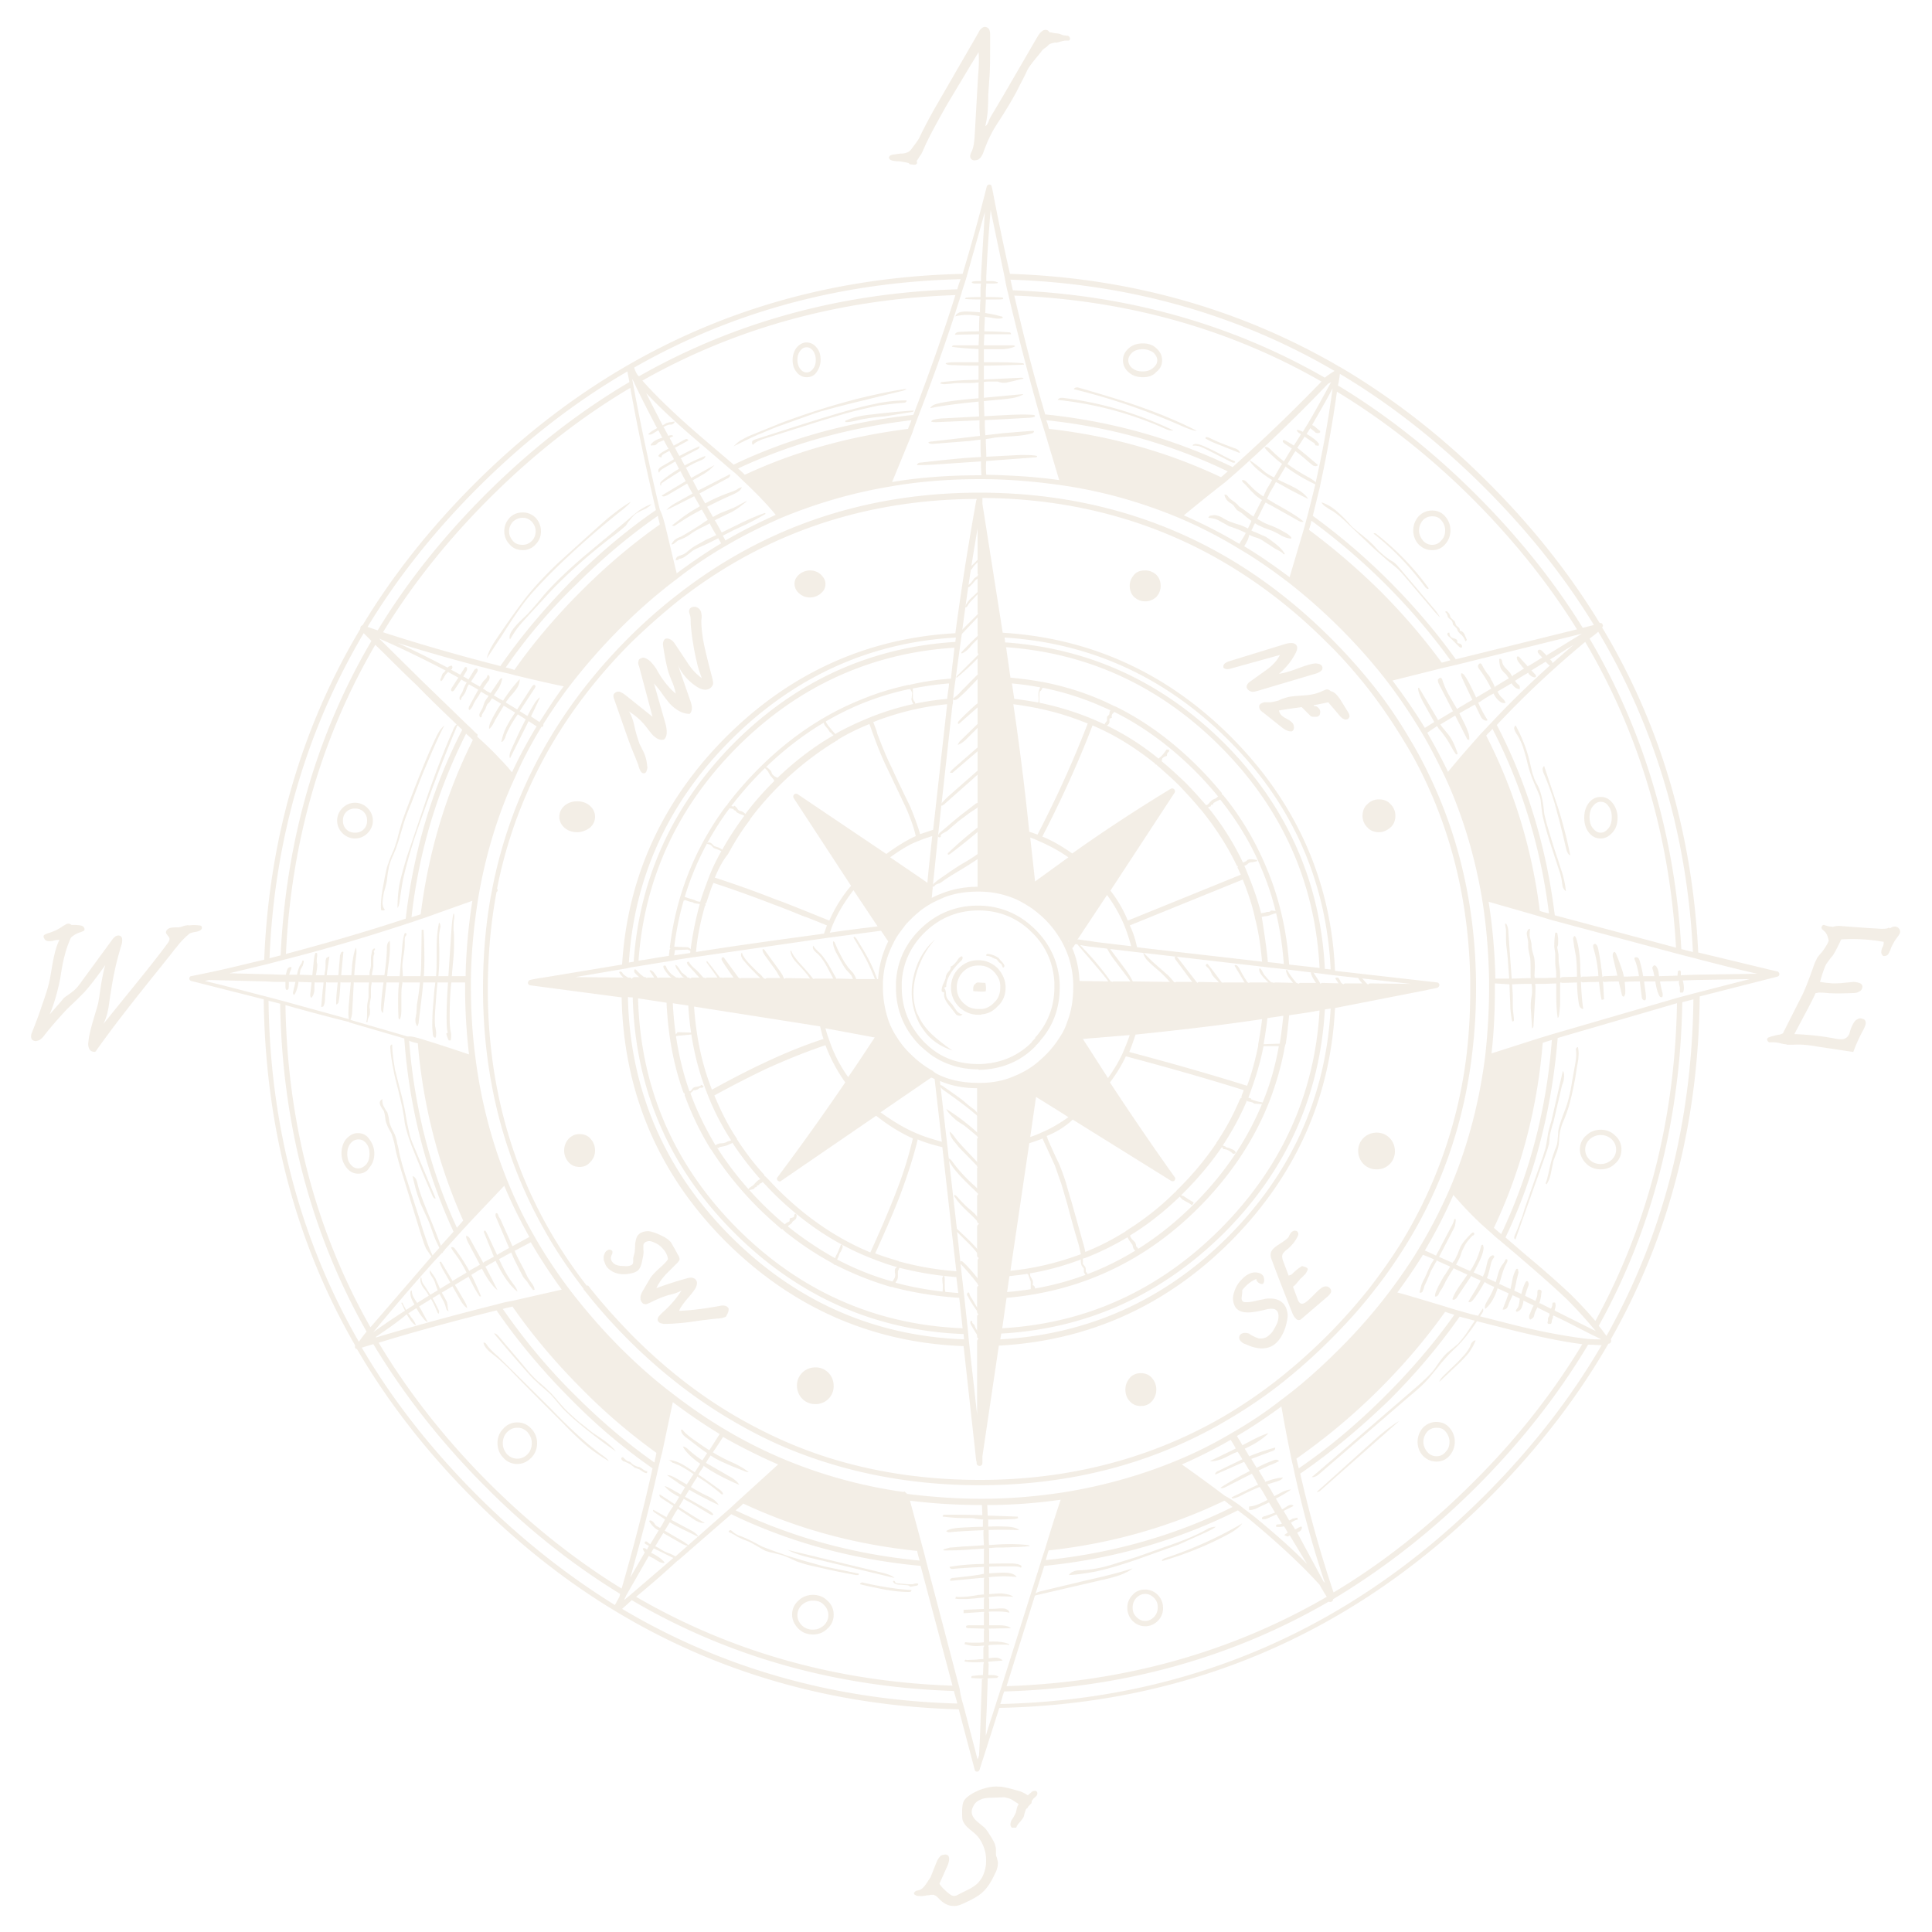 <svg xmlns="http://www.w3.org/2000/svg" viewBox="0 0 400 400" opacity=".1" fill="#895003" xmlns:v="https://vecta.io/nano"><path d="M206.7 369.9c-1.2-.1-2.5.2-3.9.7a11.94 11.94 0 0 0-1.6.8c-.8.5-1.3.9-1.6 1.4s-.4 1.3-.4 2.3c0 .9 0 1.6.2 2s.5.9 1 1.3c.3.3.7.6 1.3 1.1 1.2 1 1.9 2.4 2.3 4 .3 1.6.2 3.2-.4 4.6-.2.6-.6 1.1-1 1.6-.3.4-.9.8-1.7 1.3l-2.4 1.2c-.5.3-.9.4-1.2.3-.2 0-.5-.2-.9-.5-.7-.6-1.4-1.2-1.9-2l1.7-3.8c.4-1 .4-1.7.1-2-.2-.2-.5-.3-.8-.2-.3 0-.6.1-.8.3-.3.3-.6.7-.9 1.5l-1 2.5c0 .1-.1.2-.1.3l-.8 1.2c-.5.8-1 1.3-1.5 1.5l-.8.2-.3.3c-.1.1-.1.3 0 .4s.3.2.5.3c.7.1 1.4.1 2.1-.1h.2c.1 0 .3 0 .6-.1h.6c.2.1.5.2.7.4l.6.6c1 1 2.1 1.4 3.2 1.3.5 0 1.3-.3 2.3-.8 1.5-.7 2.7-1.4 3.4-2.1 1-.9 1.9-2.4 2.8-4.4.2-.6.3-1 .3-1.5 0-.2 0-.4-.1-.7-.1-.4-.1-.6-.2-.7-.1-.2-.1-.6-.1-1 0-.5 0-.9-.1-1.1-.1-.7-.6-1.5-1.3-2.6-.5-.8-.9-1.3-1.2-1.5l-1.2-1c-.5-.4-.8-.8-1-1.2-.3-.6-.3-1.3.1-2 .3-.7.8-1.1 1.5-1.4.6-.3 1.4-.4 2.5-.4l2.4-.1c.5.1 1 .2 1.6.5l1.4.9c-.1.2-.3.5-.4 1s-.2.9-.3 1c-.1.3-.4.8-.8 1.4-.1.3-.2.5-.2.8s.1.5.3.7h.9c.1-.3.3-.7.8-1.2.4-.5.7-.9.8-1.2.1-.6.3-1.1.4-1.4l.1-.1c.1-.1.3-.2.4-.5l.1-.1.5-.5c.1-.1.1-.3.1-.5.2-.3.4-.6.7-.8.2-.2.4-.4.4-.5.1-.2.1-.4 0-.6s-.4-.3-.6-.2c-.2 0-.4.1-.6.3s-.5.4-.7.6c-.3-.2-.8-.5-1.5-.8-1.8-.5-3.4-1-4.6-1M38.6 191.6c-.2 0-.5.1-.8.2-.4.1-.6.2-.8.2-.8 0-1.3 0-1.7.1-.3.1-.6.2-.7.4-.2.2-.3.5-.2.7 0 .1.2.3.4.6.2.2.3.4.3.6s-.1.5-.4.9c-1.9 2.6-4.7 6.1-8.2 10.4l-5.1 6.3c.4-.8.8-1.9 1-3.1.1-.3.2-1.4.5-3.2.5-3.4 1.2-6.7 2.2-9.9.2-.6.2-.9.2-1.2 0-.5-.2-.8-.6-.9-.5-.1-1 .2-1.5.9l-6.3 8.6c-.7 1-1.3 1.7-1.9 2.1-.3.3-.8.6-1.5 1.1-.3.2-.6.6-1 1.1l-2.2 2.5c1-2.4 1.7-5 2.2-7.6.3-2 .6-3.6.9-4.6.3-1.2.7-2.4 1.3-3.7.6-.5 1.2-.9 2-1.1.3-.1.4-.2.5-.2.2-.1.3-.2.3-.4s-.1-.4-.3-.6c-.2-.1-.4-.2-.6-.2-.5-.1-1.1-.1-1.8-.1-.1-.1-.2-.1-.3-.2-.3-.1-.5-.1-.9.1-.1.1-.4.2-.8.5-.9.6-1.8 1-2.8 1.3-.4.1-.7.3-.9.4-.1.2-.1.4 0 .6s.2.4.4.5c.3.2.8.2 1.4.1.7-.2 1.1-.2 1.4-.2-.5 1-.9 2.3-1.2 3.8-.2.9-.4 2.2-.7 3.9s-.9 3.6-1.7 5.8c-.4 1.3-1.1 3.2-2.1 5.7-.2.5-.2.9-.1 1.2s.3.4.6.5.6 0 .9-.1.8-.5 1.3-1.2c1.5-1.9 3.1-3.7 4.7-5.4a125.63 125.63 0 0 0 3.3-3.2c1.1-1.2 2.6-3.1 4.5-5.8-.3 1-.6 2.4-.9 4.2-.3 2.1-.5 3.5-.7 4.2l-1.1 3.7c-.4 1.5-.7 2.7-.8 3.8-.1.6 0 1.1.2 1.5.1.2.3.4.6.5s.5.1.7 0c3-4.3 7.5-10.1 13.4-17.4l2.7-3.4c.1-.2.6-.7 1.2-1.5.6-.7 1.3-1.4 1.9-1.9l.2-.2c.4-.2.9-.3 1.5-.4.4-.1.7-.2.9-.4.1-.1.2-.2.2-.4s0-.3-.2-.4c-.1-.1-.2-.1-.4-.1-.7-.1-1.4-.1-2 0-.1 0-.3-.1-.6 0m181-183c.4-.1.8-.2 1.1-.2h.6c.2-.1.3-.3.2-.6a.78.78 0 0 0-.4-.4c-.4 0-.7-.1-1-.1l-.5-.2c-.2-.1-.6-.2-1.1-.2-.5-.1-.9-.2-1.1-.2h-.1 0c-.2-.3-.4-.5-.7-.5-.6-.1-1.2.4-1.8 1.4L207.6 20l-1.9 3.2c-.5.8-.8 1.4-.9 1.6-.1.3-.2.6-.3.7-.1.3-.3.5-.5.6.2-.9.4-1.9.5-3.2.1-1.4.1-2.5.1-3.2l.3-4.3c.1-1.8.1-4.6.1-8.2 0-.8-.2-1.3-.6-1.5s-.8-.2-1.2.2c-.3.2-.5.6-.7 1l-5.2 9-4.1 7.1c-1.1 2-2.1 3.9-2.9 5.6-.4.7-.9 1.3-1.4 2-.4.6-.8.9-1.2 1-.2.1-.6.2-1.2.2-.3 0-.8.1-1.5.2-.3 0-.5.1-.7.2-.2.2-.3.4-.2.6s.2.3.5.4.9.2 1.6.2c.7.1 1.4.2 2 .4 0 .1.1.1.1.2l.9.1h0 .2c.2 0 .3-.1.4-.2s.1-.3 0-.5v-.1c.3-.4.5-.8.8-1.2s.6-1.2 1.1-2.3c1.2-2.5 2.7-5.2 4.4-8.2l4.8-8 1.7-2.8c.1 1.1.1 2.7-.1 4.9l-.7 12.3c-.1 1.6-.3 2.7-.6 3.3s-.4 1-.3 1.3.4.6.8.6.8-.1 1-.3c.3-.2.5-.5.7-.9.1-.1.2-.5.4-1 .4-1.1.9-2.3 1.6-3.6.3-.6 1-1.7 2.1-3.4 1.5-2.4 2.7-4.4 3.6-6.3.9-1.7 1.4-2.7 1.5-3 .4-.8 1.1-1.7 2-2.8a38.91 38.91 0 0 0 1.2-1.5c.4-.4.8-.6 1-.8.3-.3.5-.5.6-.5.2-.1.5-.2 1.1-.3.1.1.4 0 1.1-.2m40.8 254.9c-.9-.2-1.9.1-2.9 1-.8.7-1.4 1.5-1.8 2.5-.3.8-.5 1.5-.4 2.2.1.8.4 1.5.9 1.9.6.5 1.5.7 2.8.6 1-.1 1.9-.3 2.8-.5 1-.3 1.8-.3 2.2-.1.5.3.7.7.7 1.4a3.81 3.81 0 0 1-.4 1.7c-.5 1-.9 1.7-1.4 2.1-.7.7-1.4.9-2.3.8-.3-.1-.6-.2-1-.4-.6-.3-.9-.5-1-.6-.4-.1-.8-.2-1.2-.1s-.7.3-.8.7c-.1.3 0 .7.3 1s.6.5 1 .6c2.1 1 3.8 1.1 5.2.5 1.3-.6 2.3-1.9 3-3.9.3-1 .5-1.9.5-2.7-.1-1-.4-1.8-1-2.4-.8-.8-2-1.1-3.6-.9-.3.1-1 .2-1.9.4-.8.2-1.4.3-1.9.3-.4 0-.7 0-.8-.1-.3-.2-.4-.5-.3-1.1.1-.7.1-1.2.1-1.3.8-1 1.7-1.8 2.9-2.3 0 .3.2.6.5.8s.6.3.9.2c.3-.4.3-.9.1-1.5-.2-.4-.6-.7-1.2-.8m14.5 4.9c.4-.4.7-.7.7-1.1 0-.3-.2-.6-.5-.8s-.7-.2-1-.1c-.4.1-1 .6-1.7 1.3-.8.8-1.4 1.4-1.9 1.8-.4.3-.8.5-1.1.4s-.5-.3-.7-.8l-1-2.7c.3-.2.6-.5.9-.9.3-.3.5-.6.6-.7.3-.3.6-.5.7-.7.3-.2.5-.5.7-.9.1-.2.2-.4.1-.6-.1-.1-.2-.2-.5-.3s-.5-.1-.6-.2l-.3.2c-.5.3-1.1.8-1.6 1.3-.3.3-.5.4-.6.4s-.2.1-.3.1l-1.1-2.9c-.2-.5-.3-1-.2-1.4.1-.3.5-.8 1.1-1.2.8-.7 1.4-1.4 1.9-2.3.4-.7.4-1.1 0-1.4-.2-.1-.3-.1-.6-.1-.2.1-.4.2-.5.3-.2.2-.4.5-.6 1-.3.4-1 .9-2.1 1.6-.9.6-1.5 1.1-1.6 1.8-.1.4 0 .9.3 1.6 1.4 3.8 2.8 7.3 4.1 10.6.2.5.4.9.7 1.2.3.4.7.5 1.1.3l5.6-4.8m-124.1 3.1c.1-.4.1-.7-.2-.9-.3-.3-.9-.4-1.7-.2-2.8.5-5.6.9-8.3 1 .2-.6.8-1.4 1.6-2.4.9-1 1.5-1.8 1.8-2.3.4-.8.4-1.4 0-1.8s-1-.5-1.9-.2c-2.2.6-4.3 1.3-6.2 2 .4-.9 1-1.8 1.9-2.8l2.4-2.4c.3-.3.5-.6.5-.8s-.1-.6-.4-1c-.1-.2-.3-.6-.7-1.3-.3-.5-.5-.9-.7-1.2-.4-.5-1.1-1-2-1.4-1-.5-1.9-.8-2.6-.9-1.1 0-1.9.3-2.4 1.1-.2.4-.3.9-.4 1.6 0 .9-.1 1.4-.1 1.7-.2.7-.3 1.1-.3 1.2v.7c0 .3-.1.5-.2.6s-.3.2-.7.3c-.5.1-1 0-1.7 0-.7-.1-1.2-.3-1.4-.5-.5-.4-.7-.9-.6-1.4.1-.2.1-.4.2-.5.1-.2.1-.3.1-.5s-.1-.3-.3-.4-.4-.1-.6 0a1.21 1.21 0 0 0-.7.7 2.12 2.12 0 0 0 0 1.9c.2.7.6 1.2 1.2 1.6 1 .7 2.3 1 3.9.7.7-.1 1.3-.3 1.7-.6.5-.4.8-1.2 1-2.3.2-.9.3-1.6.2-2v-.7c0-.3 0-.5.1-.6.2-.3.4-.4.8-.5.3-.1.7 0 1 .1.8.3 1.5.7 2.1 1.4.6.6 1 1.4 1.1 2.2-.3.5-.9 1.1-1.8 1.9s-1.5 1.5-1.8 1.9c-.1.2-.6 1-1.4 2.4-.5.8-.7 1.3-.7 1.7 0 .3 0 .6.2.9s.4.5.7.5c.3.1.6-.1 1.1-.3 1.2-.6 2.3-1.1 3.6-1.5.3-.1.8-.2 1.5-.4a9.75 9.75 0 0 0 1.4-.6c-1.1 1.7-2.4 3.2-4 4.6-.4.4-.7.7-.8.9-.2.4-.2.8.1 1 .1.2.5.3 1 .4 1.4 0 3.2-.1 5.5-.4a116.8 116.8 0 0 1 5.5-.7c.5 0 .9-.1 1-.1.4-.1.7-.2.9-.3.2-.4.4-.7.5-1.1M145.2 127a1.55 1.55 0 0 0-1-1.3c-.3-.1-.6-.1-.9 0a.9.9 0 0 0-.6.6c-.1.2 0 .6.2 1.2.1.4.1 1 .1 1.8.1.8.2 2.2.5 3.9a45.24 45.24 0 0 0 .8 4c.2 1 .6 2.1 1 3.2-1-.7-2.1-1.8-3.1-3.4l-2.6-3.9c-.3-.4-.7-.7-1-.8-.2-.1-.4-.1-.6-.1a.55.55 0 0 0-.5.3c-.2.3-.3.7-.2 1.3.4 2.6.8 4.5 1.2 5.7.2.5.4 1.1.8 2 .3.8.5 1.5.6 2.1-1.1-.9-2.1-2.1-3-3.4-.5-.8-.8-1.3-1-1.7-.4-.6-.8-1.1-1.2-1.5s-.9-.7-1.3-.8c-.3-.1-.5 0-.7.1-.3.1-.5.3-.5.6-.1.2-.1.6.1 1l2.8 10.5-5.5-4.4c-.6-.5-1.1-.7-1.4-.8-.3 0-.6 0-.8.2-.3.2-.4.4-.4.6 0 .1 0 .3.1.6l2.8 8c.5 1.4 1 2.7 1.6 4.1.4 1.1.7 1.7.7 1.9.3 1 .6 1.5 1.1 1.5.3 0 .5-.2.6-.6.1-.3.2-.6.1-.9-.1-1-.3-1.9-.7-2.8l-.9-1.8c-.2-.6-.6-1.7-1-3.4-.3-1.5-.7-2.6-1.2-3.3 1.5.9 2.8 2.1 3.9 3.6.6.8 1.1 1.4 1.4 1.6.7.6 1.3.8 2 .6.6-.6.7-1.6.3-3.2l-2.4-8.4c.4.5 1 1.1 1.6 2 .7 1 1.3 1.7 1.5 2 1.4 1.5 2.8 2.3 4.3 2.3.5-.5.6-1.3.2-2.5l-1.6-4.6-1-2.9c.8 1.7 2 3.1 3.6 4.2.7.5 1.4.8 2 .8a1.69 1.69 0 0 0 1-.3c.3-.2.5-.5.6-.8.1-.2 0-.7-.1-1.2-1-3.8-1.7-6.6-2-8.5-.2-1.4-.3-2.5-.3-3.6.1-.5.1-1 0-1.4m129 15.9c-.5.2-.9.4-1.2.5-.8.3-1.8.5-3.3.6-1.6.1-2.7.2-3.3.4-.7.2-1.3.4-1.6.6-.6.2-1.2.3-1.7.4h-.7-.7c-.3.1-.5.2-.7.3-.2.2-.3.3-.3.6 0 .4.2.8.8 1.2l3.9 3.1c.9.7 1.6.9 2.1.8.3-.2.4-.4.4-.8 0-.3-.1-.7-.3-.9s-.4-.4-.7-.6c-.4-.2-.7-.4-.9-.5-.7-.4-1.1-.9-1.2-1.5 1.7-.3 3.2-.5 4.7-.7l.3.3 1.3 1.3.3.3c.1 0 .2.1.4.1h.6c.2 0 .4 0 .5-.1.2-.1.4-.3.4-.6.1-.4 0-.8-.3-1.1s-.6-.5-1-.4v-.2a79.37 79.37 0 0 0 3-.6l2.3 2.7c.4.5.7.7 1 .8.2.1.4.1.7 0 .2-.1.3-.3.4-.5 0-.2 0-.4-.2-.8l-1.6-2.6c-.7-1.1-1.4-1.8-2.1-1.9-.5-.5-.9-.4-1.3-.2m-20.4-4.4c.3.1.7 0 1.1-.1l10.1-2.8c-.5 1-1.4 2.1-2.8 3.1l-3.5 2.5c-.4.3-.6.7-.6 1 0 .2.1.4.3.6s.4.3.7.4.7 0 1.4-.2l11.8-3.5c1-.3 1.5-.7 1.5-1.2 0-.4-.2-.6-.6-.8-.4-.1-.8-.2-1.2-.1-.8.1-2 .5-3.6 1.1s-2.8.9-3.6 1c1.4-1.2 2.5-2.5 3.4-4.2.4-.8.5-1.3.2-1.7-.3-.5-1.1-.6-2.2-.3l-11.7 3.6c-.9.3-1.3.7-1.2 1.2-.1.1.1.3.5.4m137 53.7c-.4.1-.8.1-1.3.1-1.9-.1-4.8-.3-8.7-.6-.6 0-1 .1-1.3.2h0c-.6-.1-1-.1-1.2-.2-.4-.1-.7-.2-.7-.2-.2 0-.3.1-.4.3a.45.45 0 0 0 0 .5c0 .1.2.2.4.4.5.4.8 1 1 2v.1c-.3.8-.8 1.5-1.3 2.2-.5.6-.9 1-1.1 1.4-.1.2-.4.7-.7 1.6-.7 2-1.4 3.9-2.2 5.7l-4.1 8.1v.1c-.2.1-.4.2-.7.3-.8.1-1.4.3-1.8.4-.3.1-.5.2-.6.2-.2.2-.3.3-.2.6a.78.78 0 0 0 .4.4h.6c.4 0 1 0 1.7.2.4.1.8.2 1.1.2.1 0 .2 0 .2.1h.2.1.7.1.3c1.2-.1 2.9 0 5.1.4l7.3 1.1c.6-1.6 1.3-3.2 2.1-4.6.4-.8.6-1.4.4-1.8-.1-.3-.3-.4-.7-.5-.3-.1-.6-.1-.9.1-.5.2-.8.7-1.1 1.3-.2.4-.4.9-.6 1.7-.2.5-.5.8-.9 1-.3.2-.9.2-1.7.1-3-.6-5.9-.9-8.8-1l2.6-4.9c.9-1.7 1.5-2.9 1.8-3.6.1 0 .3 0 .6-.1a17.67 17.67 0 0 1 1.9.1c1.1.1 2.9.1 5.2 0 .6 0 1-.1 1.3-.3.2-.1.4-.2.5-.4s.2-.4.2-.6c0-.4-.3-.7-.7-.8-.3-.1-.7-.2-1.1-.2-.3 0-1.1.1-2.2.2-.9.1-1.7.1-2.2.1-.3 0-.6-.1-1.2-.1-.5-.1-.9-.1-1.2-.2h-.2a12.59 12.59 0 0 0 .3-1c.4-1.3.7-2.1 1-2.7.3-.4.7-1 1.3-1.7.5-.7 1.1-1.9 1.8-3.4a36.29 36.29 0 0 1 8.8.5c0 .2 0 .5-.1.8-.1.2-.2.4-.3.7s-.1.6-.1.8c.1.3.2.5.4.6.3.1.7 0 1-.3.1-.1.3-.5.5-1 .3-.9.9-1.9 1.6-2.8.3-.4.4-.7.4-.9 0-.3-.1-.6-.5-.9-.3-.2-.7-.2-1-.1-.1 0-.3.1-.6.3-.2-.2-.4-.1-.5 0z"/><path d="M206.7 347.1c-.3-.2-.8-.3-1.5-.3h-1.4c-.9 0-1.7.1-2.6.2-.1.1-.1.2-.1.4.9.1 1.8.1 2.6.1l2.6-.1c.1 0 .2 0 .2-.1.2-.1.2-.2.2-.2m-6.9-3.4s-.1.1-.1.2 0 .1.1.1c1 .2 2.3.2 3.9.1h.2l3.7-.3c-.4-.4-.9-.6-1.5-.6-.3 0-.8 0-1.7.2-.1 0-.3 0-.5.1-.4 0-1 0-1.7.1l-2.1.1c-.1-.1-.2-.1-.3 0m7-7.2H204h-3.4c-.4 0-.6.1-.6.3s.2.3.6.3l3.4.1 5.3-.1c-.4-.4-1.3-.6-2.5-.6m2.2-2.6c-.1-.4-.3-.6-.8-.8-.3-.1-.6-.1-1.2-.1-1.1.1-2.1.1-3 .1l-4.5.2v.7l4.4-.3h.1c2.2-.1 3.9-.1 5 .2m-.1 6.6c.1-.1.1-.1 0-.1-1.1-.5-2.6-.6-4.5-.5-.2 0-.3 0-.5.1-.8.1-1.4.1-1.8.1-.9 0-1.6 0-2.3-.1l-.1.4c1 .3 1.8.4 2.3.4.3 0 .8 0 1.7-.1h.1c1.4-.2 3-.2 4.8-.2.2.1.2.1.3 0m57.7-22.4a.76.76 0 0 0 .4-.2l.5-.2.8-.3.3-.1.4-.2c.3-.2.4-.3.4-.4.1-.2.2-.4.1-.6-.1-.1-.3 0-.5.1s-.4.2-.5.3l-.8.3c-.2.1-.5.2-.7.3-.4.2-.7.4-1.1.7.3.2.5.3.7.3m2.1-3.5l-.1-.4c-.4.1-.7.2-.9.2-.1 0-.3.2-.8.4l-.6.3c-.1 0-.1.1-.2.1-.6.2-1 .4-1.3.4-.2 0-.4 0-.5.1-.1 0-.1.1-.1.2v.2c.8.1 1.5 0 2.2-.3.1-.1.2-.1.3-.2l1-.6c.3-.2.6-.3 1-.4m-4.3-7.9c.7-.2 1.1-.5 1.2-.8-1.3.1-2.7.5-4.4 1.2-.3.1-.7.3-1 .4L255 310c0 .2.2.3.5.2.5-.1 1.2-.4 2.1-.9 1.2-.6 2.5-1.2 3.9-1.7l2.9-.9m2.7 4.9c-.1 0-.4.1-.8.4-.5.3-1.1.7-1.7.9-.9.4-1.8.7-2.7 1-.5.1-.7.3-.6.6.4.1.9 0 1.5-.3l2-.9 3-1.5c-.1-.2-.4-.3-.7-.2m-3.4-1.1c1.4-.7 2.6-1.4 3.6-2.1-.5 0-1.3.2-2.2.7l-2.1 1.1-.7.4c-1.5.8-2.8 1.3-3.7 1.3v.7c.3.1.7 0 1.3-.2l3.4-1.6c.1-.2.3-.3.4-.3m-5.3-8.2l4.8-1.8c.6-.2.9-.4.8-.8-1.8.5-3.8 1.1-6 2.1h-.1l-5.8 2.8a1.38 1.38 0 0 0-.4.3c-.1.1-.1.3-.1.4l6.8-3m3.6.7l-2.5 1.2c-2.3 1.1-4.6 2.4-6.8 3.8.2.2.6.1 1-.1l6.1-3.1 3-1.4c.8-.3 1.5-.6 2-.9-.2-.3-.6-.4-1.3-.1l-1.5.6m.6-6.3c-.9.3-2.1.8-3.6 1.6l-2.3 1.2-6.2 3c.7.1 1.5-.1 2.4-.4.5-.2 1.3-.6 2.3-1.1l1.9-.8.5-.2c.8-.4 1.9-.9 3.1-1.7 1-.7 1.6-1.2 1.9-1.6m-42.5 12.8l-3.4 11c13.1-1.4 25.4-4.9 36.8-10.5-2.7-2.1-6-4.4-9.7-7.1-7.5 3.2-15.4 5.4-23.7 6.6m-22.8 17.2c-.3 0-.4.1-.5.2s-.1.1-.1.2.1.2.1.2l6.2-.6c.3 0 .6 0 .9-.1 1.3-.1 2.2-.2 2.8-.2 1.4-.1 2.7 0 3.8.1-.4-.6-1.3-.9-2.7-.9-1 0-2.3.1-3.9.2-1.8.4-4 .6-6.6.9m.6 3.9l-.1.4c1.1.1 2.5.1 4.3-.1.7-.1 1.3-.1 1.9-.2l2.4-.2c.8 0 1.9 0 3.4.1-.5-.4-1.4-.6-2.5-.7-.7 0-1.8.1-3.3.2-.4 0-.9.1-1.4.1-2 .4-3.6.5-4.7.4m-1.3-6.2c0 .3.3.5.9.4 2.2-.2 4.3-.3 6.4-.4s4.1-.1 6.1-.1c.6 0 1.1.1 1.4.3l.1-.4c-.3-.2-.7-.4-1.1-.4-.3-.1-.7-.1-1.2-.1-1.7 0-3.5 0-5.3.1-2.4 0-4.9.2-7.3.6m-1.3-3.6l.1.2c1.4 0 3.3 0 5.6-.2 1.1-.1 2-.1 2.8-.2 1.3-.1 2.3-.2 2.8-.2.7 0 1.8 0 3.3-.1 1.3 0 2.4-.1 3.3-.2 0-.1-.1-.1-.3-.2-1.8-.2-4-.3-6.7-.1-.4 0-1.2.1-2.3.1-1.2.1-2.7.2-4.7.3-1.1.1-2 .2-2.5.2l-1.4.4m8.4-4.7c-1.5 0-3.2.1-5 .2-1.3.1-2.3.3-2.8.7.2.2.5.3 1 .2 2.3-.2 4.6-.3 6.9-.4 2.4-.1 4.8-.1 7.2 0-.4-.4-1.1-.6-2.1-.7-1.4-.1-3.1-.1-5.2 0m-3.9-1.8h1.5l1.2.2c.3 0 .6.1 1.1.1h1c1.7 0 3.5 0 5.2-.1.4 0 .8-.1 1-.2l-.1-.3-5.5-.2c-.6 0-1.2 0-1.8-.1-3.4-.1-6-.1-7.8-.1-.2 0-.3 0-.3.1-.1.1-.2.2-.1.3 1.7.2 3.2.3 4.6.3m41.4 8.3c-.5.2-.7.4-.6.6 4.8-1.4 9.3-3.2 13.6-5.5 1.5-.8 2.5-1.6 3-2.3-5.1 3-10.5 5.4-16 7.2m-11.5 1.5c-2.1.6-4 .9-5.8 1-.8 0-1.4.1-1.7.3-.4.1-.7.4-.9.7 1.9-.1 3.7-.4 5.4-.7 1.9-.4 4.9-1.2 8.9-2.6l8.4-3 6-2.7c.8-.4 1.4-.7 1.7-1-.4 0-.9.1-1.4.3-.1 0-.5.3-1.3.7-1.9 1-4.4 2-7.6 3.1l-6.2 2.2-5.5 1.7m-14.4 5.4c-.7.2-1.2.5-1.3.9l15.1-3.5c1.3-.3 2.2-.6 2.8-.8 1-.4 1.9-.8 2.6-1.4-2.4.8-5.6 1.6-9.6 2.5l-9.6 2.3m101-64.2c-.1-.1-.2-.1-.3 0-.2.1-.3.5-.5.9-.3.8-.5 1.6-.7 2.3-.1.3-.2.6-.2.9-.1.7-.2 1.1-.4 1.4-.1.1-.2.3-.3.4-.1.2 0 .3.1.4.5-.1.8-.4 1-.8.1-.2.3-.7.4-1.3 0-.2.1-.4.2-.6.2-.8.4-1.6.8-2.6.1-.2.1-.4.1-.6-.1-.2-.1-.3-.2-.4m2.8 1.9c-.1-.1-.2-.2-.4-.2-.1 0-.2 0-.3.1s-.1.3-.1.6 0 .6-.2 1.1c-.1.2-.2.6-.4 1.1-.1.2-.2.5-.4.8l-.5 1.2c-.3.6-.3 1 0 1.3.3-.1.6-.3.8-.7.1-.5.2-.8.3-1l.5-1 .1-.1.3-.9c.2-.7.3-1.3.3-1.7.1-.3.1-.5 0-.6m-13.4 5.7l-1.8 2.7c-.7 1.1-1.4 1.9-1.9 2.5-.3.3-.7.6-1.3 1.1s-1 .8-1.3 1.1c-.4.4-.9 1-1.4 1.7-.3.4-.7 1-1.2 1.7-.8 1-2.1 2.2-3.7 3.6l-17.5 15.1c-.4.3-1.7 1.5-4 3.4.4.1.9-.1 1.5-.6l18.7-16.1c1.7-1.4 2.9-2.5 3.6-3.3.5-.5 1.2-1.4 2.2-2.6.9-1.2 1.7-2 2.2-2.6l1.3-1.3c.6-.5 1-1 1.3-1.3 1.1-1.2 2.4-2.9 3.8-5.1.2-.3.3-.5.5-.8.4-.5.5-.9.3-1.2l-1.3 2m-16 21.3c-.9.5-2.3 1.5-4.1 3l-13 11.7c.3 0 .6-.1.9-.4l16.2-14.3m15.8-16.7c-.3 0-.5.2-.7.4-.1.1-.3.4-.4.8-.3.6-.7 1.2-1.2 1.8-.3.3-.8.9-1.5 1.6l-2.7 2.6c-.6.6-.9 1-1 1.4l3.6-3.4c1.1-1 1.9-1.9 2.4-2.5.6-.8 1.2-1.8 1.5-2.7m1.5-19.8l-.3.1c-.4 1.5-.9 3-1.7 4.3-.1.3-.4.7-.9 1.4-.4.5-.8 1.2-1.4 2-1 1.4-1.7 2.5-2 3.5.1.1.2.1.4.1.1-.1.3-.2.4-.3l3.3-4.9c.3-.5.6-.9.8-1.4.7-1.3 1.2-2.4 1.4-3.2.2-.7.2-1.2 0-1.6m-1.8-2.1c.1-.2 0-.3-.1-.4s-.3 0-.5.2c-1 1-1.8 1.9-2.2 2.7-.1.2-.3.7-.6 1.5-.3.6-.5 1.1-.7 1.4-.3.3-.5.6-.6.8l-.1.1c-.2.4-.4.7-.5.9-.4.6-.6 1-.8 1.2-.2.3-.6 1-1.3 2.3l-.4.9c-.2.4-.3.8-.3 1.2.2.1.4 0 .6-.2.1-.1.2-.3.3-.6l.6-.9c.1-.2.4-.7.7-1.4.3-.5.8-1.4 1.6-2.6.1-.2.2-.4.4-.6.5-.9.9-1.6 1.1-2.2l.3-.9.6-1.2c.4-.7 1-1.4 1.6-2 .2 0 .2-.1.3-.2m9.1 7.2c0-.1-.1-.1-.2-.1s-.2 0-.2.1c-.3.5-.5 1-.7 1.8-.1.4-.2 1.1-.4 1.9 0 .2-.1.5-.3.9-.2.5-.4 1.1-.7 1.9l-.7 1.8c.3.1.6 0 .9-.3.1-.1.2-.4.4-.9 0-.1.3-.7.7-1.6.1-.1.1-.3.2-.4.2-.7.5-1.7.7-2.9l.4-1.6c-.1-.4-.1-.5-.1-.6m-5.1-2.3c.2-.2.2-.4.1-.5s-.2-.1-.3-.1-.2.1-.4.2a2.65 2.65 0 0 0-.7 1.4c-.1.3-.2.9-.4 1.6-.1.4-.4 1-.7 1.6s-.7 1.3-1.2 2.2l-1.6 2.6c.3.2.6.1 1-.4.8-1 1.4-2 2-3 .2-.4.4-.7.6-1 .3-.6.5-1 .6-1.5.2-.7.3-1.2.4-1.6.1-.6.3-1.1.6-1.5m2.9.4c0-.1-.1-.2-.2-.2s-.2 0-.2.1c-.1.2-.2.4-.4.7s-.4.5-.5.7c-.2.3-.4.8-.6 1.4-.1.3-.2.8-.4 1.4-.1.4-.2.7-.3 1.1-.4 1.1-.9 2.1-1.5 3.1-.5.8-.7 1.4-.5 1.8 1.1-.9 2-2.4 2.6-4.4 0 0 0-.1.1-.1.3-1.1.6-1.9.7-2.4.3-1 .6-1.8 1-2.5.2-.4.2-.5.2-.7m-18.2 8.6c-2-.6-3.9-1.1-5.7-1.6-3.1 4.1-6.6 8.1-10.4 11.9-3.9 3.9-8 7.4-12.2 10.6.6 3.8 1.3 7.6 2.1 11.3 6.1-4.2 11.9-9 17.4-14.6 5.1-5.1 9.7-10.5 13.7-16.2-1.9-.5-3.5-1-4.9-1.4m2.4-7.8c-.2.4-.5 1-.8 1.7-.4 1-.7 1.5-.8 1.7l-.4.9-.4 1.6c.3.1.6 0 .7-.4.1-.2.2-.5.3-.9 0-.1.2-.4.4-.9.2-.4.5-1.1.9-2.1.1-.3.4-.7.7-1.3s.6-1 .7-1.2l.2-.3 2.7-5.2c.3-.6.6-1.1.7-1.4.1-.5.2-1 .2-1.5h-.3c-.1.5-.3 1-.7 1.7l-1.9 3.6c-.3.6-.6 1.2-.9 1.7l-.4.8-.2.4-.7 1.1m25.6 8c-.1-.1-.2 0-.4 0-.1.1-.1.2-.1.4s-.1.5-.3.9c-.1.2-.1.3-.2.4-.1.2-.1.3-.1.5v.3c0 .1 0 .3-.1.3 0 .1-.1.2-.2.4v.5c0 .1-.1.3-.1.4 0 .2.1.3.3.3h.4c.1-.1.2-.4.2-.8l.2-.4c0-.2 0-.4.1-.5 0-.2 0-.4.1-.6v-.1c.1-.3.2-.5.2-.6.2-.5.2-.9.1-1.3.1 0 0-.1-.1-.1m-232.4-1c0-.1-.1-.1-.1-.2-.3-.4-.8-1.2-1.5-2.3-.4-.5-.6-1-.6-1.3s-.1-.4-.2-.4c-.1.4-.1.9.2 1.5.1.3.4.7.9 1.3.3.5.6 1 .9 1.4.6 1 1.1 2.1 1.5 3.1l.2.2c.1-.1.1-.3.1-.6-.4-.8-.8-1.7-1.4-2.7m-4.2-1.5l-.3.1c-.1.6 0 1.3.5 2.2.2.4.4.7.6 1.1.4.8.9 1.6 1.5 2.3.2.3.5.6.7.7.1.1.2.1.2 0-.6-1.1-1.2-2.3-1.9-3.4-.1-.2-.3-.5-.4-.7-.7-1-1-1.7-.9-2.3m-.9 4.5c-.4-.6-.7-1.2-1.1-2-.1 0-.2 0-.2.1.4.8.7 1.5 1 2.1s.7 1.1 1 1.6c.4.5.7.8 1 .9-.1-.4-.3-.8-.6-1.2-.4-.5-.6-.8-.8-1.1-.2-.2-.2-.3-.3-.4M89 263c-.1.3 0 .7.4 1.3.3.4.6.9.8 1.7l.6 1.6c0 .1 0 .1.1.1.1.1.3.6.7 1.3.3.5.5 1 .6 1.3.1.4.2.6.2.7.1.3.3.4.5.5-.1-.2-.2-.6-.2-1-.1-.5-.1-.8-.2-1s-.3-.6-.7-1.3c-.1-.2-.3-.5-.5-.9-.1-.2-.2-.5-.3-.7-.3-.8-.6-1.3-.7-1.6-.3-.7-.8-1.3-1.3-2m-3-17.1c.3 1.2.7 2.2 1 3.1.3.7.8 1.8 1.5 3.3.4.8.8 2.1 1.4 3.7.4 1.1.9 2 1.3 2.8.1.3.3.5.5.7 0-.1 0-.3-.1-.7 0-.1-.1-.2-.1-.3-.5-1.3-1.3-3.5-2.6-6.6-1.2-2.9-2.1-5.2-2.5-7-.2-.9-.6-1.3-1-1.4l.6 2.4M79.4 229c-.2-.5-.3-1-.2-1.4-.2 0-.4.2-.5.4s-.1.5 0 .7c.1.3.3.7.7 1.2.2.4.3 1 .4 1.9.1.7.5 1.6 1.2 2.8.2.5.4 1.2.6 1.9.1.4.2 1.1.4 2 .2.8.6 2.4 1.4 4.9l3.8 12.3c.5 1.5.8 2.5 1.2 3.1s.8 1.2 1.2 1.7c.1.1.2.3.4.4-.1-.2-.2-.4-.2-.5-.5-1-1-2.1-1.4-3.3-.5-1.4-1-2.9-1.4-4.3l-3.2-9.9c-.6-2-1-3.5-1.2-4.5-.1-.8-.3-1.4-.4-1.8-.1-.7-.3-1.3-.5-1.8-.6-1.1-1-2-1.1-2.6-.1-.9-.3-1.5-.4-1.9-.4-.5-.6-1-.8-1.3m82.8 74l-8.4 7.7c11.3 5.3 23.5 8.6 36.5 9.9l-2.9-10.8a101.98 101.98 0 0 1-25.2-6.8m-18-.5c.4.3.8.6 1.2.8 2.4 1.7 5 3 7.6 4.1-.2-.5-.7-.9-1.4-1.4l-4.7-2.7c-.4-.2-.7-.4-1.1-.7-1.3-.8-2.4-1.7-3.3-2.5-.4-.4-.8-.6-1.1-.6.4.9 1.4 1.9 2.8 3m.2-3.9c-1.5-1-2.5-1.8-3.1-2.6h-.3c0 .6.4 1.2 1.3 1.8l1.7 1.3c1 .8 2 1.5 2.8 2 .4.3.9.6 1.2.8.9.5 2.2 1.1 3.9 1.8l2.5 1a1.76 1.76 0 0 0 .6.1c-.7-.6-1.7-1.2-2.9-1.8-1.4-.6-2.4-1.1-3.1-1.5-.6-.3-1.2-.7-1.9-1.1s-1.7-1.1-2.7-1.8m-4 7.7c-1-.6-1.7-.9-2.3-.9.8.6 1.6 1.1 2.4 1.7.5.3 1.1.7 1.8 1.1 1.7 1 3.9 2.2 6.5 3.4-.2-.4-.6-.8-1-1.1-.3-.2-.7-.5-1.4-.8-1.3-.6-2.5-1.3-3.8-2.1l-2.2-1.3m-4.3 15.9c-.5-.3-.8-.5-1.1-.6s-.5-.3-.6-.4-.3-.2-.4-.3c-.2-.2-.3-.3-.4-.3a.45.45 0 0 0-.5 0c.1.4.2.6.4.8l.3.2.2.2.3.3c.1.1.3.2.7.4.3.1.7.4 1.2.7s.9.4 1.3.4l.1-.1c-.4-.5-.9-.9-1.5-1.3m42.7 5.5a.45.45 0 0 0-.5 0c-.2.1-.3.2-.2.3 1.1.3 2.1.5 3.1.7 2.7.6 5 .9 7 .9.1 0 .2 0 .4-.1.1-.1.1-.2.1-.3-3.4-.2-6.7-.8-9.9-1.5m6.3-.4c-.1 0-.2 0-.2.1.1.3.3.5.7.6.3.1.6.1.9.1l1.2.1c.3 0 .4.1.5.1l.2.2h.3l1-.2c.2 0 .3-.1.3-.1.1-.1.1-.2.1-.3-.2-.1-.6-.1-1.1.1h-1l-2.2-.2c-.2 0-.4-.1-.4-.1-.1-.3-.2-.4-.3-.4m-22-6.4c1.1.6 2.8 1.2 5 1.7l17.1 4.1c-.4-.4-1.1-.7-2.2-1l-19.9-4.8m-10.7-2.9c.3.2.8.4 1.4.7.8.3 1.3.5 1.5.6.4.2.9.5 1.6.9s1.2.7 1.6.9c.4.1.9.3 1.5.4.8.2 1.3.3 1.6.4.8.2 1.9.7 3.4 1.4.9.3 2.1.7 3.6 1 3.9.9 6.8 1.5 8.7 1.8h.4c.1-.1.1-.2.1-.3l-7.2-1.5-4.3-1.2c-1.3-.4-2.8-.8-4.4-1.4a71.56 71.56 0 0 1-4.1-1.5l-1.9-1c-.8-.4-1.4-.7-1.9-.9-.7-.3-1.1-.4-1.1-.4-.4-.2-.7-.4-1-.6-.3-.3-.5-.4-.6-.5-.1 0-.2 0-.3.1s-.2.2-.1.3c.2.1.5.2.8.4.1 0 .4.2.7.4m-16.8-4.8l2.6 1.7a47.53 47.53 0 0 0 3.1 1.7l3.3 1.6c-.2-.5-.8-1-1.8-1.5l-4.3-2.3-3.2-1.8c-.2.1-.1.3.3.6m.9 3.7l.3.2 4 2.3c.7.4 1.3.7 1.8.6-.2-.2-.7-.6-1.4-1l-4.1-2.4-.7-.4c-.4-.2-.7-.4-.8-.6-.2-.3-.3-.5-.5-.6-.2-.2-.5-.3-.7-.1.2.4.5.8.9 1.2.3.3.7.6 1.2.8m-2.4 2.4c-.3-.2-.4-.2-.6-.1v.4l1.3.7 5.1 2.5.6.3c0-.1 0-.3-.2-.5l-.1-.1c-.3-.3-.8-.5-1.4-.8-.8-.3-1.3-.5-1.6-.7l-1-.6-1.2-.6h0c-.3 0-.6-.2-.9-.5m3.5-11.6c.5.6 1.2 1.2 2.1 1.7.3.2.8.5 1.4.7.3.2.7.3 1.1.6.6.3 1.5.8 2.6 1.5 1.2.7 2.1 1.3 2.6 1.5l.3-.1c-.2-.4-.6-.7-1.3-1.1l-5.1-2.9-2.3-1.3c-.6-.3-1.1-.6-1.4-.6m2.5 4c-.1-.1-.2-.1-.3-.2l-3.2-2.1c-.1.1-.1.3 0 .4a.78.78 0 0 0 .4.4l2.9 1.9 3.8 2.5c.9.6 1.7.8 2.2.7-1.4-.8-3.3-2-5.8-3.6m-10.8-9.7l-.3-.3c-.1 0-.2 0-.3.1s-.1.2 0 .4c.1.1.2.3.6.4.7.3 1.1.5 1.4.7.1.1.4.3.6.5.2.1.5.2 1 .4.1 0 .3.2.8.5.3.2.6.3.8.3.1-.1.1-.2.1-.4-.2 0-.5-.1-.9-.4s-.7-.5-.9-.5c-.5-.1-.8-.3-1-.4-.3-.2-.5-.4-.6-.5s-.3-.2-.7-.3c-.3-.2-.5-.4-.6-.5m-3.3.5c-.1-.3-.5-.6-1-1-3.1-2.2-6.8-5.5-11.1-10l-10.7-10.6c-1.2-1-1.9-1.8-2.3-2.3-.3-.5-.5-.7-.8-.6.1.6.5 1.1 1.1 1.7.2.2.7.6 1.6 1.3.6.5 1.6 1.4 2.9 2.7 2.4 2.5 6.1 6.2 11 11.1 2.2 2.3 4 3.9 5.2 4.9 1.4 1.1 2.8 2 4.1 2.8m-22.9-26c-.3-.3-.6-.5-.8-.4 1.4 1.7 3.5 4.2 6.5 7.6.8.9 1.5 1.7 2.3 2.4.6.6 1.6 1.4 2.8 2.5.6.6 1.4 1.6 2.5 2.9a55.8 55.8 0 0 0 2.3 2.2c2.9 2.5 5.8 4.7 8.8 6.8-.5-.7-1.3-1.4-2.2-2.1-1.1-.8-1.9-1.3-2.5-1.7-.8-.6-1.7-1.4-2.8-2.2-1.7-1.5-2.9-2.6-3.4-3.2-1-1.1-1.7-2-2.2-2.5-.3-.4-.8-.8-1.4-1.4-.8-.7-1.2-1.1-1.5-1.3-1-.9-2.1-2.1-3.3-3.6l-5.1-6m36.1 26.3c.1.1.4.1.7.3.7.2 1.5.7 2.5 1.3.5.3 1 .7 1.5 1 2.4 1.5 4.3 2.9 5.5 4h.3c0-.4-.4-.8-1-1.2-1.5-1.1-3-2.2-4.6-3.2l-1.8-1.2c-1.5-1-2.8-1.5-3.8-1.5.3.2.5.3.7.5m-22-35.4l-11 2.5c4.2 6 9 11.8 14.5 17.3 5 5 10.3 9.5 15.8 13.4l2.4-11.2c-3.7-2.9-7.3-6.1-10.8-9.6-4.1-4-7.6-8.1-10.9-12.4m-20.5 3.4c0-.5-.3-1-.7-1.7l-2-3.4-2.7-4.5-.3.1c.1.3.3.8.6 1.4l1.9 3.3 2 3.5c.4.6.8 1.1 1.2 1.3m.1-6.9c0 .1 0 .1 0 0 1.1 2.2 1.9 3.7 2.5 4.5h.3c-.7-1.7-1.4-3.3-2.2-4.8a36.56 36.56 0 0 0-3.1-4.9c-.3-.5-.7-.6-.9-.4.1.3.4.7.9 1.4.7.9 1.6 2.3 2.5 4.2m-.3-8c0 .4.2 1 .6 1.7l2.5 4.7.2.4a22.11 22.11 0 0 0 1.4 2.4c.6.8 1.1 1.5 1.8 2-.9-1.8-1.8-3.6-2.7-5.2l-3.1-5.6c-.3-.3-.5-.5-.7-.4m4-1.1h-.2c-.1 0-.1.1-.1.2s0 .2.1.4l2.2 5.4c.2.4.3.7.5 1 1.3 2.6 2.7 4.5 4.1 5.6 0-.4-.4-1-1-1.8-.9-1.2-1.9-2.9-2.9-5.2h0c-1.4-2.9-2.2-4.8-2.7-5.6m7.2 8.4c.4.7.6 1.2.7 1.3l.7.8c.1.1.3.5.6.9s.5.7.7.9l.3-.1c-.1-.5-.3-.9-.6-1.3-.6-.8-1-1.5-1.2-2-.1-.1-.2-.5-.6-1.2l-.8-1.5c-.3-.6-.7-1.4-1.2-2.6-.2-.4-.4-.8-.6-1.3l-1.8-4a4.67 4.67 0 0 0-.5-1c-.1-.2-.2-.3-.2-.4-.1-.3-.2-.5-.3-.5-.1-.1-.3 0-.3.2v.4l2.6 6.1c.1.3.3.6.4.9.4.8.6 1.4.8 1.8l1.3 2.6m-9.9-44.1c-3.6-1.2-7.2-2.3-10.8-3.4 1.1 13.3 4.3 25.7 9.5 37.2l7.6-8 .2-.2c-3.2-8.2-5.4-16.7-6.5-25.6m8.4-58.2c-.9-1.1-2-2.3-3.1-3.5-.9-1-2.5-2.4-4.6-4.4-5.7 11.3-9.4 23.5-11 36.6l11-3.9c1.5-8.7 4.1-17 7.7-24.8m-1.6-15.3c.4-.6.9-1.3 1.4-1.8.7-.8 1.1-1.4 1.3-1.8.2-.5.3-.9.3-1.4-1.3 1.4-2.5 3-3.6 4.7-.9 1.3-1.7 2.7-2.4 4.1-.3.7-.4 1.2-.3 1.5.4-.3.8-.9 1.2-1.8l2.1-3.5m2.8 2c0-.1.1-.1.1-.2l3.2-4.9c.2-.3.2-.5.1-.6-.2-.2-.4-.1-.7.3L107 147l-.6.9c-.8 1.2-1.3 2.1-1.6 2.7-.5 1-.8 2-1 3 .3 0 .5-.3.8-.9.4-1.4 1.4-3.1 2.8-5.1m2.4-.5c-.1.2-.3.6-.7 1.3l-1.6 3.2-1.7 3.7c-.3.7-.4 1.3-.2 1.7l4.1-8.2c.7-1.4 1.4-2.9 2.1-4.4-.3.1-.6.5-1 1l-1 1.7m-5.8-6.7c-.2 0-.4.1-.6.4l-1.9 2.8-.7 1c-.3.4-.5.8-.6 1.1l-.3.9-.5.9c-.2.4-.2.7 0 1h.3c0-.3.1-.6.3-.9.3-.5.5-.8.5-.8.1-.3.2-.6.3-.8 0-.1.2-.3.6-.7l.8-1.3s0-.1.1-.1c.5-.8.9-1.3 1.1-1.7.3-.6.5-1.2.6-1.8m-2.7.2c.1-.3.1-.6-.1-.8h-.3c0 .2-.1.4-.2.6l-.5.5c-.2.2-.5.7-1 1.5v.1l-.9 1.6-1.2 2.2c-.1.4-.1.6.1.7.3-.2.5-.5.7-.9.2-.5.4-.8.5-1l.8-1.2c.1-.2.3-.6.7-1.1 0-.1.1-.1.1-.2.3-.5.6-.9.8-1.2.3-.4.5-.6.5-.8m26.7-10.7c3.8-3.8 7.7-7.2 11.8-10.3l-2.6-10.9c-5.7 4-11.2 8.6-16.4 13.8-5.3 5.3-9.9 10.8-14 16.6 3.6.9 7.3 1.7 11 2.5 3-4 6.4-7.9 10.2-11.7m-51.2 68.2v.9.9c0 .2-.1.6-.2 1-.1.3-.1.7-.1 1.3v.4c0 .3-.1.6-.1 1-.1.6-.1 1.1-.1 1.4v1.5l-.2 1.1c-.1.4-.1 1-.1 2 0 .8 0 1.5-.2 2h.3c0-.2 0-.4.1-.7l.3-.7c.1-.2.1-.5.1-.9 0-.5-.1-.8-.1-.9 0-.2.1-.5.1-.9.1-.4.1-.7.2-.9v-1.4c0-.3 0-.8.1-1.4.1-.5.1-.9.1-1.1v-.2c0-.6 0-1 .1-1.3l.2-1.1v-1.2c0-.5 0-.9.1-1.2.1-.2.1-.3.1-.4-.1-.2-.1-.4-.1-.4.2-.2.3-.4.2-.5-.2-.1-.4.1-.6.5 0 .2-.1.7-.2 1.2m4.4 18.2c-.1-.1-.2 0-.3.1s-.1.3-.1.5c.1 1.7.4 3.3.7 4.8.1.6.4 1.9.9 3.8l.9 3.8c0 .2.2 1 .4 2.4.1 1 .3 1.8.5 2.4.1.5.4 1.4.9 2.8 1.5 3.8 3 7.4 4.5 10.8.2.4.4.5.6.4l-4.4-10.5c-.6-1.4-.9-2.3-1-2.7-.1-.6-.4-1.7-.7-3.4-.3-1.9-.7-3.8-1.2-5.6l-1-4c-.1-.2-.2-1-.4-2.2-.2-1.5-.3-2.6-.3-3.4m-22.1-13.9v.6 1.3c0 .4.1.6.3.7l.3-.2c.1-.3.1-.7.1-1.2v-1.2l.1-.7c.1-.2.1-.5.2-.6.2-.5.3-.8.2-.9-.4 0-.7.2-.8.5 0 0-.1.2-.2.6l-.2.9c0-.1 0 .1 0 .2m3.8-3.5h-.3c0 .2-.1.4-.2.6-.1.1-.2.3-.4.6-.1.3-.3.7-.4 1.2l-.2 1-.7 3c-.1.4 0 .6.2.7.3-.4.6-1.1.8-2.1l.3-1.6v-.3c.1-.6.2-1 .2-1.2.2-.4.4-.7.5-.9.1-.4.2-.7.2-1m4.9-.7c-.2.1-.3.2-.3.4-.1.1-.1.5-.1 1 0 .4 0 .9-.1 1.5-.1.3-.1.8-.2 1.4v.1c-.1.3-.1 1.1-.3 2.5l-.3 3.4.4-.1c.3-.4.4-1.1.4-2l.3-4c0-.3.1-.7.1-1l.5-3.4c-.1.1-.2.1-.4.2m-2.2.2c.1-.5.1-.9 0-1.1h-.3c-.2.5-.3 1.2-.4 2.3l-.3 2.9-.3 2.8c-.1.6-.1 1 .1 1.3.3-.2.5-.6.6-1.1.1-.2.1-.7.1-1.4 0-.4.1-1 .2-1.6 0-.2 0-.4.1-.6.2-1 .3-1.8.3-2.2-.2-.6-.1-1-.1-1.3m4.8-.6l-.4 4.8-.3 3c-.1 1.1-.1 1.9-.1 2.3.1.1.2 0 .3-.1s.2-.2.2-.4c.2-.9.3-2.3.4-4.2 0-.2 0-.4.1-.6.1-1.7.3-3.5.5-5.5-.1-.1-.2-.1-.3 0-.1 0-.2.1-.2.2 0 0-.1.2-.2.5m2.5 2l-.2 2.8-.5 5.6c-.1 1.4-.1 2.4.1 3v.1s.1 0 .1-.1c.3-.2.4-.7.5-1.4l.4-7.3c.1-1.7.3-3.5.5-5.1 0-.6 0-1-.1-1.2-.4.8-.6 2-.8 3.6m21.1-5c0-1 0-1.7-.1-2.2 0-.9 0-1.6.1-2.2s.1-1.1-.1-1.3c-.2.7-.3 1.7-.4 2.9l-.7 10.6v.2c-.3 4.1-.4 7.3-.3 9.4 0 .7.1 1.2.2 1.6l-.3.2c.1.5.3 1 .5 1.4h.4c.1-.4.1-.8.1-1.3-.1-.6-.2-1-.2-1.3-.1-.6-.1-1.4-.1-2.5 0-2.4.1-4.9.4-7.5 0-.5.1-1 .1-1.5l.3-3.2c.1-1.3.1-2.4.1-3.3m-3.1-.1c0-.8 0-1.4.1-1.8.1-.7.2-1 .2-1 0-.4-.1-.7-.3-.9-.3 1.4-.5 3.1-.5 5.3 0 3.1 0 4.9-.1 5.4 0 .3 0 .7-.1 1.1-.1.5-.1 1-.2 1.6-.1.7-.2 2.2-.4 4.6-.1 1.7-.1 2.8-.1 3.4 0 .8.1 1.3.1 1.7.1.6.3.8.6.7.1-.3.1-.7.1-1.1-.1-.5-.1-.9-.2-1.1-.1-.8-.1-1.9 0-3.4l.2-2.7c.1-1.4.2-2.5.3-3.2 0-.2 0-.4.1-.6.3-2.7.3-5.4.2-8m-3.1-.2l-.1-2h-.4l-.1 7.2c0 1-.1 2-.2 3-.1 1.5-.3 2.9-.5 4.2-.1.6-.2 1.1-.2 1.4l-.1 1.5c0 .1-.1.4-.1.7-.1.3-.1.5-.1.7 0 .5.1.9.4 1.3.1-.2.3-.6.3-1l.6-5c.2-1.6.3-2.9.4-3.7v-.2c.2-1.8.2-4.5.1-8.1m-7.1.3c-.4.2-.6.7-.6 1.5 0 1.4-.2 3.5-.6 6.2v.2c-.4 2.7-.6 4.7-.6 6 0 .5.1.9.4 1l.8-7 .2-2.1c.4-2.5.5-4.4.4-5.8m3.4-1.6h-.3c-.2.5-.4 1.4-.5 2.5l-.6 7-.2 1.9c-.1 1.8-.1 3.8 0 6 0 .3.1.5.3.4.2-.4.3-1.1.3-2.1v-2.3c0-.9 0-1.7.1-2.3.1-.7.2-1.2.2-1.6v-.4c0-1-.1-1.7-.1-2.2s.1-1.4.3-2.6c.2-1.1.2-2 .2-2.6 0-.5 0-.8.1-1 .3-.3.3-.6.2-.7M95.3 144c-.2.3-.2.6-.1.9l.2.1c0-.2.1-.3.2-.6.2-.2.3-.4.4-.5.1-.2.3-.4.4-.7l.3-.8c.1-.3.3-.6.7-1.1h0l1.3-2c.1-.2.2-.3.2-.4 0-.2 0-.4-.2-.5-.1 0-.3.1-.5.3l-1.4 2.3-.1.2c-.3.4-.5.9-.7 1.3l-.2.6c-.1.3-.3.5-.5.9m-1.7-1.7c-.2.3-.3.6-.1.8.2.1.4 0 .6-.3l1.6-2.4.9-1.5c.1-.2.1-.4.1-.4 0-.2 0-.3-.2-.4h-.2l-1.2 1.9-1.5 2.3m-1.6 7.9c-.6.5-1.2 1.3-1.7 2.4-1.7 3.5-3.8 8.7-6.3 15.4-.4 1.1-.7 1.9-.9 2.6-.1.3-.3 1-.6 2.1-.2.9-.4 1.6-.6 2.1-.1.5-.4 1.2-.8 2.1s-.6 1.6-.8 2.1c-.3.8-.6 2.4-1 4.6-.4 2.1-.5 3.7-.4 4.8.1.1.3.1.4.1.2 0 .3-.1.4-.2-.3-.2-.4-.6-.5-1.2 0-.6.1-1.4.3-2.4.3-1 .5-1.8.6-2.4.1-1.2.3-2.1.4-2.7.1-.5.3-1.1.6-1.9.4-.8.6-1.4.8-1.8.2-.6.5-1.4.8-2.4.4-1.5.7-2.3.7-2.4.3-1.1.9-2.8 1.8-4.9 1.3-3.5 2.4-6.3 3.2-8.1 1.2-2.9 2.4-5.6 3.6-7.9m2.9-.5c-.5.3-.9.8-1.2 1.7-1.7 3.8-3.3 8-5 12.8l-4.4 13c-.9 2.9-1.4 4.9-1.6 5.9-.3 1.7-.4 3.3-.4 4.9.3-.4.4-1 .5-1.9.2-1.3.4-2.8.7-4.3.5-2.1 1.2-4.8 2.3-8.2 2.7-7.9 5.7-15.9 9.1-23.9m-1.3-11.3a.47.47 0 0 0-.1-.6c-.4.1-.7.2-.9.5-.1.1-.1.2-.2.3s-.1.2-.2.3-.2.3-.5.5c-.1.1-.2.4-.3.7 0 .1-.1.3-.2.5s0 .4.2.4c.2-.2.3-.4.5-.7.2-.4.4-.7.5-.8l.6-.6.2-.2c.3-.1.4-.2.4-.3M154.1 99c3.2 3 5.7 5.7 7.5 8 7-3 14.4-5.2 22.2-6.5l4.6-11.1c-12.2 1.4-23.7 4.6-34.3 9.6m-8 12.8c-1.4.8-2.4 1.3-2.9 1.7-.4.3-.8.6-1 .8-.4.3-.7.5-1.1.6-.5.2-.8.3-.9.4-.2.2-.3.4-.3.7l.6-.1v-.2c.5 0 1-.2 1.5-.6.3-.2.7-.5 1.3-1 .4-.3 1.1-.6 2.2-1.1.7-.3 1.7-.8 3.1-1.5.2-.1.3-.2.5-.3 1.1-.6 2-1 2.5-1.3l2.6-1.2c1.5-.7 2.9-1.5 4.3-2.3l-.1-.2c-.9.3-2.5.9-4.6 1.9l-5.1 2.5-2.6 1.2m-15.3-4.6c.5-.6 1-1 1.5-1.2.3-.2.8-.4 1.4-.7.5-.3.9-.6 1.2-.9-.8.2-1.7.7-2.6 1.3-.5.4-1.3 1-2.3 1.9l-9 7.5c-3.5 3-6.3 5.7-8.4 8.1-1.7 2.1-2.7 3.2-3 3.5-.4.5-1.1 1.1-2 2-.8.8-1.4 1.5-1.8 2.2-.3.6-.4 1.1-.2 1.5a27.12 27.12 0 0 1 1-1.6c.3-.5 1-1.4 2.1-2.6l5.7-6.2c3.7-3.8 7.6-7.2 11.7-10.4 1.7-1.2 2.8-2.2 3.5-2.8.2-.4.6-.9 1.2-1.6m-4.2-.5c-.8.6-2 1.7-3.7 3.2l-7.3 6.6c-2.6 2.5-4.9 4.9-6.7 7.2-1.4 1.8-3.5 4.7-6.2 8.7-1.1 1.6-1.7 2.9-1.9 3.9l3.1-4.7c2.2-3.5 4-6.1 5.3-7.7s3.2-3.6 5.5-5.9c4.6-4.5 9.3-8.6 14.1-12.4 1-.8 1.6-1.4 1.8-1.7-1.3.7-2.6 1.7-4 2.8m12.5 2.1l.5.1 2-1.3c1.1-.7 2.5-1.5 4.1-2.3 1.7-.9 3.7-1.9 6-2.9.7-.3 1.1-.6 1.4-.8.1-.1.3-.3.5-.7-.2 0-.6.1-1.1.5-.2.1-.7.3-1.5.6-2 .7-3.9 1.6-5.7 2.6-1.4.8-2.8 1.6-4.1 2.6l-2.1 1.6m.7 2.9c-.4.3-.6.7-.8 1 .2 0 .4 0 .6-.2.1-.1.3-.2.5-.4s.5-.3.8-.4c.2-.1.5-.2.9-.4s1-.6 1.7-1.1c.6-.4 1.6-.9 3-1.6.2-.1.5-.3.9-.5.3-.2.6-.4 1-.6l2.9-1.4c.8-.4 1.7-1 2.8-1.9.3-.2.4-.3.5-.5-.1.1-.6.3-1.5.8a11.39 11.39 0 0 1-1.9.9c-.9.4-1.5.6-2 .8-.6.3-1.4.7-2.2 1.2-.6.3-1.2.7-1.9 1.2-2 1.3-3.4 2.1-4.1 2.5-.6.2-.9.4-1.2.6m-.2-7.4c-.8.5-1.3.9-1.6 1.3 2.1-1 4.2-2.1 6.2-3.1l6.5-3.5a.78.78 0 0 0 .4-.4c.1-.2.1-.3 0-.4l-7.2 3.7-4.3 2.4m-2.6-1.7c.2.3.6.2 1.2-.1l4.6-2.7 2.1-1.2c1.5-.8 2.4-1.6 3-2.3l-5.4 3-5.5 3.3m-.1-2.1c-.1-.2 0-.4.3-.6l1.2-.8 3-1.9c1.5-.9 2.7-1.5 3.7-1.9.7-.3 1-.6.9-.9-1.7.7-3.3 1.4-4.8 2.3-1.4.8-2.8 1.7-4.1 2.8-.2.2-.4.4-.4.5v.3c0 .2.1.3.2.2m.2-4c-.3.2-.6.4-.7.6-.1.1-.1.3-.1.4 0 .2.1.3.2.4 0-.3.3-.6.8-.9l3.1-1.8c1.2-.7 2.4-1.3 3.7-2 .5-.2.8-.5.7-.8-1.4.6-3 1.4-4.7 2.3-.9.6-1.9 1.2-3 1.8m.3-2.5l1.8-1 3.3-1.8c0-.2-.2-.3-.4-.3-.1 0-.3.1-.5.2l-2.7 1.5-1.4.8c-.6.3-1.1.7-1.2 1 .2.2.4.3.7.3-.1-.3.1-.5.4-.7m2-3.7c-.1-.1-.2-.2-.3-.2s-.3 0-.7.1c-.2.1-.4.1-.6.2-.7.2-1.2.4-1.5.5l-.6.3c-.4.2-.7.5-1 .9l.2.2c.1-.1.2-.1.5-.1.2 0 .4-.1.5-.2l.3-.3c.1-.1.3-.2.6-.3l.7-.3c.2-.1.4-.1.6-.2.6-.3 1.1-.5 1.3-.6m.1-3l-.6.1c-.3 0-.6.1-.9.2-.2.1-.5.3-.9.5l-.4.2c-.3.1-.6.3-1.1.6a5.63 5.63 0 0 0-1.4 1c.2.1.4.1.7 0 .2-.1.4-.2.7-.4l1.3-.8h0c.5-.3.8-.5 1.1-.6.2-.1.5-.2 1-.2.4-.1.6-.3.7-.6h-.2m180.2 81c-.1-1-.2-1.8-.3-2.3-.2-1.1-.5-2.3-1-3.3-.5-.9-.8-1.5-.9-2-.2-.4-.4-1.3-.7-2.6-.6-2.7-1.6-5.3-3-7.9-.3.2-.4.6-.2 1 .1.2.2.5.5.9.4.6.8 1.5 1.2 2.5.2.7.5 1.6.8 2.8.3 1.3.6 2.3.8 2.8.2.7.7 1.9 1.5 3.7.2.5.4.9.5 1.4.1.3.1.8.2 1.5l.2 1.7c.3 1.5.9 3.7 1.8 6.5l1.7 5.2c.3.8.4 1.4.5 1.8.1.8.2 1.3.2 1.4.1.5.4.9.7 1.1-.1-1.1-.3-2.1-.6-3.2-.1-.5-.5-1.5-1-3.2-.9-2.5-1.6-5-2.3-7.3-.3-1.1-.5-1.9-.6-2.5m3-.7l-3-9c-.4.3-.4.8-.1 1.5 1.1 2.6 2.1 5.3 2.8 8.2.5 1.7 1.1 4.2 1.9 7.6.2.7.5 1.1.8 1.2-.6-3.1-1.4-6.2-2.4-9.5m1.1 55.6c.1-.6 0-1.1-.2-1.5-.1.3-.2.7-.3 1.2l-2.1 9.2c-.5 1.6-.7 2.5-.7 2.6l-.3 1.9c-.2 1-.3 1.6-.4 1.7-.1.3-.3 1.1-.7 2.1l-3.4 9.7c-.4 1.3-.6 2.1-.8 2.4-.2.5-.4 1.1-.7 1.9l-.6 1.4c-.1.3-.1.4-.1.5s.1.2.1.2c.1.1.2.1.2 0l6.4-18c.3-.8.4-1.4.5-1.6.1-.8.1-1.5.2-1.9a21.47 21.47 0 0 1 .7-2.6l1.8-7.7c.3-.7.4-1.2.4-1.5m3-4.4c.1-.8 0-1.4-.1-2-.3 0-.5.3-.4.8.1.8 0 1.9-.3 3.4l-.5 2.8c-.4 2.6-.9 4.5-1.4 5.8-.2.5-.5 1.3-.9 2.4-.3 1-.6 1.8-.6 2.5 0 .1 0 .5-.1 1.2 0 .5-.1.8-.1 1.1-.1.3-.2.7-.4 1.1-.1.2-.2.6-.4 1.1-.2.6-.5 1.6-.8 3-.3 1.3-.5 2.3-.8 3l.2.2c.4-.6.7-1.3.9-2.3l.5-2.5c.1-.3.3-.8.6-1.6.3-.7.4-1.3.5-1.7.1-1 .1-1.7.2-2.2.1-.8.3-1.6.7-2.6.5-1.1.8-2 1-2.6.5-1.5 1-3.7 1.5-6.3l.4-2.6c.2-.9.3-1.6.3-2m16.8-16.3c0-.1 0-.2-.1-.3-.1-.9-.2-1.5-.4-1.8-.2-.4-.4-.6-.7-.5a1.38 1.38 0 0 0-.3.4c0 .1 0 .2.1.5.1.2.2.8.4 1.7.1.3.1.8.2 1.2.2 1.2.5 2.1.9 2.7l.4.1c.2-.3.2-.7 0-1.3-.2-.8-.4-1.7-.5-2.7m4.4-.7v-.6c0-.1-.1-.2-.1-.2-.1-.1-.2-.1-.2-.1-.1.1-.2.1-.3.1l-.1 1v.4.1l.2.4c.1.1.1.3.1.6 0 .2.1.5.2.9v.6c0 .2 0 .4.1.5h.5c.3-.4.3-1.1.1-2.1-.1-.4-.1-.6-.2-.8v-.1c-.2-.4-.3-.6-.3-.7m-13.4-4.3c-.1-.2-.2-.4-.3-.4s-.2 0-.3.2c-.1.1-.1.3-.1.4 0 .2 0 .5.1.7l1 4.2.8 3.4c0 .1.1.2.2.3.2.1.3 0 .4-.3.1-.2.1-.5.1-.8 0-.8-.1-1.7-.2-2.6-.1-.4-.2-.9-.3-1.3-.3-.9-.7-2.1-1.4-3.8m4.9 1.5c-.1-.3-.2-.6-.4-.7-.1-.1-.2-.1-.4-.1s-.3.1-.3.2 0 .2.1.4c.4 1 .7 2.3.9 3.7h0c.1.3.2 1.6.5 3.8 0 .3.1.5.2.6.2.2.4.3.6.1.1-.3.1-.8 0-1.5l-.4-3-.1-.3c-.2-1.4-.5-2.5-.7-3.2m-13.2-4.8c-.1-.2-.2-.3-.2-.4-.1 0-.2 0-.3.2-.1.1-.1.3-.1.4.1.7.2 1.7.5 3.1.2 1.1.3 2.8.3 5.2v.1a30.83 30.83 0 0 0 .4 5.1c.1.3.1.5.3.7s.4.3.6.3c-.2-1.2-.4-3.2-.5-6.1 0-.4 0-.9-.1-1.3 0-3.1-.3-5.6-.9-7.3m3.7 1.3c-.2.1-.2.4-.1.8.4 1.3.8 3 1 5.3 0 .4.1.8.1 1.1.2 2.1.4 3.5.6 4.3l.5-.1c-.1-1.4-.1-2.8-.3-4.2-.2-2.1-.5-4.2-.9-6.2-.1-.5-.3-.9-.5-1-.1-.1-.2-.1-.4 0m-7.4-.9c0-.5-.1-1-.2-1.5h-.4c-.2 1.3-.2 2.3-.2 3l.2 1.3v1.7c0 .2 0 .7.1 1.4.1.6.1 1.4.1 2.3v2.8c0 2.2.1 3.9.3 5.1.1 0 .2-.1.2-.2.1-.3.1-.7.2-1.2 0-.4.1-.9.1-1.7v-4.9c0-1 0-1.7-.1-2.2-.1-.7-.2-1.3-.2-1.6 0-.8 0-1.3-.1-1.7-.1-.6-.2-1-.2-1.2.2-.1.2-.6.2-1.4m-3.7 20.9l-10.8 3.4c-1.2 9.6-3.6 18.7-7.3 27.3 1.6 1.9 3.4 3.9 5.5 6 .6.6 1.4 1.3 2.3 2.1 5.7-12 9.2-24.9 10.3-38.8m-2-20.9c-.1-.4-.2-.7-.2-1s0-.7.1-1.3a.55.55 0 0 0-.5.3c-.1.2-.2.4-.2.6 0 .3.1.7.2 1.3.1.3.1.8.1 1.5 0 .5.2 1.3.4 2.3.1.8.1 2 .1 3.7 0 .1 0 .3.1.9 0 .2 0 .5.1.8.1.7.1 1.2.1 1.7 0 .3-.1.9-.2 1.6s-.1 1.6 0 2.7l.2 3.2c.2-.1.3-.3.3-.7l.3-5.1c.1-1.2.1-2.1.1-3-.1-.5-.1-.9-.1-1.2 0-.4-.1-.7-.1-1 .1-1.7.1-2.9-.1-3.8-.3-1-.5-1.7-.5-2.2a4.44 4.44 0 0 0-.2-1.3m-4.6-1.4c0-.9-.2-1.6-.5-2l-.2.1.2 1.2v1.5a18.28 18.28 0 0 0 .2 2.8c.2 1.8.3 3.8.5 6.2v.1l.1 3c.1 1.8.1 2.7.1 2.7.1 1 .2 1.9.4 2.7l.3-.1c.1-.3 0-.8-.1-1.8-.1-.4-.1-1.6-.1-3.7l-.2-3-.7-9.7m-5.2-40.9c-2.6 2.8-5 5.7-7.4 8.6 3.6 7.9 6.2 16.3 7.7 25l11 3.2c-1.7-13.2-5.5-25.4-11.3-36.8m-12.6-8.7l-.7-1.2c-.1 0-.2 0-.2.1 0 .7.4 1.6 1 2.8l2.3 4.1c.1.2.3.4.4.6l.6.9c.3.3.7.8 1.2 1.5.3.4.7 1 1.2 1.9s.9 1.6 1.2 1.9l.3-.1c-.5-1.6-1.1-3-2-4.1l-.9-1.1c-.2-.2-.5-.6-.9-1.3a.76.76 0 0 1-.2-.4c-.6-1.1-1.7-2.9-3.3-5.6m20.4-5.9c.2.3.4.5.5.6l.6.5h0c.1.1.2.3.4.5.1.2.2.4.4.5.2.2.4.3.7.4s.5 0 .5-.2c0-.1 0-.2-.1-.3l-1.2-1.3-2.1-2.3c-.2-.2-.3-.2-.4-.2-.2.1-.2.3-.1.5 0 .3.3.7.8 1.3m-3.1.7c-.5-.5-.7-.9-.8-1.4 0-.2-.1-.4-.2-.5s-.1-.1-.2-.1-.2 0-.2.1c0 .9.2 1.6.4 2a4.7 4.7 0 0 0 1 1.1c.2.3.5.7.8 1.2l.3.6c.5.8 1 1.2 1.7 1.3.1-.2.1-.4 0-.7 0-.1-.2-.2-.5-.5-.2-.2-.4-.5-.7-.9-.1-.1-.1-.2-.1-.2-.2-.4-.4-.7-.5-.8.1 0-.3-.5-1-1.2m-4 .9c-.4-.6-.7-1.1-.9-1.5-.1-.2-.2-.4-.3-.4-.1-.1-.2-.1-.4.1-.1.1-.2.2-.2.4s.1.5.4.8c1 1.4 1.8 2.7 2.4 4 .1.1.1.3.2.4.2.5.4.8.5 1 .3.5.7.9 1.1 1.2s.8.3 1.1.2c-.1-.3-.3-.6-.6-.9s-.6-.6-.7-.8c-.2-.3-.4-.7-.7-1.2-.1-.1-.1-.2-.2-.3-.3-.8-.6-1.3-.8-1.6 0-.2-.3-.7-.9-1.4m-9.2 1.4c0-.1-.1-.2-.2-.3s-.2-.1-.4 0l-.3.3c0 .2 0 .5.2.9l3.2 6.2 2.7 5.3.4.1c0-.5 0-1-.2-1.5a22.43 22.43 0 0 0-.6-1.5l-1.4-2.8c-.1-.1-.1-.1-.1-.2l-1.8-3.1c-.7-1.2-1.2-2.4-1.5-3.4m3.9-1.2v.4a152.8 152.8 0 0 0 2.6 5.5c.5.9.9 1.8 1.3 2.6.2.4.4.8.6.9.4.3.7.4 1 .2-.6-.9-1.4-2.3-2.2-4.2-.1-.1-.1-.3-.2-.5-1-2.2-1.8-3.8-2.5-4.7-.1-.1-.2-.2-.4-.3-.1 0-.2 0-.2.1m17.9-3.5c-.1-.2-.3-.4-.6-.7l-.6-.6c-.2-.1-.3-.2-.4-.2-.2 0-.3.1-.4.2s0 .3 0 .4c.1.1.2.3.3.4l.4.4s.2.2.5.6c.1.1.2.3.4.5l.6.6c.3.2.5.3.6.3a.76.76 0 0 0 .2-.4c.1-.1 0-.3-.1-.6l-.4-.4c-.2-.1-.3-.3-.5-.5.1.1.1 0 0 0m-53-15.9c-.1.1-.1.3-.1.4a116.84 116.84 0 0 1 10.6 9.4c3.4 3.4 6.6 7 9.5 10.7l11-2.7c-3.8-5.3-8.2-10.4-13-15.3-4.7-4.7-9.7-9-14.8-12.7l-3.2 10.2m-7.3-12.8c-.4-.2-.8-.5-1.1-.7l-1.5-1.1c-.4-.3-.8-.5-1-.7-.3-.4-.6-.6-.8-.8-.6-.4-1-.7-1.2-.9l-.4-.5c-.2-.2-.4-.2-.6-.2a2.37 2.37 0 0 0 .9 1.5s.2.2.6.4c.2.2.4.3.5.5s.3.4.6.8a21.98 21.98 0 0 0 .8.5c.2.1.5.4 1.1.9.5.4 1 .8 1.5 1.1.1.1.2.1.3.2.4.3.8.5 1.1.6.5.3 1.4.6 2.5 1 .4.2 1.1.5 1.9 1 .8.4 1.5.6 2 .6.1-.1.1-.2-.1-.4s-.4-.4-.7-.6l-1.6-.9c-.4-.2-1-.5-1.8-.8s-1.5-.6-1.8-.8c-.5-.3-.9-.5-1.2-.7m-3-7.8c.1.1.2.4.5.6.2.2.6.6 1.1 1.2l1.2 1.2c.4.4 1.1.8 1.9 1.4.4.2.8.5 1.3.7l5.7 3.2c.5.3.9.3 1.1.2-1-.9-2.8-2-5.3-3.4-.9-.5-1.7-1-2.5-1.5-1.2-.7-2.1-1.4-2.7-2l-1.4-1.4c-.3-.3-.7-.4-.9-.2m6.4-5.1c.7.7 1.5 1.3 2.4 2h0c2.2 1.7 4.5 3 6.9 4.1 0 0 .1 0 .1.1 0-.1 0-.1-.1-.2-.1-.3-.4-.6-.8-.9-.3-.2-.7-.5-1.3-.8-1.6-.9-3.1-1.8-4.5-2.9-1.1-.8-2.1-1.7-3-2.6-.6-.6-1-.8-1.4-.6.3.5.9 1.1 1.7 1.8m3 5.8c-.9-.4-1.7-.8-2.3-1.1-.7-.4-1.3-.7-1.6-.9-.4-.2-1-.7-1.9-1.5-.8-.6-1.4-1.1-2-1.4.2.5.7 1 1.3 1.6.9.8 2.1 1.7 3.4 2.5a.76.76 0 0 0 .4.2c.8.4 1.9 1 3.3 1.8l3.7 1.9c-.1-.3-.4-.6-.7-.9-.7-.7-1.9-1.4-3.6-2.2m-.4-9c-.2-.1-.3-.1-.4-.1-.1.1-.1.2-.1.4l.3.3 1.9 1.3a40.31 40.31 0 0 1 3.2 2.6c.4.3.7.6.9.7.4.2.8.1 1-.1l-2.6-2.2-2.1-1.7h-.1c-.3-.2-.9-.6-2-1.2m4-1.6s-.1 0 0 0c-.7-.4-1.2-.6-1.6-.6 0 .3.2.5.7.8l.6.4 1.9 1.3c.4.2.6.4.6.7l.7.1.1-.4c-.6-.8-1.6-1.5-3-2.3m2.1-.2c.1.1.2.2.3.2.1.1.4.1.7 0 .1-.1.2-.2.1-.3 0-.1-.1-.2-.3-.3l-.8-.7c-.1-.1-.4-.2-.7-.4l-.4-.1c-.2 0-.3 0-.4.1 0 .1.1.2.2.4.1.1.3.3.7.6.2.2.4.3.6.5m-22 17.8c.8.1 1.4.2 1.8.4.3.1.7.4 1.3.7s1 .6 1.3.7c.4.1.9.3 1.7.6a17.8 17.8 0 0 1 2.1 1 .76.76 0 0 0 .4.2c.2.1.6.3 1.3.5.6.2 1 .4 1.3.6s.7.5 1.4.9c.6.4 1 .7 1.4.9.8.4 1.3.7 1.4.9.2.2.3.2.4.1-.3-.6-.9-1.3-1.9-2.1-.9-.7-1.6-1.2-2.1-1.5-1.2-.5-2-.9-2.6-1.1-.2-.1-.3-.2-.5-.3a17.8 17.8 0 0 0-2.1-1c-1.1-.3-1.9-.6-2.4-.8-.6-.3-1-.5-1.3-.7-.5-.3-.9-.4-1.3-.5s-.9 0-1.3.1c-.3.2-.3.3-.3.4m-15.9 178.5c-.5.6-.8 1.3-.8 2s.3 1.5.8 2a2.32 2.32 0 0 0 1.9.9c.7 0 1.4-.3 1.9-.9s.8-1.2.8-2-.3-1.5-.8-2c-.5-.6-1.1-.8-1.9-.8-.7 0-1.4.2-1.9.8m50.7-44.2c.9 0 1.7-.3 2.3-1s1-1.4 1-2.3-.3-1.7-1-2.3-1.4-1-2.3-1-1.7.3-2.3 1-1 1.4-1 2.3.3 1.7 1 2.3 1.4 1 2.3 1m-113.9 47.7c.6-.6 1-1.4 1-2.3s-.3-1.7-1-2.3-1.4-1-2.3-1-1.7.3-2.3 1-1 1.4-1 2.3.3 1.7 1 2.3 1.4 1 2.3 1 1.7-.4 2.3-1m-48.5-51c0-.8-.3-1.5-.8-2-.5-.6-1.1-.8-1.9-.8-.7 0-1.4.3-1.9.8-.5.6-.8 1.3-.8 2s.3 1.5.8 2c.5.6 1.2.9 1.9.9s1.4-.3 1.9-.9c.6-.5.8-1.2.8-2m-5.3-71.1c-.6.5-.9 1.2-.9 1.9s.3 1.4.9 1.9 1.3.8 2.2.8 1.6-.3 2.2-.8a2.32 2.32 0 0 0 .9-1.9c0-.7-.3-1.4-.9-1.9s-1.3-.8-2.2-.8c-.8.1-1.6.3-2.2.8m52.2-44.7c.5-.4.8-.9.8-1.5s-.3-1.1-.8-1.6c-.5-.4-1.1-.6-1.9-.6-.7 0-1.4.2-1.9.6s-.8 1-.8 1.6.3 1.1.8 1.5 1.1.7 1.9.7 1.4-.2 1.9-.7m116 43.5c-.8 0-1.5.3-2 .9-.6.6-.8 1.3-.8 2s.3 1.5.8 2c.6.6 1.3.9 2 .9.8 0 1.5-.3 2-.9.6-.6.9-1.3.9-2s-.3-1.5-.9-2c-.6-.6-1.2-.9-2-.9M239 123.2c.5-.5.8-1.1.8-1.9 0-.7-.3-1.4-.8-1.9s-1.1-.8-1.9-.8c-.7 0-1.4.3-1.9.8s-.8 1.1-.8 1.9c0 .7.3 1.4.8 1.9s1.1.8 1.9.8c.7 0 1.3-.3 1.9-.8m-14.8 138.5v-.4c0-.4 0-.7-.1-1.1h-.2c-.1.3-.2.7-.1 1.3 0 .2.1.4.2.6.2.3.4.5.4.6v.6c0 .1.1.3.3.6.2.2.3.4.3.6l.2-.1c.1-.3 0-.6-.2-.9l-.2-.2v-.4c0-.4-.1-.6-.2-.7-.2-.3-.3-.4-.4-.5m-28.7 2.5c-.1-.1-.2 0-.3.1 0 .1-.1.2-.1.4 0 .3 0 .7.1 1.3 0 .4 0 1.1-.1 2h.5c.1-.1.1-.3.1-.7-.1-.3-.1-.8-.1-1.5 0-.8 0-1.3-.1-1.6m4.3-36c-.6-.5-1.4-1.1-2.4-1.8l-2.3-1.6c-.2-.1-.4-.2-.5-.2 0 .4.3.8.9 1.2 2.4 1.7 4.9 3.5 7.3 5.6-.1-.5-.4-1-1-1.6-1.1-.8-1.7-1.3-2-1.6m12.8 8.1l1.5-10c-1.4-.9-2.9-1.8-4.4-2.7-2.1.8-4.3 1.2-6.7 1.2v10.3c-2.1-2-4.5-3.9-7.1-5.5.3.6.9 1.3 1.6 1.9.4.4 1.1.9 2.1 1.5.4.3 1.1.9 2.2 1.8l1.2 1v5.5l-3.5-3.7c-1-1.1-1.7-1.9-2-2.4-.4-.5-.7-.8-.9-.9.1.6.3 1.1.7 1.7.2.3.7.8 1.2 1.5l4.4 4.5v4.6c-.3-.3-.9-.9-1.7-1.6-1.4-1.3-2.8-2.8-4.1-4.6-.3-.4-.6-.6-.8-.5.4 1 1.1 2 2 3 .5.6 1.4 1.5 2.5 2.6l2.1 2v5.1c-.3-.4-.7-.8-1-1.2-.8-.8-1.5-1.3-1.9-1.7-.7-.7-1.3-1.3-1.7-1.8-.3-.3-.5-.5-.7-.5-.1.2 0 .4.2.6.5.8 1.4 1.8 2.8 3.1a28.08 28.08 0 0 1 2.5 2.6v5.9c-.2-.3-.4-.6-.6-.8-.6-.7-1.4-1.6-2.7-2.8l-1.9-1.8h-.2v.1.1c0 .2.2.4.4.6l2.4 2.4c1 1 1.7 1.8 2.2 2.6.1.2.3.5.4.8v4.8c-1.1-1.5-2.3-3-3.7-4.3-.1-.1-.2-.2-.4-.2-.1 0-.2.1-.2.1v.3c0 .1.1.2.3.4 1.4 1.5 2.7 3.1 4 4.8v4.9c-.4-.5-.8-.9-1-1.2l-.8-1.4c-.4-.6-.6-1-.6-1.2 0-.1-.1-.1-.1-.2h-.2c-.1.1-.2.2-.2.4a.76.76 0 0 0 .2.4l.3.6c.7 1.2 1.5 2.4 2.5 3.5v4.1c-.2-.3-.3-.5-.6-.8-.4-.4-.6-.8-.7-1 0-.1-.1-.2-.1-.3s-.1-.2-.2-.3l-.3-.3c0-.2 0-.3-.1-.4s-.1 0-.2 0c-.1.1-.1.2-.1.2 0 .1 0 .3.1.5.2.4.6 1.1 1.2 2l.6.9c.1.1.2.3.3.4v23.4l3.5-23.4.3-2.3 1.1-7.4c.2-1.5.4-3 .7-4.4l3.9-27.1m21.1 19.2c0-.1-.1-.1 0 0-.3-.2-.5-.2-.6 0 0 .1 0 .1.1.2.2.4.4.8.6 1.1.4.6.7.9.7 1.1l.1.4c0 .1.1.2.2.4l.3.3c.1.1.3.1.4 0 .2-.2.2-.5 0-.7s-.3-.3-.3-.4c0-.2 0-.3-.1-.4 0-.2-.1-.3-.3-.5l-.5-.5-.3-.5c0-.3-.1-.4-.3-.5m10.6-8.2c-.1-.1-.2-.1-.2-.2-.2-.1-.4-.2-.5-.2l-.1.2c.1.1.2.1.3.2l.4.4c.3.3.5.6.7.7s.5.3.9.5.7.4.9.6c.3-.1.4-.3.4-.6-.4-.2-.9-.5-1.5-.9l-.6-.4c-.3 0-.5-.2-.7-.3m8.3-10.4h0c-.3 0-.4-.1-.4-.3-.2-.1-.3 0-.4.2v.5l.4.1 1 .2v.3c.8 0 1.5.4 2.1 1l.5-.1c.1-.3-.1-.6-.6-.8-.2-.1-.6-.3-1.1-.4-.2-.1-.3-.1-.3-.1l-.1-.1c0-.1-.1-.1-.2-.1l-.9-.4m6.3-9.5l-.3-.1c-.2-.1-.5-.1-.8-.1h-.3v.1c-.1 0-.1 0-.2.1s-.1.1-.1.2 0 .2.1.4h.1c.3-.1.6-.2.8-.2v.2c.6.1 1 .2 1.2.3l.3.2 1.7.1c.2 0 .3 0 .3-.1s-.1-.2-.2-.2-.2-.1-.4-.1c-.5-.1-1-.2-1.5-.4-.1 0-.3-.1-.6-.2.1-.2 0-.2-.1-.2m-74.1 38.2c0 .1-.1.1-.2.3l-.1.1a.76.76 0 0 0-.2.4c.4.1.7.1 1.1 0v-.3-.2c0-.2 0-.4.1-.5 0-.1.1-.2.2-.3.1-.2.2-.5.2-.9v-1l.3-.7c.1-.3.1-.5 0-.7 0 0 0-.1-.1-.1h-.2c-.1 0-.1.1-.1.3 0 .1 0 .2-.1.3 0 .1-.1.1-.2.2-.2.1-.3.5-.2 1.1.1.5 0 .9-.2 1.2s-.3.5-.3.5v.3m-10.7-6.5l.3-.7c.1-.3.1-.5-.1-.7h-.2c-.2.6-.4.9-.4 1-.1.2-.1.3-.2.5l-.3.6c-.2.3-.3.7-.4 1.2-.1.2-.1.4-.2.7l.2.2.2-.1v-.6c0-.1 0-.1.1-.1 0-.1.1-.2.2-.3l.3-.6c.1-.4.2-.7.5-1.1m-11.9-5.1c0 .1-.1.2-.1.4l.2.2c.1-.1.3-.1.4-.2l.3-.3.3-.4c.3-.2.6-.4.7-.6l.1-.2c.2-.1.4-.3.5-.4.2-.1.3-.3.3-.6.1-.2 0-.5-.1-.6h-.2c-.1.1-.2.3-.2.6-.1.1-.2.2-.4.2-.3.1-.4.1-.5.2 0 .3 0 .5-.1.6l-.4.2c-.4.2-.6.5-.8.9m-4.4-10.5c0 .1-.1.1-.1.2s-.1.2-.1.3c-.1.1-.2.1-.3.2-.3.1-.5.3-.8.6-.4.4-.6.7-.7.7l-.6.4c-.2.2-.3.4-.4.6.7-.2 1.2-.3 1.4-.4v-.2l.5-.2v-.2l.5-.2v-.2c.4-.1.7-.3.8-.6.1-.2.1-.3.2-.5 0-.2 0-.4-.1-.6l-.3.1m-12.7-18.9c0 .1 0 .2-.1.2-.1.1-.4.1-.7.2-.3 0-.6.1-.7.2-.1 0-.2.2-.4.4-.1.2-.2.3-.4.3-.2.1-.4.1-.5.1s-.1 0-.1.1c-.1.1-.2.3-.3.6l.2.2c.1-.1.3-.1.4-.2.2-.1.5-.3.6-.5.2-.2.4-.3.4-.4.1-.1.3-.1.5-.1.2-.1.4-.1.5-.2l.3-.2c.1-.1.3-.1.6-.1.2-.1.3-.3.2-.4l-.5-.2m7 11.5h0l-.6-.2c0 .1-.1.2-.4.3l-.4.1c-.2.1-.3.2-.4.2-.2.1-.5.2-.9.2s-.7.1-.9.2c-.3.1-.5.4-.5.6v.1h.1l.8.1v-.2c.6-.1 1.1-.2 1.4-.3.1 0 .4-.1.7-.3.5-.1.9-.5 1.1-.8m29.3-6c-.8-.7-1.6-1.4-2.4-2.2-1.3-1.3-2.4-2.6-3.4-4-4.6 6.7-9.4 13.3-14.2 19.9l20-13.7m-41.2-16.2c-.2.1-.4.3-.6.5 0 .1 0 .2.1.2.3-.1.7-.2 1.3-.2l1.9-.2c.1 0 .3 0 .3-.1.1-.1.2-.2.1-.3l-3.1-.1v.2m1.4-28.1l-.2.1c-.1.3 0 .5.2.6l.2-.2c.4.2.8.3 1.1.4l.5.1.3.2 1.4.2h.2c.1 0 .2 0 .3.1.2.1.4.2.5.2 0-.3-.2-.6-.6-.7-.1 0-.1 0-.2-.1-.6 0-1-.1-1.2-.2l-.4-.2-.7-.2c-.4-.1-.9-.3-1.5-.5l.1.2m4.8-11.4v.3c.4.1.8.2 1 .5l.4.4c.1 0 .2.1.6.2.5.2 1 .4 1.4.8l.1.1.3-.1-.2-.2c-.4-.5-.9-.8-1.4-1-.4-.1-.6-.2-.7-.2l-.5-.5c-.2-.2-.5-.3-.8-.3v.1h-.2m-33.5 28.2c-.9.1-1.9.3-2.8.5l19.4 2.5 2.1.3 7.3 1c1.4.2 2.9.4 4.3.7l27 4.4 11.9 2.2c.5-.8 1.1-1.6 1.6-2.4a20.42 20.42 0 0 1-1.4-7.5v-1.1h-.5c-.6-1.8-1.3-3.5-2.2-5.1-.4-.8-1.2-2.1-2.3-3.9l-.3-.3c-.1-.1-.2 0-.3.1l1.3 2.2c.6.9.9 1.6 1.2 2.1.6 1.1 1.3 2.7 2.2 4.9h-4c-.1-.7-.4-1.3-.8-1.9-.5-.5-.8-.9-1-1.1-.2-.3-.4-.6-.7-1-1-1.7-1.6-3-2-4-.1-.3-.3-.4-.4-.4-.1.5.1 1.3.6 2.3l1.1 2c.5.9.9 1.5 1.2 1.8.5.5.8.9.9 1 .1.2.2.5.4.9a1.38 1.38 0 0 0 .3.4l-3.5-.1-.9-1.6c-.7-1.2-1.1-2-1.4-2.4-.6-.9-1.1-1.6-1.7-2.1l-.6-.6a3.04 3.04 0 0 1-.5-.7c-.2.3-.1.6.1.9.1.1.3.4.7.7.7.6 1.5 1.7 2.3 3.3l1.4 2.6h-4.2c0-.1-.1-.2-.2-.4-.4-.6-1.2-1.6-2.5-3-1.1-1.2-1.9-2.2-2.2-3.1-.1 0-.2.1-.1.4.1.6.5 1.4 1.4 2.3 1.3 1.4 2.2 2.4 2.6 3.1.2.3.4.5.5.7l-5.4-.1s0-.1-.1-.1c-.1-.1-.2-.2-.2-.3-.1-.1-.3-.4-.4-.7 0-.1-.2-.4-.6-1l-3.2-4.4c-.1-.2-.3-.2-.4-.2-.1.3.1.8.6 1.5l1.6 2.2c.7.9 1.1 1.7 1.4 2.2.2.4.3.6.5.8h0-3.2l-.2-.1c-.1-.1-.4-.4-.7-.8-.2-.3-.5-.6-.9-.9l-1.4-1.4c-1.1-1.1-1.8-2-2-2.8-.2.3-.2.6-.1.9.1.2.2.5.5.8.9 1.1 1.8 2 2.6 2.8l.9.9c.1.1.3.4.4.7h-4.4c0-.1-.1-.1-.1-.2l-3.5-4.8c-.1-.1-.1-.1-.2-.1s-.1 0-.2.1-.1.1-.1.2 0 .2.1.4c.6 1 1.7 2.6 3.1 4.5h-2.8c-1.2-1.6-2.3-3.1-3.4-4.4-.1 0-.2.1-.1.2 0 .1 0 .1.1.2l2.8 3.9h-2.9c-.1-.2-.3-.4-.5-.7-.8-.9-1.4-1.6-1.9-2-.7-.6-1.1-1.1-1.3-1.5-.1 0-.2 0-.3.1s-.1.2 0 .3c0 .2.2.4.5.7l2.8 3.1h-2.4 0c-.2-.1-.4-.3-.6-.6-.3-.4-.5-.6-.6-.7-.4-.3-.6-.5-.8-.6-.2-.3-.3-.4-.4-.6-.1-.1-.3-.5-.7-.9-.1-.1-.3-.1-.3-.1l.2.6.7 1c.2.3.4.5.4.6.1.1.3.3.6.4.1.1.2.3.4.6.1.1.1.2.2.2h-1.4c-.1-.2-.3-.4-.6-.6l-1-.7c-.3-.2-.6-.5-.8-.8-.2-.2-.3-.4-.4-.5-.1-.3-.2-.4-.2-.5-.1-.2-.2-.2-.4-.2-.2.1-.2.2-.1.5s.4.7.8 1.2c.3.4.5.6.7.7l.9.6.3.3h-3.6c0-.1 0-.2-.1-.2l-.2-.4c-.1-.2-.2-.3-.2-.4l-.5-.7c-.1-.1-.2-.3-.4-.4-.1-.1-.2-.2-.3-.2h-.2c-.1 0-.1.1-.1.1l1.5 2.2h-1.8c-.3-.3-.6-.7-1.1-1.1-.8-.6-1.2-1.1-1.5-1.4h-.2c-.1.1-.1.1-.1.2s0 .3.1.5l.7.7 1.3 1.1h-2.1c-.2-.2-.4-.3-.7-.5-.8-.4-1.4-.8-1.7-1.2-.1-.2-.2-.3-.3-.3-.2-.1-.3-.1-.4.1.2.4.5.8.9 1.1.2.2.5.4 1 .7l-17.2-.4m26.4-6.7h-.1v.1c-.2 0-.2.1-.2.3 0 .1 0 .3.1.4h.1c.2-.1.4-.1.7-.1l2.4-.1c.1 0 .3.1.5.2a.9.9 0 0 0 .5.1c-.2-.3-.5-.6-.7-.7s-.4-.1-.7-.1l-2.6-.1m33.6-44c0-.1-.1-.2-.3-.4l-1-1.2c-.4-.5-.6-.9-.7-1.2-.1-.1-.3 0-.3.2-.1.1-.1.2 0 .4.1.3.3.6.7 1l.4.6c.1.2.3.3.5.4v.2l.5.2c-.1.2 0 .4.2.6h.1a.47.47 0 0 0 .6.1c0-.1-.1-.2-.2-.4l-.1-.1c-.1-.1-.2-.3-.2-.3l-.2-.1m-14.6 6.7l-.1.2c.5.4.8.8.9 1l.4.7s.2.2.5.6c.2.2.3.4.3.6h.8.1v-.1c.1-.3 0-.6-.3-.7l-.4-.2c-.2-.1-.3-.2-.5-.4-.1-.1-.2-.2-.2-.3l-.1-.3c0-.1-.2-.3-.4-.5-.4-.4-.8-.6-1-.6m-6.8 8.2c-.2 0-.3-.1-.4-.2v-.1h-.2c-.1.1-.1.2-.2.2 0 .1 0 .2.1.3 0 0 0 .1.1.2l1 .2v.2l.5.2v.2c.5.3.9.5 1.3.6l.4.2c.2.1.3.2.4.2h.1v-.1c-.1-.3-.3-.6-.8-.9-.2-.1-.4-.2-.6-.2-.2-.1-.4-.2-.5-.4a1.38 1.38 0 0 0-.3-.4c-.1-.1-.2-.2-.4-.3 0 .2-.2.2-.5.1m61.5 97.3c0 .1.1.3.2.6s.2.5.2.6v.8.8h.9c0-.2 0-.4-.1-.6s-.2-.3-.4-.3c.1-.5.1-.9-.1-1.2-.2-.4-.4-.7-.4-.7 0-.4-.1-.7-.2-.8s-.2 0-.3.1-.1.2-.1.3c.2 0 .2.2.3.4m48.4-48c-.2 0-.3 0-.4.1-.2.1-.3.2-.3.3h.2 4.4.7c.1-.2.1-.5 0-.7-.2 0-.4.1-.6.1-.4.1-.8.1-1.3.1l-2.7.1m.1-27.2c-.6.1-.9.3-1.1.7l.1.1.1.1 2-.3 1.1-.4c.1 0 .2-.1.4-.1.1 0 .3-.1.3-.2s0-.2-.1-.2l-.2-.1-1-.1c0 .1 0 .1-.1.2-.2.1-.4.1-.7.1-.5.2-.8.2-.8.2m-4.6-10.3c-.1 0-.2 0-.2.1-.1 0-.1.1-.1.1-.1.1-.2.3-.2.5l.2.2c.1 0 .2-.1.3-.1s.2-.1.3-.1c.3-.1.5-.2.6-.2.2-.1.4-.2.7-.5.2-.1.5-.2.9-.2.4-.1.8-.2.9-.2 0-.2-.1-.3-.4-.3-.5-.1-.9-.1-1.4-.1v.1h-.2c-.2.3-.6.5-1.4.7m-42 41.9c-1.6 1.2-3.3 2.2-5.2 2.9l4.4 2.7 8.2 5.1 20.7 12.9c-4.6-6.4-9.1-13.1-13.6-19.9-2.1-3.1-4.1-6.3-6.1-9.6-1 .1-2.1.1-3.2.2-.8 1.4-1.9 2.7-3.1 3.9a16.8 16.8 0 0 1-2.1 1.8m-22.1 1.7c-1.7-.9-3.2-2.1-4.6-3.5-1.2-1.2-2.2-2.5-3.1-3.8-.6-1-1.1-2-1.5-3-.5.8-1.1 1.6-1.6 2.4l-6.4 9.6c1 1.4 2.2 2.7 3.4 4 .8.8 1.6 1.5 2.4 2.2l11.4-7.9m-.3-38.3v-.2-.1l-1.9-1.3-7.3-4.9-18.7-12.7 12.1 18.6 5.9 8.8c.6.9 1.2 1.8 1.8 2.8.6-1.2 1.3-2.3 2.2-3.3.4-.6.9-1.1 1.5-1.6 1.3-1.3 2.6-2.3 4-3.2.2-1 .3-2 .4-2.9m30.4 10.8h-.2c-.1 0-.1.1-.1.1v.1s0 .1.1.1l4.1 4.8c1.1 1.3 1.8 2.1 1.9 2.3.3.3.6.8 1.1 1.5l-7-.1v.7a20.42 20.42 0 0 1-1.4 7.5c-.4 1-.9 2-1.5 3 1.1-.1 2.1-.1 3.2-.2l11.4-1a611.72 611.72 0 0 0 27.2-3.3c1.5-.2 3-.5 4.4-.7l7.4-1.2c.8-.1 1.5-.3 2.3-.4 6.5-1.1 12.9-2.4 19.3-3.8l-11.7-.1-.1-.1-1.6-1.8c-.2-.2-.3-.3-.5-.2-.1.1-.1.2 0 .4.1.3.3.6.6.9l.6.8h-4.2c-.1-.1-.2-.3-.3-.4-.3-.3-.4-.5-.4-.6l-.3-.5c-.1-.2-.3-.2-.5-.2-.1 0-.1 0-.2.1 0 .1 0 .2.1.3l.6.9c.1.1.1.2.2.3l-3.9-.1c-.4-.8-.9-1.5-1.4-2.3-.1-.2-.2-.3-.3-.3-.2-.1-.3-.1-.4.1.1.6.5 1.3 1.2 2.3 0 .1.1.2.1.3h-3.8l-.5-.5c-.9-1.1-1.5-1.9-1.8-2.5-.1-.2-.2-.2-.2-.2-.1 0-.2.1-.1.4.1.4.3.9.7 1.4l1.2 1.5-4.4-.1c-.1-.1-.1-.2-.2-.2l-1.2-1.2c-.4-.5-.7-.8-.8-1-.2-.4-.4-.8-.6-1-.1-.1-.1-.1-.2-.1s-.1.1-.1.2c0 .6.5 1.3 1.3 2.1l1 1 .2.2h-4.5c-.7-1-1.4-2.1-2-3.3-.3-.5-.5-.8-.8-.9h-.2c-.1.1-.1.1 0 .3.4.7 1.1 1.8 1.9 3.2.1.2.3.4.4.6h-4.7c-1.1-1.5-2.1-2.9-3.1-4.1-.1-.2-.3-.3-.4-.2s-.2.2-.1.4l.3.3c.3.2.6.7.9 1.4.2.4.7.9 1.3 1.5.1.2.3.4.5.7l-4.6-.1-4.1-5.3c-.2-.3-.5-.5-.7-.5-.1.2-.1.4.1.7l3.8 5.1h-3.8c-.4-.6-1-1.3-1.6-1.9l-3.3-2.9-1.8-1.8c.1.6.4 1.2.9 1.7.3.3.8.8 1.5 1.4a24.29 24.29 0 0 1 3.6 3.6l-7.9-.1c-.4-1-1.1-2.2-2.1-3.5l-2.7-3.6c-.3-.5-.6-.7-.9-.5.6 1.1 1.1 1.9 1.5 2.4l2.8 3.7c.4.6.8 1.1 1.2 1.5h-4.2l-1.3-1.8c-.6-.8-1.4-1.8-2.4-3l-1.7-1.9c-1-1-1.6-1.7-1.8-2l-.1-.1c-.1-.2-.1-.2-.2-.2m-33.6 12.9c-.4-2.3-.1-4.6.7-7 .8-2.3 1.9-4.3 3.6-6.2-2.3 2-3.8 4.6-4.5 7.9-.7 3.2-.3 6.2 1 9 .3.7.8 1.4 1.3 2.1 1.4 1.9 3.4 3.2 5.8 4-1.9-1.3-3.2-2.4-4.1-3.2-1.4-1.3-2.4-2.7-3-4.1-.4-.6-.6-1.5-.8-2.5m12.5-3.9c-.1.1-.2.2-.2.3s-.1.2-.1.3v.8c1.2.1 1.7.1 1.8.1.3 0 .6 0 .8-.1a4.42 4.42 0 0 0-.1-1.7l-1.7-.1v.1h-.2c-.1.1-.1.2-.3.3m-5-3.7c.1.2 0 .5-.2.8-.4.5-.6.7-.6.8-.1.2-.2.4-.2.8-.1.3-.3.8-.6 1.4-.2.6-.3 1-.2 1.4l.5.2c-.2.8.2 1.7 1.1 2.8l1.4 1.8c.2.1.4.2.7.2.2 0 .4-.1.6-.3-.4 0-.9-.3-1.3-.8-.4-.6-.7-1-.9-1.3-.3-.3-.5-.6-.7-.8-.3-.3-.4-.6-.5-.9 0-.4-.1-.8-.1-1-.1-.3-.2-.6-.4-.7.1 0 .3-.1.5-.2 0-.9.3-1.8 1-2.9.5-.8 1.1-1.5 1.9-2.3.5-.4.6-.8.4-1.1-.3 0-.7.3-1.1 1-.6.7-1 1.1-1.3 1.1m10-.9c.1.1.3.2.5.4.1.1.2.4.3.7h.2c.2-.2.2-.4 0-.7s-.4-.5-.5-.6c0 0-.2-.2-.5-.6-.1-.1-.4-.3-.8-.5-.7-.3-1.2-.4-1.7-.4v.1h-.1v.3c.4 0 .7.1 1 .2.3.2.5.3.6.3.1.1.3.1.5.2.1.1.3.3.5.6m7-15.7c-1 .8-2 1.5-3 2.3 1.2.5 2.3 1.2 3.4 2 1 .7 1.9 1.5 2.8 2.3 1.4 1.4 2.6 3 3.5 4.6.4.1.9.1 1.4.2.1 0 .2 0 .4.1l7-10.5 13.6-20.6c-7 4.3-13.9 8.8-20.7 13.6-2.9 1.9-5.7 3.9-8.4 6m2-41c.1-.3.1-.5 0-.6h-.1c-.1 0-.2.1-.3.1 0 .1 0 .3-.1.5-.1.1-.1.2-.2.5-.1.2-.1.5-.1 1.1.1.6 0 1.3-.1 2.1 0 .1 0 .2-.1.3l.4.1v-.4-1.8c0-.6 0-1 .1-1.3.2 0 .3-.2.5-.6m-27-.4h0c-.2-.2-.3-.3-.4-.2s-.2.1-.2.3c0 .1 0 .2.1.3s.2.3.4.6c.1.2.2.4.1.8 0 .5-.1.8-.1.8 0 .3.2.8.6 1.4l.2-.1c0-.3 0-.6-.2-.8l-.2-.3c0-.1-.1-.3-.1-.5V143c0-.2 0-.4-.1-.5l-.3-.3.2-.1m19.8-1.2c-.3-2.5-.7-4.9-1-7.4l-.3-2.1-4.3-27.2v11.3c-.1 0-.3.2-.6.4l-1.5 1.5-.2.2v.3c.1.1.2.2.4 0a1.38 1.38 0 0 0 .3-.4c.2-.3.4-.5.5-.6l.7-.7.3-.3v2.9l-.1.1c-.1.1-.3.3-.6.5s-.5.3-.6.5c-.3.4-.5.7-.7.9l-.4.3a.76.76 0 0 0-.2.4c.1.1.2.1.4 0l.7-.7c.3-.4.5-.6.7-.8.2-.1.4-.3.7-.6v2.8l-2.1 2c-.5.6-.8 1.1-.9 1.5.1.1.2.1.4-.1 0 0 .1-.1.2-.3s.4-.6.8-1l1.6-1.7.1-.1v4.2l-3.6 3.6c-.4.4-.6.8-.5 1.1.1 0 .1-.1.3-.1l3.7-3.9.1-.1v3.9a71.7 71.7 0 0 0-3.9 3.9l.1.2c.3-.1.6-.3 1-.6.3-.2.7-.7 1.3-1.4.6-.6 1-1 1.4-1.3l.2-.2v3.3l-4.8 4.8-.2.2c0 .2 0 .2.1.2 1.7-1.4 3.3-2.9 4.8-4.5v3.4c-1.2 1.1-2.4 2.4-3.8 3.8-.7.8-1.3 1.3-1.8 1.6 0 .3.2.4.5.3.1 0 .3-.1.6-.3.4-.4 1-.9 1.8-1.7l2.2-2.3c.1-.2.3-.3.4-.5v5.2c-.3.2-.6.5-.9.7-1.4 1.3-2.5 2.3-3.3 3.2-.3.3-.4.6-.1.7l4.3-3.8v3.4l-3.9 3.8c-.3.3-.5.6-.6.9.4-.1.9-.4 1.5-.9l2.2-2.2c.3-.3.5-.5.8-.7v4l-5.5 4.8c-.3.3-.6.6-.6.8h.5l5.6-4.8v4l-6.6 5.8c-.5.5-1 1-1.6 1.7.1.1.2.1.4.1.1 0 .2-.1.4-.2l6.1-5.4c.4-.4.8-.7 1.2-1.1v5.9c-.3.2-.5.3-.7.4l-2.6 2c-.8.6-2 1.6-3.5 2.9l-1.3 1.1c-.2.2-.3.3-.3.4a.45.45 0 0 0 0 .5c.2.1.4.1.5-.1-.1-.2 0-.4.3-.6l.9-.5c.3-.2.7-.6 1.3-1.1l1.3-1.1c.4-.3 1.1-.8 2-1.5l2.1-1.4v4.1c-2.2 1.7-4.3 3.5-6.3 5.4-.1.1-.2.2-.2.3.1.2.2.2.5 0 2-1.5 4-3.1 6-4.8v4.6c-.8.6-1.7 1.2-2.9 1.9-1.4.8-2.4 1.5-3 1.9l-2.6 1.8-.6.5c-.4.3-.6.6-.6.8.1.1.2.1.4 0l.3-.3c.1-.1.2-.1.4-.2.1 0 .2-.1.4-.1.2-.1.5-.3.9-.6.1-.1.6-.4 1.5-1 2-1.2 4-2.4 5.9-3.7v6.5c2.8.1 5.4.6 7.8 1.7 1-.8 2-1.5 3-2.3l-1.2-10.9-3.4-27.4c0-1.4-.2-2.8-.4-4.3m43.6 24l-.5.4-.7.3-.6.6c-.2.3-.5.5-.7.5-.2.1-.4.1-.5.2-.2.1-.3.2-.3.3v.1h.1c.3.1.5.1.7 0 .1 0 .3-.1.5-.2s.4-.1.5-.2v-.2l.5-.2v-.2c.4-.3.9-.5 1.5-.8v-.2h.1c.2-.1.3-.2.6-.4-.2-.3-.5-.4-.9-.3l-.1.1-.2.2m-21.7-18.1c-.4.1-.6.2-.7.4 0 .1-.1.2-.1.5 0 .2-.1.3-.2.4l-.2.2c-.1.1-.1.2-.1.4v.4c0 .1-.1.3-.3.5s-.2.4-.2.5l.2.2c.4-.1.6-.3.7-.5l.1-.2v-.8l.5-.2c-.1-.4 0-.7.2-.9.1 0 .1-.1.2-.2s.1-.3-.1-.7c.1.1 0 0 0 0m11.5 8.4h-.5c-.1.2-.4.6-.9 1.2l-1.1 1-.1.1c-.1.1-.1.2-.2.2-.1.2-.1.5 0 .6l.8-.4h.1v-.2l.5-.2c-.1-.3 0-.5.3-.7.1-.1.3-.2.7-.3 0-.2 0-.5.2-.7l.3-.3c-.1-.1 0-.2-.1-.3m-25.2-65.9c1 3.6 2.1 7.2 3.3 10.8 8.4 1.3 16.4 3.5 24 6.7a317.13 317.13 0 0 0 8.9-7.4c-11.3-5.4-23.4-8.7-36.2-10.1m-26.4 6.5c-.2 0-.3.1-.4.2s-.2.2-.1.3c.3 0 1.4 0 3.3-.1l10.3-.7 10.8-.8c.3 0 .5-.1.4-.3-.8-.2-1.9-.2-3.5-.2l-7.7.4c-4.4.2-8.7.7-13.1 1.2m17.1-6.1l-4.2.5-10.3 1.2c-.3 0-.6.1-.8.2.1.2.4.3.9.3l7.7-.6c.7-.1 1.5-.2 2.5-.3.8-.1 1.7-.2 2.7-.4.9-.1 2.2-.2 3.9-.3 1.5-.1 2.8-.3 3.8-.6.1 0 .2-.1.3-.2s.1-.2 0-.3c-1.8.1-4 .3-6.5.5M187 83.4c.5 0 .7-.2.7-.5-2 0-4.3.2-6.9.8-3.1.6-7.8 2-14.2 4l-10 3.2c-.4.1-.7.3-.8.4s-.1.3-.1.4c0 .2.1.3.2.4.3-.4 1-.8 2.1-1.2l9.2-2.9c3.1-1 5.5-1.7 7.2-2.2 2.7-.8 5.1-1.3 7.3-1.8 2.1-.3 3.8-.5 5.3-.6m-.5-2.4c.6-.1 1-.3 1.2-.5-2.9.4-6.2 1.1-9.9 2-5.5 1.4-10.8 3.1-15.9 5l-6.9 2.8c-.8.4-1.3.7-1.7.9-.6.4-1 .8-1.4 1.2 2.2-1.1 3.9-1.9 5-2.4.6-.2 1.9-.8 3.9-1.6l8.1-2.9c1.9-.6 4.6-1.3 8.2-2.2l9.4-2.3m2.3 4.3c.1 0 .2-.1.3-.1.1-.1.1-.2 0-.2a155.58 155.58 0 0 0-8.5.8c-2.2.2-4 .6-5.3 1.2-.3.1-.4.2-.2.4.5 0 1.4-.1 2.5-.4 1.3-.3 3.1-.6 5.6-.8l5.6-.9m18.4-19.8c-1.3-.4-2.6-.6-3.9-.8-1.1-.1-2.3-.2-3.5-.2a3.73 3.73 0 0 0-1.2.2c-.4.2-.7.4-.8.8 1.1-.3 2.5-.4 4-.2.2 0 .6.1 1.4.2.7.1 1.6.2 2.7.4.8.1 1.3.1 1.7-.1 0-.2-.1-.3-.4-.3m42.1 26.9c-.7-.3-1.3-.5-1.8-.5-.1 0-.3.1-.4.1-.1.1-.2.2-.1.3.4-.1.8 0 1.3.1.3.1.7.3 1.2.5l5.5 2.8c.2.1.4.1.5.1s.1 0 .2-.1v-.2c-.8-.3-1.8-.8-3.1-1.5-1.1-.6-2.2-1.1-3.3-1.6m.3-1.8v.2c.7.4 1.7.9 3.1 1.4l4 1.6c0-.4-.4-.8-1.1-1-1.9-.7-3.5-1.3-4.9-2-.4-.2-.7-.3-.9-.3-.1 0-.2 0-.2.1m-29.3-8.2c-.7-.1-1.1 0-1.3.4 7.7.8 15.2 2.8 22.3 6 .7.3 1.3.4 1.6.3-7.1-3.4-14.7-5.7-22.6-6.7m2.3-2.1c-.2.1-.3.2-.2.3 7.8 1.9 15.3 4.5 22.5 7.7 1.4.6 2.3.9 2.9.9-3.5-1.8-7.5-3.5-12.1-5.1-2.8-1-7-2.3-12.6-3.9-.2 0-.3 0-.5.1m-8.4 5.7c-.1-.1-.2-.1-.3-.1-1.1-.1-2.7-.1-4.9 0l-5.8.3-7.5.4c-.7 0-1.4.1-2 .2-.5.1-.8.2-.9.5.3.1.7.1 1.2.1l9.2-.4c3-.1 6.2-.3 9.7-.5.6 0 1-.1 1.3-.2.1-.2.1-.3 0-.3m-2.4-4.3v-.1l-8.6.8-2.3.2c-3.1.3-5.4.6-6.9 1-.8.2-1.2.5-1.4.9 1.9-.4 4.7-.8 8.5-1.2l2-.2 3.1-.3c1.3-.1 2.2-.2 2.8-.3a7.67 7.67 0 0 0 2.8-.8m.2-6.2c0-.2-.1-.3-.4-.3-1-.1-2.8-.2-5.5-.2h-3-5.5c-.9 0-1.5.1-1.8.2 0 .1.1.2.4.3.5.1 1 .1 1.5.1 1.8.1 3.6.1 5.4.1 3.1 0 6-.1 8.9-.2m-3.5 3.7c.3-.1.9-.2 1.7-.4.7-.2 1.3-.3 1.7-.4 0-.1-.1-.2-.4-.2l-8.3.4-3.3.1c-2.2.1-3.8.3-4.9.4-.1 0-.2.1-.2.1-.1.1-.1.1-.1.2.3.1.8.2 1.2.1 0 0 .5 0 1.3-.1.6-.1 1.4-.1 2.5-.1s2 0 2.5-.1c.3 0 .6 0 1.1-.1.4 0 .8-.1 1.3-.1h2a3.27 3.27 0 0 0 1.9.2m.8-10c0-.1 0-.2-.1-.3s-.2-.1-.4-.1a75.01 75.01 0 0 0-5.5-.2c-1.3 0-2.7 0-4.3.1-.8 0-1.2.2-1.3.6l5.6-.1h6m.9 2.5c-.1-.1-.2-.2-.5-.2h-6.5-5.7c-.1 0-.2 0-.3.1s-.1.1-.1.2c2 .3 4 .4 6.1.5h4.5c1.1-.1 1.9-.3 2.5-.6m-2.5-9.8l-.1-.3c-1.4-.1-2.8-.1-4.1-.1-1.1 0-2.2 0-3.3.1-.1 0-.2 0-.3.1s-.1.2-.1.2c1.2.1 2.4.1 3.6.1h2.8c.6 0 1.1 0 1.5-.1m-6.3-3.6c-.2 0-.2.1-.2.2.1.1.3.2.6.2h1.8 1.7c.5 0 .9 0 1.3-.1 0-.1 0-.2-.2-.2-.2-.1-.6-.2-1.2-.2h-1.6-1.1c-.5 0-.8 0-1.1.1m98.7 72.7h-.3c-.1.1-.2.2-.1.5.1.1.2.3.4.4l1.9 1.9c.2.2.4.3.6.3.1-.1.1-.3.1-.4a1.38 1.38 0 0 0-.3-.4c-.2 0-.3-.1-.4-.1s-.2-.1-.3-.2v-.3c0-.1-.1-.3-.3-.4l-.6-.2c-.5-.2-.7-.5-.7-1.1m.6-2.8l-.4-.4c-.1-.4-.2-.7-.4-.9l-.3-.3c-.2-.1-.3 0-.4.1.1.1.3.2.4.5l.2.6.4.4a.78.78 0 0 1 .4.4c.1.1.2.4.2.7l.4.4.4.4.2.5c.1.2.3.4.6.7.5.4.8.9 1 1.5l.3-.3c-.2-.5-.4-.9-.5-1.2-.3-.5-.6-.7-1-.7.1-.2 0-.5-.2-.7-.4-.3-.6-.5-.6-.6-.1-.4-.2-.6-.3-.8-.2 0-.3-.2-.4-.3m-15.2-14.1c-.6-.6-1-1.1-1.3-1.4-.5-.5-1.3-1.2-2.3-2-1.1-.9-1.9-1.5-2.3-2-1.2-1.4-2.2-2.3-2.9-2.9-.9-.8-1.9-1.4-3.1-1.8.2.4.5.7 1 1 .3.2.7.5 1.3.8.6.4 1.7 1.2 3 2.5l5.7 5.4 2.5 2.2c1.2 1 2 1.6 2.4 2 .6.6 1.2 1.3 1.8 2l5.5 6.5c.5.6 1 1.1 1.3 1.4-.2-.5-.7-1.2-1.4-2l-6.7-7.9c-.6-.7-1.1-1.3-1.6-1.6-.7-.4-1.2-.8-1.5-1-.4-.3-.8-.7-1.4-1.2m-.6-3.6c-.1-.1-.2-.1-.3-.1s-.2 0-.2.1c4.1 3.2 7.6 6.9 10.7 11.1.1.1.2.2.4.3.1.1.2 0 .3-.1-3.1-4.3-6.7-8-10.9-11.3z"/><path d="M202.3 366.8c-.3 0-.5-.2-.5-.4l-3.3-12.5c-26.1-.7-50.1-7.6-71.2-20.4-10.3-6.2-20.1-14-29.2-23.1-9.7-9.7-17.8-20.1-24.2-31.1-.2 0-.4-.2-.4-.4v-.4c-12.3-21.3-18.6-45.4-18.9-71.6l-15-3.8c-.3-.1-.4-.3-.4-.5 0-.3.2-.5.4-.5l3.4-.7c3.9-.8 7.8-1.8 11.7-2.7 1-25 7.7-48.1 19.9-68.5 0-.1 0-.3.1-.5.1-.1.2-.2.4-.3 6.2-10.3 14-20.1 23.1-29.2 28-28 62-42.6 101.1-43.5 1.8-6 3.5-12.1 5-18.1.1-.2.3-.4.5-.4.3 0 .5.2.5.4l.2.8c1.1 5.8 2.3 11.6 3.6 17.3 24.8.8 47.7 7.3 68 19.1l.1.1h.1c10.9 6.4 21.4 14.5 31 24.2 9 9 16.7 18.7 22.9 28.9.3-.1.5.1.6.3a.47.47 0 0 1-.1.6c12.1 20.1 18.7 42.7 19.9 67.3l16.2 3.9h.1c.2 0 .4.2.5.5 0 .3-.1.5-.4.6l-16.1 4.1c-.2 26-6.4 49.9-18.4 71 .1.2.1.4 0 .6a.55.55 0 0 1-.5.3c-6.5 11.3-14.8 22-24.7 31.9-28 28-62.1 42.7-101.4 43.5l-3.1 9.7-.9 2.8c-.1.5-.3.7-.6.7zm-2.8-13.6l2.9 11.1.3-.9c.2-3.3.3-6.6.4-10l.2-5.8h.6l.6.1-.2 5.9c-.1 1.9-.2 3.9-.2 5.8.6-2.1 1.3-4.1 1.9-6h0c.4-1.3.8-2.5 1.2-3.7l8.2-26c.3-1.1.7-2.1 1-3.1a321.53 321.53 0 0 1 3.2-10.1c-4.9.7-10 1.1-15.2 1.1l.1 2.4c0 .2 0 .3-.1.4.1.1.2.2.2.4v1.4c0 .1 0 .3-.1.4.1.1.2.2.2.4 0 1.1 0 2.1.1 3.2 0 .1 0 .2-.1.3.1.1.1.2.1.3v.6 2.4c0 .1 0 .3-.1.4.1.1.1.2.1.4v1.6c0 .1 0 .3-.1.4.1.1.1.2.1.4v3.5c0 .1 0 .2-.1.3 0 .1.1.2.1.3v2.4c0 .1 0 .2-.1.3.1.1.1.2.1.3v2.8c0 .1-.1.3-.1.4.1.1.1.2.1.4v2.7c0 .2-.1.3-.2.4.1.1.1.2.1.4v2.7c0 .1-.1.3-.1.4.1.1.1.2.1.4l-.1 2.6c0 .3-.3.5-.6.5s-.5-.3-.5-.6l.1-2.6c0-.1.1-.3.1-.4-.1-.1-.1-.2-.1-.3v-2.7c0-.2.1-.3.2-.4-.1-.1-.1-.2-.1-.4v-2.7c0-.1.1-.3.1-.3-.1-.1-.1-.2-.1-.4v-2.8c0-.1 0-.2.1-.3-.1-.1-.1-.2-.1-.3v-2.4c0-.1 0-.2.1-.3 0-.1-.1-.2-.1-.3v-3.5c0-.1 0-.3.1-.4-.1-.1-.1-.2-.1-.3v-1.7c0-.1 0-.2.1-.3-.1-.1-.1-.2-.1-.4v-2.4-.6c0-.1 0-.2.1-.3-.1-.1-.1-.2-.1-.3 0-1.1-.1-2.1-.1-3.2 0-.1 0-.3.1-.4-.1-.1-.2-.2-.2-.4v-1.5c0-.1.1-.3.1-.4-.1-.1-.2-.2-.2-.4l-.1-2.5h-.1a120.04 120.04 0 0 1-14.8-.9l2.7 10c.3 1 .5 2 .8 3.1l6.8 25.9c.1 1 .4 2.2.8 3.5zm8.4-3c-.3.8-.5 1.7-.8 2.6 38.8-.9 72.5-15.4 100.3-43.2 9.7-9.7 17.8-20.1 24.2-31.1-.9 0-1.9-.1-2.8-.1-6.2 10.4-14 20.3-23.1 29.4-9.2 9.2-19.2 17-29.7 23.3a.55.55 0 0 1-.3.5c-.2.1-.4.1-.6 0-20 11.6-42.6 17.9-67.2 18.6zm-79.1-17.1c20.7 12.3 44 18.9 69.4 19.6-.2-.9-.5-1.7-.7-2.6-24.4-.8-46.8-7.1-66.7-18.8l-2 1.8zm87.4-8.9l-7.8 24.9c24.2-.8 46.5-7 66.3-18.5-.1-.1-.1-.2-.2-.3-.5-.8-.9-1.5-1.3-2.2-3.9-4.3-8.7-8.7-14.1-13.2-.8-.7-1.8-1.4-2.8-2.2-12.4 6.2-25.9 10.1-40.1 11.5zm-84.5 6.4c19.6 11.4 41.6 17.6 65.5 18.4l-6.6-24.8c-14-1.3-27.2-4.9-39.2-10.7l-10.8 9.4c-.1 0-.1.1-.2.1 0 .1-.1.1-.1.1-2.8 2.6-5.7 5.1-8.6 7.5zM74.9 279c6.3 10.8 14.4 21.1 23.9 30.6 8.9 8.9 18.5 16.5 28.5 22.7.3-.5.6-1.1.9-1.6.1-.2.1-.5.2-.7-9.8-6-19.3-13.5-28-22.3-9.2-9.2-16.9-19.1-23.1-29.4-.8.2-1.6.5-2.4.7zm54.4 52.1c0 .1 0 .1-.1.2l1.2-1 9.2-7.9c.1 0 .1-.1.2-.1 0-.1.1-.1.1-.1l11-9.7c.8-.7 1.6-1.5 2.4-2.2l7.8-7.1c-3.9-1.7-7.7-3.6-11.4-5.7-.7 1.1-1.4 2.2-2.2 3.3-.1.1-.2.2-.3.2 0 .1 0 .2-.1.4-.4.5-.7 1.1-1.1 1.7-.1.1-.2.2-.3.2 0 .1 0 .2-.1.4-.3.5-.7 1-1 1.6-.1.1-.1.2-.2.2 0 .1-.1.2-.1.3v.1c-.5.7-.9 1.4-1.4 2.2-.1.1-.1.2-.2.2 0 .1 0 .2-.1.3l-.9 1.5c-.1.1-.1.2-.2.2 0 .1 0 .2-.1.3l-.9 1.5-.2.2c0 .1 0 .2-.1.3-.5.7-.9 1.5-1.3 2.2-.1.1-.1.2-.2.2 0 .1 0 .2-.1.3-.4.6-.7 1.2-1.1 1.8-.1.1-.1.2-.2.2 0 .1 0 .2-.1.3l-1.7 2.8c0 .1-.1.1-.2.2 0 .1 0 .1-.1.2l-.5.9c-.1.1-.2.2-.3.2 0 .1 0 .2-.1.3l-4.7 8.2c0 .1-.2.4-.3.7zm139.9-26c1.9 8.3 4.2 16.6 6.9 24.6 10.2-6.1 19.9-13.8 28.8-22.7 9-8.9 16.6-18.6 22.7-28.7-4-.5-8.8-1.5-14.5-2.9l-7.1-1.8c-.1 0-.2-.1-.2-.1h-.2l-3.4-.9c-4.2 6-9 11.7-14.5 17.2-5.9 5.7-12.1 10.9-18.5 15.3zM78.4 278c6.1 10.2 13.8 20 22.8 29 8.6 8.6 17.9 16 27.5 21.9 2.2-7.6 4.4-15.9 6.4-24.9-5.9-4.1-11.6-8.9-16.9-14.3-5.8-5.8-11-12-15.4-18.4-8 2-16.3 4.2-24.4 6.7zM274 327.4l.3.3c-2.5-7.4-4.6-15.1-6.3-22.8-.2-1.1-.5-2.1-.7-3.2-.7-3.4-1.4-7-2-10.5-3 2.2-6.1 4.3-9.2 6.1.3.6.7 1.1 1 1.7.1.1.1.3.1.4.1 0 .2.1.3.2.3.5.7 1.1 1 1.7.1.1.1.2.1.3.1 0 .2.1.3.2.4.6.7 1.2 1.1 1.8.1.1.1.2.1.3.1 0 .2.1.3.2l.9 1.5c.2.3.3.6.5.8.1.1.1.3.1.4.1 0 .2.1.3.2.2.4.4.7.7 1.1.3.5.5.9.8 1.4.1.1.1.2.1.3.1 0 .2.1.2.2.4.7.9 1.5 1.3 2.2 0 .1.1.2.1.2.1 0 .1.1.2.2.4.6.8 1.3 1.2 2 .1.1.1.2.1.3.1 0 .2.1.3.2.2.4.5.8.8 1.3.1.1.1.3.1.4.1 0 .2.1.3.2l5.6 10.4zm-137.7-23.5c-1.8 8.1-3.8 15.7-5.8 22.7l3-5.2c.1-.1.2-.2.3-.2 0-.1 0-.2.1-.3l.5-.9c0-.1.1-.1.2-.2 0-.1 0-.1.1-.2l1.7-2.8c.1-.1.1-.2.2-.2 0-.1 0-.2.1-.3.4-.6.7-1.2 1.1-1.9.1-.1.1-.2.2-.2 0-.1 0-.2.1-.3.4-.8.9-1.5 1.4-2.2 0-.1.1-.1.2-.2 0-.1 0-.2.1-.2l.9-1.5.2-.2c0-.1 0-.2.1-.3l.9-1.5c.1-.1.1-.2.2-.2 0-.1 0-.2.1-.3.5-.7.9-1.4 1.4-2.1 0-.1.1-.2.2-.3l.1-.1c0-.1 0-.2.1-.2.3-.5.7-1.1 1-1.6.1-.1.2-.2.3-.2 0-.1 0-.2.1-.4l1.1-1.7c.1-.1.2-.2.3-.2 0-.1 0-.2.1-.3l2.1-3.3c-3.3-2-6.5-4.2-9.7-6.6l-2.2 10.4c-.3 1-.5 2.1-.8 3.2 0-.1 0-.1 0 0zm120.3 7.7c1.1.9 2.2 1.7 3.1 2.4 4 3.3 7.7 6.5 10.9 9.8l-3.5-5.8c-.1-.1-.1-.3-.1-.4-.1 0-.2-.1-.3-.2-.3-.4-.5-.9-.8-1.3-.1-.1-.1-.2-.1-.3-.1 0-.2-.1-.3-.2-.4-.7-.8-1.3-1.2-2 0-.1-.1-.2-.1-.2-.1 0-.1-.1-.2-.2-.4-.7-.9-1.5-1.3-2.2-.1-.1-.1-.2-.1-.3-.1 0-.2-.1-.2-.2-.3-.5-.5-.9-.8-1.4-.2-.4-.5-.8-.7-1.1-.1-.1-.1-.3-.1-.4-.1 0-.2-.1-.3-.2-.2-.3-.4-.6-.5-.9-.3-.5-.6-1.1-.9-1.5-.1-.1-.1-.2-.1-.3-.1 0-.2-.1-.3-.2-.4-.6-.7-1.2-1.1-1.8-.1-.1-.1-.2-.1-.4-.1 0-.2-.1-.3-.2-.3-.6-.7-1.1-1-1.6-.1-.1-.1-.3-.1-.4-.1 0-.3-.1-.3-.3-.3-.6-.7-1.2-1-1.7-3.3 1.9-6.7 3.6-10.1 5.1 3.4 2.4 6.4 4.6 8.9 6.5 1.2.6 2.1 1.3 3 1.9zm-104.3 1.1c11.7 5.6 24.5 9.1 38.1 10.4-.2-.7-.4-1.3-.5-2-12.8-1.3-24.9-4.6-36-9.8-.5.5-1.1 1-1.6 1.4zm64.8 8.3l-.6 2c13.8-1.4 26.8-5.1 38.7-11-.6-.4-1.1-.9-1.7-1.3-11.2 5.4-23.5 8.9-36.4 10.3zm-62.3-10.4c10.8 5 22.5 8.1 34.8 9.4l-2.6-9.7c-8.6-1.2-16.9-3.4-24.7-6.6l-7.5 6.9zm65.8-.6l-3.1 9.8c12.4-1.4 24.2-4.8 35-9.9-2.5-1.9-5.4-4-8.7-6.4-7.3 3.1-15.2 5.3-23.2 6.5zm-32.8-.7c4.9.6 10 1 15.1 1h.6c5.6 0 11.2-.5 16.5-1.3 8.2-1.3 16.1-3.5 23.6-6.6h0c3.9-1.6 7.7-3.5 11.4-5.7 3.5-2 7-4.3 10.3-6.9 4.2-3.1 8.2-6.7 12.1-10.6 3.8-3.8 7.2-7.7 10.3-11.8 2.1-2.8 4.2-5.8 6-8.8 2.5-4.1 4.7-8.4 6.6-12.8 3.6-8.5 6-17.7 7.2-27.2.5-4.6.8-9.3.8-14v-1.7c-.1-5.9-.6-11.6-1.5-17.1-1.5-8.7-4-17.1-7.6-24.9h0c-1.5-3.1-3.1-6.3-4.9-9.3-2.2-3.7-4.7-7.4-7.4-10.9-2.8-3.6-6-7.2-9.4-10.6a116.84 116.84 0 0 0-10.6-9.4h0c-3.4-2.6-6.8-5-10.4-7.1a95.12 95.12 0 0 0-12.7-6.5h0c-7.5-3.1-15.5-5.4-23.8-6.6-5.5-.8-11.2-1.3-17-1.3-6.6 0-13 .5-19.1 1.6-7.7 1.3-15.1 3.5-22.1 6.4-3.9 1.7-7.8 3.6-11.5 5.8-3.5 2-6.9 4.3-10.2 6.9-4 3-8 6.5-11.7 10.2-3.8 3.8-7.2 7.7-10.3 11.7-2 2.6-3.9 5.4-5.6 8.1 0 .2 0 .4-.1.5s-.2.1-.3.1c-2 3.3-3.9 6.8-5.4 10.3-3.6 7.7-6.1 16-7.6 24.6-.9 5.5-1.5 11.2-1.6 17v2.1c0 4.8.3 9.6.9 14.2 1.1 8.9 3.3 17.4 6.5 25.4 1.6 4 3.5 8 5.7 11.8 2.1 3.7 4.5 7.3 7.1 10.8h0c3.2 4.2 6.8 8.4 10.7 12.3 3.5 3.5 7.1 6.7 10.8 9.5 3.5 2.7 7.1 5.2 10.8 7.4h0a97.49 97.49 0 0 0 12.5 6.3c7.7 3.2 16 5.5 24.6 6.7 0 0 .1-.1.2-.1.1.2.4.3.5.5zm-43.3-3.6h0 0zm123.9-3.7c.2.7.3 1.3.5 2 6.3-4.3 12.3-9.4 18-15.1 5.3-5.3 10.1-10.9 14.2-16.7-.7-.2-1.3-.4-1.9-.6-3.9 5.5-8.5 10.9-13.5 15.9-5.5 5.5-11.3 10.3-17.3 14.5zm-164.3-31c4.3 6.2 9.3 12.3 15 17.9 5.2 5.2 10.7 9.9 16.4 13.9.1-.7.3-1.3.4-2-5.4-3.9-10.6-8.3-15.5-13.3-5.4-5.4-10.2-11.1-14.3-17-.7.2-1.4.3-2 .5zm162.2 19.6l1.9 10.2c5.8-4 11.4-8.8 16.6-14a127.47 127.47 0 0 0 13.2-15.5l-4.3-1.3c-1.9-.5-3.7-1-5.3-1.5a122.72 122.72 0 0 1-10.2 11.6c-3.8 3.9-7.8 7.4-11.9 10.5zm-159.1-20.4c4 5.7 8.7 11.3 14 16.5 4.8 4.8 9.8 9.1 15 12.9l2.1-10.1c-3.6-2.8-7.2-6-10.6-9.4-3.9-3.9-7.5-8-10.6-12.2l-9.9 2.3zm-51.6-63c.3 25.9 6.6 49.6 18.7 70.6.5-.7 1-1.4 1.6-2.1-11.5-20.3-17.5-43.1-17.9-67.9l-2.4-.6zm273 70c1 .1 1.9.1 2.9.1-.7-.4-1.4-.7-2-1-2.6-1.3-5.2-2.7-7.8-3.9-.2-.1-.3-.2-.3-.4-.1.1-.3.1-.5 0l-2.4-1.2c-.2-.1-.3-.2-.3-.4-.2.1-.4.1-.5 0-.7-.4-1.5-.7-2.2-1.1-.2-.1-.3-.2-.3-.4-.1.1-.3.1-.5 0-.5-.3-1.1-.5-1.6-.8l-.3-.3c-.1.1-.3.1-.4 0-.7-.3-1.5-.7-2.2-1l-.3-.3h-.4c-.7-.3-1.4-.6-2-1l-.3-.3c-.1.1-.3.1-.4 0-.1 0-.2-.1-.3-.1-.6-.3-1.2-.5-1.7-.8l-.3-.3h-.4c-.1 0-.2-.1-.3-.1l-2.6-1.2c-.2-.1-.3-.2-.3-.4-.1.1-.3.1-.5 0l-2.7-1.2-.3-.3c-.1.1-.3.1-.4 0-.8-.4-1.6-.7-2.4-1-1.6 2.6-3.4 5.2-5.3 7.8 1.6.4 3.2.9 4.9 1.4l5 1.5a56.79 56.79 0 0 0 3 .9c.7.2 2 .6 3.7 1 .1 0 .2.1.2.1h.2l7.1 1.8c6 1.5 11.1 2.4 15.2 2.9zm-250.8-.4l.1.1c8.3-2.5 16.8-4.8 25.2-6.9 1-.3 2-.5 3.1-.7l10.1-2.3c-2.3-3.2-4.5-6.5-6.4-9.8l-3.4 1.8c-.1.1-.3.1-.5 0 0 .2-.1.3-.3.4-.8.4-1.6.9-2.4 1.3-.1.1-.3.1-.5 0 0 .2-.1.3-.3.4l-2.1 1.2c-.1.1-.2.1-.4.1 0 .1-.1.2-.3.3-.4.2-.8.4-1.2.7-.4.2-.7.4-1 .6-.1.1-.3.1-.4.1 0 .1-.1.2-.2.3-.9.5-1.8 1.1-2.7 1.6-.1.1-.2.1-.3.1 0 .1-.1.2-.2.2l-2.2 1.3c-.1.1-.2.1-.3.1 0 .1-.1.2-.2.2l-1.5.9c-.1.1-.2.1-.3.1 0 .1-.1.1-.2.2l-2.4 1.5c-.1.1-.2.1-.3.1 0 .1-.1.2-.2.2l-1.7 1.1c-.1 0-.1.1-.2.1l-.1.1c-1.9 1.6-4.1 3.1-6.3 4.6zm253.2-2.3c.6.7 1.1 1.4 1.6 2.1 11.7-20.8 17.7-44.2 18-69.7l-2.3.6c-.4 24.4-6.2 47-17.3 67zM90.1 260.9c0 .1-.1.1 0 0-4.3 4.8-8.6 9.8-12.8 14.9 2.1-1.5 4.3-3 6.5-4.4.1 0 .1-.1.2-.1l.1-.1 1.7-1.1c.1-.1.2-.1.3-.1 0-.1.1-.2.2-.2l2.4-1.5c.1-.1.2-.1.3-.1 0-.1.1-.1.2-.2l1.5-.9c.1-.1.2-.1.3-.1 0-.1.1-.2.2-.2.7-.5 1.5-.9 2.2-1.4.1-.1.2-.1.3-.1 0-.1.1-.2.2-.2.9-.6 1.9-1.1 2.8-1.7.1-.1.2-.1.4-.1 0-.1.1-.2.2-.3.4-.2.7-.4 1.1-.6s.8-.5 1.2-.7c.1-.1.2-.1.4-.1 0-.1.1-.2.2-.3l2.2-1.2c.1-.1.3-.1.4 0 0-.1.1-.3.3-.4.8-.5 1.6-.9 2.4-1.4.1-.1.3-.1.5 0 0-.2.1-.3.3-.4l3.3-1.8c-1.9-3.4-3.7-7-5.2-10.6l-7.2 7.6c-.7.8-1.4 1.5-2.1 2.3l-2.9 3.2-.1.1c0 .1-.1.1-.1.2-.8.8-1.3 1.4-1.9 2zm231.7 10.4c.1 0 .2 0 .2.1l7.8 3.9.6.3c-.2-.2-.4-.5-.6-.7-1.6-1.9-3.4-3.9-5.4-5.9-2-1.9-5.1-4.7-9.2-8.2-1.7-1.5-3.3-2.8-4.7-4-.9-.7-1.6-1.4-2.3-2-.9-.8-1.7-1.5-2.3-2.1-1.9-1.8-3.5-3.6-5-5.3a103.96 103.96 0 0 1-5.9 11.5c.7.3 1.5.7 2.2 1l.3.3c.1-.1.3-.1.4 0l2.7 1.2c.2.1.3.2.3.4.1-.1.3-.1.5 0 .8.4 1.7.8 2.6 1.2.1 0 .2.1.3.1l.3.3h.4c.6.3 1.2.5 1.8.8.1 0 .1.1.2.1.2.1.3.2.3.3.1-.1.3-.1.5 0 .7.3 1.4.6 2.1 1l.3.3h.4c.7.3 1.4.7 2.2 1l.3.3c.1-.1.3-.1.4 0 .6.3 1.1.5 1.7.8a1.38 1.38 0 0 1 .3.4c.1-.1.3-.1.5 0 .7.4 1.5.7 2.2 1.1.2.1.3.2.3.4.2-.1.4-.1.5 0l2.4 1.2c.2.1.3.2.3.4 0-.2 0-.2.1-.2zM59.1 208.1c.4 24.4 6.3 46.8 17.6 66.7l12.6-14.6.1-.1c.5-.6 1.1-1.2 1.6-1.8l.1-.1c0-.1.1-.1.1-.2l2.7-3c-5.7-12.3-9.2-25.8-10.2-40l-11.3-3.3s-.1 0-.1-.1c-4.5-1.1-8.9-2.3-13.2-3.5zm252.6 48.1l4.3 3.7c4.2 3.5 7.3 6.3 9.3 8.2 1.8 1.8 3.5 3.6 5 5.4 10.8-19.7 16.5-41.8 16.9-65.8l-24.7 7.2c-1.2 14.8-4.8 28.7-10.8 41.3zm-2.4-2c.4.4.9.8 1.5 1.3 5.9-12.4 9.4-25.9 10.5-40.2-.6.2-1.3.4-1.9.6-1.1 13.6-4.5 26.5-10.1 38.3zM84.7 215.5c1.1 13.8 4.4 26.8 9.9 38.7.4-.5.9-1 1.3-1.5-5.1-11.4-8.3-23.7-9.4-36.7-.6-.1-1.2-.3-1.8-.5zm216.8 30.7c1.5 1.8 3.3 3.7 5.3 5.7.5.5 1.1 1 1.7 1.6 5.3-11.5 8.6-24 9.8-37.2l-9.7 3.1c-1.2 9.3-3.6 18.4-7.1 26.8zM87.7 216.4c1.1 12.5 4.2 24.5 9.1 35.5l7-7.4c-3.2-7.9-5.3-16.3-6.4-25l-9.7-3.1zm-.5-1.3c3.3 1 6.6 2.1 9.9 3.2-.5-4.4-.8-8.9-.8-13.4v-1.5h-2.9c-.1 0-.2 0-.3-.1-.1.1-.2.1-.3.1h-2c-.1 0-.2 0-.3-.1-.1.1-.2.1-.3.1h-2.4c-.1 0-.2 0-.3-.1-.1.1-.2.1-.3.1h-.5-2.9-.2c-.2 0-.3-.1-.4-.2-.1.1-.2.2-.4.2h-2.6c-.1 0-.2 0-.3-.1-.1.1-.2.1-.3.1h-2.4c-.1 0-.2 0-.3-.1-.1.1-.2.1-.3.1h-3.2c-.1 0-.2 0-.3-.1-.1.1-.2.1-.3.1h-2c-.1 0-.2 0-.3-.1-.1.1-.2.1-.3.1h-2.4c-.1 0-.2 0-.3-.1-.1.1-.2.1-.3.1h-1.8c-.1 0-.2 0-.3-.1-.1.1-.2.1-.3.1l-2.7-.1c-.1 0-.2 0-.3-.1-.1 0-.2.1-.3.1h-1.6c-.1 0-.2 0-.3-.1-.1.1-.2.1-.3.1h-.6c-1.2 0-2.3 0-3.4-.1l-12-.3-.9.2c4.3 1 8.7 2.2 13 3.3l3.4.9 13.8 3.8s.1 0 .1.1l11.7 3.4c.8-.1 1.8.2 2.8.5zm222.3-11.5v1.2c0 4.5-.2 9-.7 13.3l10-3.2 3-.9 25.8-7.5 3.4-.9 11.3-2.9-11.1.2-2.9.1a.55.55 0 0 1-.5-.3c-.1.2-.3.4-.5.4l-3.6.1c-.2 0-.3-.1-.4-.2-.1.1-.3.2-.5.2h-2.4c-.2 0-.3-.1-.4-.2a.76.76 0 0 1-.4.2c-1.1 0-2.1 0-3.2.1-.3 0-.6-.2-.6-.5s.2-.6.5-.6c1 0 2.1-.1 3.2-.1.2 0 .3.1.4.2.1-.1.2-.2.4-.2h2.5c.2 0 .3.1.4.2a.76.76 0 0 1 .4-.2l3.6-.1a.55.55 0 0 1 .5.3c.1-.2.3-.4.5-.4l2.9-.1 12.7-.2c-4.4-1-8.7-2.1-12.9-3.2l-3.5-.9-26.1-7-3-.9-10.1-2.9a117.48 117.48 0 0 1 1.4 15.9h2.9c.1 0 .2 0 .3.1.1 0 .2-.1.3-.1 1.3 0 2.7-.1 4.1-.1.1 0 .3.1.4.1.1-.1.2-.1.4-.1h1.6l2.9-.1h.4c.1 0 .1.1.2.1.1-.1.2-.2.4-.2l3.4-.1c.2 0 .3.1.4.2.1-.1.2-.2.4-.2 1.2 0 2.5-.1 3.7-.1.2 0 .3.1.4.2.1-.1.2-.2.4-.2 1 0 2.1-.1 3.2-.1.3 0 .6.2.6.6s-.2.6-.6.6c-1.1 0-2.1 0-3.2.1-.2 0-.3-.1-.4-.2-.1.1-.2.2-.4.2-1.3 0-2.5 0-3.7.1a.76.76 0 0 1-.4-.2c-.1.1-.2.2-.4.2l-3.4.1c-.1 0-.3-.1-.4-.1-.1.1-.3.2-.5.2h-.1l-2.9.1H318c-.1 0-.3 0-.4-.1-.1.1-.2.1-.4.1-1.4 0-2.7 0-4 .1-.1 0-.2 0-.3-.1-.1.1-.2.1-.3.1l-3.1-.2zm-229.3-1.5h2.6c.2 0 .3.1.4.2.1-.1.2-.2.4-.2h.2 2.9.5c.1 0 .2 0 .3.1.1-.1.2-.1.3-.1h2.4c.1 0 .2 0 .3.1.1-.1.2-.1.3-.1h2c.1 0 .2 0 .3.1.1-.1.2-.1.3-.1h3c.1-5.3.6-10.6 1.4-15.6l-10.1 3.6c-1 .3-2 .7-3 1-8.5 2.8-17.2 5.4-25.9 7.6l-3.4.9-7.9 1.9 7.7.2c1.1 0 2.3.1 3.4.1h.7c.1 0 .2 0 .3.1.1-.1.2-.1.3-.1h1.5c.1 0 .2 0 .3.1.1-.1.2-.1.3-.1l2.7.1c.1 0 .2 0 .3.1.1-.1.2-.1.3-.1h1.9c.1 0 .2 0 .3.1.1 0 .2-.1.3-.1h2.4c.1 0 .2 0 .3.1.1-.1.2-.1.3-.1h2c.1 0 .2 0 .3.1.1-.1.2-.1.3-.1h3.2c.1 0 .2 0 .3.1.1-.1.2-.1.3-.1h2.4c.1 0 .2 0 .3.1.1.2.2.1.3.1zm-4.9-71c-11.9 20.1-18.5 42.7-19.5 67.3l2.3-.6c1.1-23.7 7.4-45.7 18.8-65.1l-1.6-1.6zm2.4 2.4c-11.2 19.2-17.4 40.7-18.5 64 8.3-2.2 16.6-4.6 24.8-7.3 1.6-13.9 5.5-27.1 11.7-39.1-2.8-2.7-6-5.7-9.4-9.2-3.5-3.3-6.3-6.2-8.6-8.4zm270.4 63l2.4.6c-1.2-24.2-7.8-46.5-19.6-66.3-.6.5-1.2 1-1.8 1.4 11.3 19.2 17.7 40.9 19 64.3zm-26.2-7l25.1 6.7c-1.3-23.1-7.6-44.3-18.8-63.3-6.5 5.4-12.6 11.1-18.3 17.2 6.3 12.1 10.3 25.4 12 39.4zM96.5 151.9c-5.9 11.7-9.8 24.4-11.3 38 .6-.2 1.3-.4 1.9-.6 1.6-12.8 5.2-24.9 10.8-36.1-.5-.5-1-.9-1.4-1.3zm222.3 36.7c.6.2 1.3.4 1.9.5-1.7-13.6-5.6-26.4-11.7-38.2-.4.5-.9.9-1.3 1.4 5.8 11.3 9.5 23.5 11.1 36.3zM98.6 153.9c-5.4 10.8-8.9 22.5-10.5 34.9 3.3-1.1 6.6-2.3 9.9-3.5 1.5-8.5 4-16.6 7.5-24.3-.9-1-1.8-2.1-2.9-3.2-.8-.9-2.2-2.2-4-3.9zm209.3 31.6c3.2 1 6.5 1.9 9.8 2.8-1.7-12.4-5.3-24.2-10.7-35.1-2.3 2.5-4.5 5.1-6.6 7.7 3.4 7.7 6 16 7.5 24.6zm-209-32.9c2.1 1.9 3.6 3.4 4.5 4.4a33.96 33.96 0 0 1 2.6 2.9 97.02 97.02 0 0 1 5.1-9.5l-1.8-1.2c-.1-.1-.2-.1-.2-.2-.1 0-.2 0-.3-.1-.5-.3-1.1-.7-1.6-1-.1-.1-.2-.2-.2-.3-.1 0-.2 0-.4-.1l-2.3-1.4c-.1-.1-.2-.2-.2-.3-.1 0-.3 0-.4-.1-.3-.2-.6-.4-.8-.5l-1-.6c-.1-.1-.2-.2-.3-.4-.1 0-.3 0-.4-.1l-.8-.4c-.3-.2-.5-.3-.8-.5-.1-.1-.2-.2-.2-.3-.1 0-.3 0-.4-.1-.6-.4-1.2-.7-1.9-1.1-.1-.1-.2-.2-.2-.3-.1 0-.2 0-.3-.1-.4-.2-.8-.4-1.2-.7-.1-.1-.2-.1-.2-.2-.1 0-.2 0-.3-.1-.7-.4-1.3-.7-2-1.1-.1-.1-.2-.1-.2-.2-.1 0-.2 0-.3-.1-4.6-2.4-9.3-4.7-13.9-6.7l8.7 8.6 9.7 9.4c.7.6 1.3 1.3 2 1.9-.1.4-.1.5 0 .5zm196.6-.9c1.5 2.6 3 5.4 4.3 8.1 2.2-2.7 4.5-5.3 6.8-7.9.7-.7 1.4-1.5 2.1-2.2 5.3-5.7 11.1-11.1 17.1-16.2-1.7 1-3.3 2.1-5 3.1-.2.1-.4.1-.5 0 0 .2-.1.3-.3.4l-3.1 1.9c-.1.1-.3.1-.4.1 0 .1-.1.3-.3.4-.9.5-1.7 1-2.6 1.6-.1.1-.3.1-.4.1 0 .1-.1.3-.3.4l-2.9 1.7a.45.45 0 0 1-.5 0c0 .2-.1.3-.3.4-1 .5-1.9 1.1-2.8 1.7l-.4.2c-.1.1-.3.1-.4 0 0 .2-.1.3-.3.4l-1.4.8c-.6.3-1.2.7-1.8 1-.2.1-.4.1-.6 0a.55.55 0 0 1-.3.5l-3 1.8c-.1.1-.3.1-.5 0 0 .1-.1.3-.3.4l-1.9 1.3zm-7.2-10.8c2.4 3.2 4.7 6.5 6.7 9.8l2.1-1.3c.1-.1.3-.1.5 0 0-.1.1-.3.3-.4l3-1.8c.2-.1.4-.1.6 0a.55.55 0 0 1 .3-.5c.6-.4 1.2-.7 1.8-1.1l1.4-.8c.1-.1.3-.1.5-.1 0-.2.1-.3.3-.4l.4-.2c.9-.6 1.9-1.1 2.8-1.7.1-.1.3-.1.5 0 0-.2.1-.3.3-.4 1-.6 1.9-1.2 2.9-1.7.1-.1.3-.1.4-.1a.76.76 0 0 1 .2-.4c.9-.5 1.7-1.1 2.6-1.6.1-.1.3-.1.4-.1 0-.1.1-.3.3-.3l3.1-1.9a.45.45 0 0 1 .5 0c0-.2.1-.3.3-.4l7-4.3-25.8 6.4-3 .7-10.4 2.6zm-178.7 7.3c.1 0 .2 0 .3.1l1.8 1.2c1.6-2.5 3.2-5 5-7.4-3.4-.7-6.8-1.5-10.1-2.3-1-.3-2-.5-2.9-.7-7.2-1.8-14.4-3.8-21.4-6 3.5 1.6 7.1 3.4 10.5 5.2.1.1.2.1.2.2.1 0 .2 0 .3.1.7.4 1.3.7 2 1.1.1.1.2.1.2.2.1 0 .2 0 .3.1.4.2.8.4 1.2.7.1.1.2.2.2.3.1 0 .2 0 .3.1.6.4 1.3.7 1.9 1.1.1.1.2.2.2.3.1 0 .3 0 .4.1.3.1.5.3.8.5l.8.4c.1.1.2.2.3.4.1 0 .3 0 .4.1l1 .6c.3.2.6.3.9.5.1.1.2.2.2.3.1 0 .3 0 .4.1l2.3 1.4c.1.1.2.2.2.3.1 0 .2 0 .4.1.5.3 1.1.7 1.6 1 .2-.3.3-.2.3-.1zm-2-9.3c3.3.8 6.6 1.5 9.8 2.2 3-4 6.5-7.9 10.2-11.6a118.78 118.78 0 0 1 11.5-10.1l-2.4-9.7c-5.4 3.9-10.7 8.4-15.6 13.3-5 5.1-9.5 10.4-13.5 15.9zm160.3-18.6c3.6 2.8 7 5.9 10.4 9.2a126.31 126.31 0 0 1 9.3 10.4l9.8-2.4c-3.7-5-7.9-9.9-12.5-14.5-4.5-4.5-9.2-8.6-14.1-12.2l-2.9 9.5zm-163.2 17.9c.6.1 1.2.3 1.8.5 4-5.7 8.7-11.2 13.9-16.4 5.1-5.1 10.5-9.7 16.2-13.7-.1-.6-.3-1.2-.4-1.8-5.9 4.1-11.6 8.9-17 14.3-5.6 5.4-10.4 11.2-14.5 17.1zm-25.4-7.3c8 2.6 16.1 4.9 24.3 7 4.2-6.1 9.2-12 14.7-17.6 5.5-5.5 11.4-10.5 17.5-14.7-2-8.5-3.8-16.9-5.3-25.3-10.3 6.1-20.1 13.8-29.2 22.9-8.7 8.7-16.1 18-22 27.7zM271 109.7c5 3.7 9.9 7.9 14.6 12.5 4.8 4.8 9.1 9.8 12.9 15l1.8-.5c-3.9-5.4-8.4-10.7-13.4-15.7a134.67 134.67 0 0 0-15.4-13.2c-.1.7-.3 1.3-.5 1.9zm.8-2.9c5.5 4 10.8 8.5 15.8 13.5 5.1 5.1 9.8 10.6 13.8 16.2l25.1-6.2c-5.9-9.5-13.2-18.6-21.6-27-8.7-8.7-18.2-16.2-28.1-22.2-.9 6.5-2.1 13.1-3.5 19.5v.1l-1.5 6.1zm-195.7 23c.7.2 1.4.5 2.1.7 6-9.9 13.5-19.3 22.3-28.1 9.3-9.3 19.3-17.1 29.8-23.3-.1-.7-.3-1.5-.4-2.2-11 6.4-21.4 14.5-31 24.1-9 9-16.7 18.7-22.8 28.8zm200.9-50c10.1 6.1 19.7 13.7 28.7 22.7 8.6 8.6 16 17.8 22 27.5.7-.2 1.5-.4 2.3-.6-6.1-10-13.7-19.5-22.6-28.4-9.3-9.3-19.4-17.3-30-23.6-.1.9-.2 1.7-.4 2.4zm-19.4 33.3c3.2 1.9 6.3 4.1 9.4 6.4l2.9-9.8c.3-1 .5-1.9.8-2.9l1.6-6.4v-.1c1.5-6.5 2.7-13.2 3.6-19.9-1.4 2.7-2.9 5.2-4.3 7.7 0 .1-.1.1-.2.2 0 .1 0 .2-.1.3l-.8 1.3c-.1.1-.2.2-.3.2 0 .1 0 .2-.1.3-.5.8-1 1.6-1.5 2.3l-.3.3c0 .1 0 .3-.1.4-.6.9-1.1 1.8-1.6 2.6-.1.1-.2.2-.4.3 0 .1 0 .3-.1.4l-1.6 2.7c-.1.1-.2.2-.3.2 0 .1 0 .2-.1.3-.3.6-.6 1.1-.9 1.6 0 .1-.1.2-.2.3l-.7 1.5-.3.3c.1.1.1.3 0 .5l-.2.3c-.6 1.2-1.1 2.3-1.6 3.2-.1.2-.2.3-.4.3a.45.45 0 0 1 0 .5c-.2.3-.3.6-.4.8-.1.3-.3.5-.4.8-.1.2-.2.3-.4.3.1.2.1.4 0 .5-.1.9-.6 1.6-1 2.3zm-119.9-4.4l2.4 10c3-2.2 6-4.3 9.2-6.2-.2-.4-.4-.7-.6-1.1-.1-.1-.1-.3-.1-.4-.1 0-.2-.1-.3-.2-.5-.8-1-1.7-1.4-2.5-.1-.1-.1-.3 0-.4-.2 0-.3-.1-.4-.3l-1.2-2.1c-.1-.1-.1-.3-.1-.4-.1 0-.2-.1-.3-.3l-1.2-2.1c-.1-.1-.1-.2-.1-.3-.1 0-.2-.1-.2-.2l-.4-.7-.8-1.5c0-.1-.1-.2-.1-.3-.1-.1-.2-.1-.2-.2l-1.1-2.1c0-.1-.1-.2-.1-.3-.1 0-.2-.1-.2-.2-.3-.5-.5-1-.7-1.4 0-.1-.1-.2-.1-.3-.1 0-.2-.1-.2-.2-.3-.6-.7-1.2-1-1.9 0-.1-.1-.2-.1-.3l-.2-.2c-.3-.6-.6-1.1-.9-1.7-.1-.1-.1-.2-.1-.3-.1-.1-.2-.1-.2-.2l-.8-1.5c0-.1-.1-.2-.1-.3-.1 0-.1-.1-.2-.2-1.6-3.1-3.3-6.3-4.8-9.6h0c-.1-.1-.1-.2-.2-.3 0 .2.1.4.1.6 1.6 8.7 3.5 17.6 5.6 26.4.6 1.2.8 2.2 1.1 3.2zm107.4-2a103.96 103.96 0 0 1 11.5 5.9c.4-.7.9-1.4 1.3-2.2.1-.2.2-.3.4-.3-.1-.1-.1-.3 0-.5.1-.3.3-.6.4-.9.1-.2.3-.5.4-.9.1-.2.2-.3.4-.3-.1-.1-.1-.3 0-.5.4-.9 1-2 1.6-3.2l.2-.3.3-.3c-.1-.1-.1-.3 0-.5l.7-1.5c.1-.1.1-.2.2-.3.3-.5.6-1 .9-1.6.1-.1.2-.2.3-.2 0-.1 0-.2.1-.3.5-.8 1-1.8 1.6-2.7.1-.1.2-.2.4-.3 0-.1 0-.3.1-.4.5-.8 1-1.7 1.6-2.6.1-.1.2-.2.3-.2 0-.1 0-.3.1-.4.5-.8 1-1.5 1.5-2.4.1-.1.2-.2.3-.2 0-.1 0-.2.1-.3l.8-1.3c0-.1.1-.1.2-.2 0-.1 0-.2.1-.3 1.6-2.7 3.1-5.5 4.7-8.4-.3.2-.5.3-.6.3-6 6.3-12.4 12.5-19 18.4l-2.3 2c-3.1 2.4-5.8 4.6-8.6 6.9zm-95.8 3.9c.1 0 .2.1.3.2.2.4.4.7.6 1.1 3.4-2 6.9-3.7 10.4-5.3-1.7-2.1-4.1-4.6-7-7.3-.7-.7-1.4-1.4-2.2-2h0l-5.6-4.8c-5-4.2-9-7.9-12-11.1 1.1 2.3 2.3 4.5 3.4 6.7 0 .1.1.2.1.3.1 0 .1.1.2.2l.8 1.5c0 .1.1.2.1.3.1 0 .2.1.2.2.3.6.6 1.1.9 1.7 0 .1.1.2.1.3l.2.2c.3.6.6 1.2 1 1.8.1.1.1.2.1.3.1.1.2.1.2.2.2.5.5.9.7 1.4 0 .1.1.2.1.3.1.1.2.1.2.2l1.1 2.1c0 .1.1.2.1.3.1 0 .2.1.2.2l1.1 2.1c.1.1.1.2.1.4.1 0 .2.1.2.2l1.2 2.1c.1.1.1.3.1.4.1 0 .2.1.3.3l1.2 2.1c.1.1.1.3 0 .4.2 0 .3.1.4.3.5.8.9 1.6 1.4 2.5-.2 0-.2.1-.2.2zm5.7-11.5c2.8 2.7 5 5.1 6.7 7.1 6.8-2.9 14.1-5 21.6-6.3l4.2-9.9c-11.5 1.4-22.4 4.5-32.5 9.1zm65.5.5c8.2 1.3 16 3.5 23.5 6.5l8-6.6a107.91 107.91 0 0 0-34.4-9.6c.9 3.3 1.9 6.5 2.9 9.7zm-31.6-10l-4.2 10.2c5.9-1 12-1.4 18.3-1.4h.2c-.1-1-.1-1.9-.1-2.9 0-.2.1-.3.2-.4-.1-.1-.2-.2-.2-.4-.1-1.2-.1-2.4-.1-3.6 0-.1 0-.3.1-.4-.1-.1-.2-.2-.2-.4l-.1-1.6v-1.6c0-.1 0-.3.1-.4-.1-.1-.2-.2-.2-.4v-.5l-.1-2.6c0-.1.1-.3.1-.4-.1-.1-.1-.2-.1-.4v-3c0-.1.1-.3.1-.4-.1-.1-.1-.2-.1-.4v-3c0-.1 0-.2.1-.3-.1-.1-.1-.2-.1-.3v-2.8c0-.1.1-.3.1-.3-.1-.1-.1-.2-.1-.4l.1-2.2c0-.1 0-.2.1-.3-.1-.1-.1-.2-.1-.3 0-1.1 0-2.1.1-3.2 0-.2.1-.3.2-.4-.1-.1-.1-.2-.1-.4 0-.9 0-1.8.1-2.6 0-.1 0-.2.1-.3 0-.1-.1-.2-.1-.3v-1c0-.6 0-1.2.1-1.8 0-.1 0-.2.1-.3 0-.1-.1-.2-.1-.3v-.9l.8-13.3-3.8 13.5c-.3 1.1-.7 2.1-1 3.2-2.7 8.7-5.8 17.4-9.1 25.9-.4 1.1-.8 2.1-1.1 3.1zm15.3 8.7c5.1.1 10.2.4 15.1 1.1l-3-10-.9-2.9c-2.4-8.5-4.7-17.2-6.7-25.8-.3-1.1-.5-2.2-.7-3.3l-2.9-13.9a325.56 325.56 0 0 0-.9 13.7v.9c0 .1 0 .2-.1.3 0 .1.1.2.1.3 0 .6-.1 1.2-.1 1.7v1c0 .1 0 .2-.1.3 0 .1.1.2.1.3 0 .9-.1 1.7-.1 2.6 0 .2-.1.3-.2.4.1.1.1.2.1.4 0 1-.1 2.1-.1 3.2 0 .1 0 .2-.1.3.1.1.1.2.1.3l-.1 2.2c0 .1-.1.3-.1.3.1.1.1.2.1.4v2.7c0 .1 0 .3-.1.3.1.1.1.2.1.4v3c0 .1-.1.3-.1.4.1.1.1.2.1.4v3c0 .1-.1.3-.1.4.1.1.1.2.1.4l.1 3c0 .1 0 .3-.1.4.1.1.2.2.2.4v1.6l.1 1.6c0 .1 0 .3-.1.4.1.1.2.2.2.4 0 1.2.1 2.4.1 3.6 0 .2-.1.3-.2.4.1.1.2.2.2.4-.1 1-.1 2 0 3zm13-9.5c12.6 1.4 24.6 4.8 35.6 10 .5-.4.9-.8 1.4-1.2C242.6 92 230 88.4 216.6 87c.3.6.4 1.2.6 1.8zM152.8 97c.5.4.9.8 1.4 1.3 10.5-4.9 21.9-8 33.8-9.5.2-.6.5-1.2.7-1.8-12.7 1.5-24.8 4.8-35.9 10zm63.6-11.2c13.8 1.4 26.8 5.1 38.8 10.9C261.6 91 267.8 85 273.6 79c-19-10.9-40.4-16.9-63.6-17.8 1.9 8.2 4 16.5 6.4 24.6zm-83.4-7c3.1 3.5 7.6 7.8 13.5 12.8l5.4 4.6c11.5-5.5 24-8.9 37.2-10.3 3.1-8.1 6.1-16.5 8.7-24.8-23.6.8-45.4 6.7-64.8 17.7zm76.7-18.7c23.5.9 45.3 7 64.6 18.1.3-.3.9-.7 2-1.4-20-11.7-42.6-18.1-67.1-18.9.2.7.3 1.4.5 2.2zm-77.8 17.4c.1.1.2.3.4.4 19.7-11.2 41.9-17.3 65.9-18 .2-.7.4-1.4.7-2.1-24.7.6-47.3 6.7-67.6 18.3.1.5.4 1 .6 1.4zm36.4 260.9c-1.2 0-2.2-.4-3-1.2s-1.3-1.8-1.3-2.9a3.74 3.74 0 0 1 1.3-2.9c.8-.8 1.9-1.2 3-1.2 1.2 0 2.2.4 3 1.2a3.74 3.74 0 0 1 1.3 2.9 3.74 3.74 0 0 1-1.3 2.9c-.8.8-1.8 1.2-3 1.2zm0-7c-.9 0-1.6.3-2.3.9-.6.6-.9 1.3-.9 2.1s.3 1.5.9 2.1 1.4.9 2.3.9 1.6-.3 2.3-.9c.6-.6.9-1.3.9-2.1s-.3-1.5-.9-2.1c-.6-.7-1.4-.9-2.3-.9zm68.8 5.3c-1 0-1.9-.4-2.6-1.1s-1.1-1.7-1.1-2.7a3.69 3.69 0 0 1 1.1-2.7c.7-.8 1.6-1.1 2.6-1.1s1.9.4 2.6 1.1 1.1 1.7 1.1 2.7a3.69 3.69 0 0 1-1.1 2.7c-.7.7-1.6 1.1-2.6 1.1zm0-6.7c-.7 0-1.3.3-1.8.8s-.8 1.2-.8 2 .2 1.4.8 2c.5.5 1.1.8 1.8.8s1.3-.3 1.8-.8.8-1.2.8-2-.2-1.4-.8-2c-.5-.5-1.1-.8-1.8-.8zm-34.3-22.5c-13.4 0-26.1-2.3-37.7-6.8-4.7-1.8-9.3-4.1-13.7-6.7-7.5-4.4-14.7-10-21.3-16.6-3.4-3.4-6.5-6.9-9.3-10.5v-.1c-2.9-3.8-5.6-7.7-7.9-11.8-8.5-14.9-12.9-31.8-12.9-50.3 0-7.1.6-14.1 1.9-20.6 3.8-19.6 13.3-37.1 28.2-52 3.3-3.3 6.7-6.3 10.2-9 17.9-14 38.9-21.1 62.5-21.1 19.2 0 36.7 4.7 52.1 13.9 7.2 4.3 14.2 9.8 20.6 16.2 3 3 5.7 6 8.3 9.2 3.1 3.8 5.8 7.8 8.2 11.9 2.1 3.5 3.9 7.1 5.5 10.8 5.2 12 7.9 25.1 8.1 39.2v1.6c0 5.3-.4 10.6-1.1 15.6-1.9 13.5-6.4 26.1-13.5 37.5-2 3.2-4.2 6.4-6.6 9.4-2.7 3.5-5.8 6.9-9 10.1a118.63 118.63 0 0 1-10.1 9c-.3.2-.6.5-.9.7-3.5 2.7-7.2 5.1-10.8 7.2-15.1 8.8-32.2 13.2-50.8 13.2zm-81-41.3c2.8 3.6 5.9 7 9.2 10.4 6.6 6.6 13.6 12.1 21.1 16.5 4.3 2.5 8.9 4.8 13.5 6.6 11.4 4.5 24 6.7 37.3 6.7 18.4 0 35.3-4.4 50.2-13a100.23 100.23 0 0 0 10.7-7.2c.3-.2.6-.5.9-.7 3.4-2.7 6.8-5.7 10-8.9s6.2-6.6 8.9-10c2.3-3 4.5-6.1 6.5-9.3a96.62 96.62 0 0 0 13.3-37.1c.7-5 1-10.2 1-15.5v-1.5c-.2-13.9-2.9-26.9-8-38.7-1.6-3.7-3.4-7.3-5.5-10.7-2.4-4-5.1-8-8.1-11.8-2.5-3.1-5.2-6.2-8.2-9.1-6.3-6.3-13.2-11.7-20.4-16-15-9-32.1-13.7-50.8-13.8v.1 1.1l4.2 26.7c18.1 1.1 34 8.3 47.2 21.5 13.5 13.5 20.8 29.8 21.6 48.5l21.1 2.4c.3 0 .5.3.5.5 0 .3-.2.5-.4.6-.8.2-1.5.3-2.3.5l-18.9 3.7c-.9 18.6-8.2 34.8-21.6 48.3-13.4 13.4-29.5 20.6-48 21.6l-3.4 22.9v1.4c0 .3-.2.6-.6.6-.3 0-.6-.2-.6-.6v-.3c-.1-.1-.1-.2-.1-.3l-2.6-23.6c-19-.7-35.5-8-49.2-21.6-14-14-21.2-31-21.6-50.6l-18.9-2.5c-.3 0-.5-.3-.5-.5 0-.3.2-.5.4-.6.9-.2 1.9-.4 2.8-.5l16.3-2.7c1.1-18.1 8.4-34 21.5-47.1 13.3-13.3 29.3-20.5 47.5-21.5 1.3-9.8 2.8-19 4.3-27.4 0-.1.1-.2.1-.2v-.1-.1c-23.2.1-43.8 7.1-61.4 20.8-3.4 2.7-6.8 5.7-10.1 8.9-14.7 14.7-24 31.8-27.8 51 0 0 0 .1.1.1.1.2 0 .5-.2.6-1.2 6.4-1.8 13.2-1.8 20.2 0 18.3 4.3 35 12.7 49.7 2.3 4 4.9 7.9 7.8 11.6.2-.1.2 0 .3 0zm81.4 11.1a.55.55 0 0 1 .3.5v15.9l2.4-15.9h0l.3-2.3 1.1-7.4c.2-1.5.4-3 .7-4.4h0l4-27.4 1.4-9.6c-1.2-.8-2.5-1.6-3.8-2.4-1.9.7-4 1.1-6.1 1.1v9.8c0 .2-.1.3-.2.4.1.1.2.2.2.4v5.5c0 .1 0 .2-.1.3.1.1.1.2.1.3v4.6a.55.55 0 0 1-.3.5.55.55 0 0 1 .3.5v5.1c0 .3-.2.6-.6.6.3 0 .6.2.6.6v5.9c0 .3-.2.6-.6.6-.3 0-.6-.2-.6-.6V254c0-.3.2-.6.6-.6-.3 0-.6-.2-.6-.6v-5.1a.55.55 0 0 1 .3-.5.55.55 0 0 1-.3-.5V242c0-.1 0-.2.1-.3-.1-.1-.1-.2-.1-.3v-5.5c0-.2.1-.3.2-.4-.1-.1-.2-.2-.2-.4v-9.8c-2.8 0-5.4-.5-7.7-1.5l1.5 13.1 2 17.4v.1.1l1 9.2.5 4.4.8 7.4.2 2.2 1.7 15.2v-15.2a.55.55 0 0 1 .3-.5.55.55 0 0 1-.3-.5v-4.1a.55.55 0 0 1 .3-.5.55.55 0 0 1-.3-.5v-4.9c0-.3.2-.6.6-.6.3 0 .6.2.6.6v4.9a.55.55 0 0 1-.3.5.55.55 0 0 1 .3.5v4.1c0 .3-.1.5-.3.6zM130 206.4c.4 19.2 7.6 35.9 21.3 49.6 13.4 13.4 29.6 20.6 48.3 21.3l-.1-1.1c-18.3-.7-34.3-7.8-47.5-21-13.5-13.5-20.5-29.8-21-48.7-.3 0-.7 0-1-.1zm77.3 69.7l-.2 1.2c18.1-1 34-8.1 47.1-21.2 13.2-13.2 20.3-29.1 21.3-47.3-.4.1-.8.1-1.2.2-1 17.8-8 33.4-20.9 46.3-12.9 12.8-28.4 19.8-46.1 20.8zm-75.2-69.4c.5 18.5 7.4 34.5 20.6 47.7 12.9 12.9 28.6 19.9 46.6 20.6l-.7-6.3c-4.6-.3-9.1-1-13.4-2.1-.2 0-.3-.2-.4-.3-.1.1-.3.1-.5.1-4.1-1.2-8-2.8-11.7-4.7-.1 0-.1-.1-.1-.1-.1 0-.1 0-.2-.1-3.5-1.9-6.8-4.1-10-6.7-.1-.1-.2-.2-.2-.3-.1 0-.3 0-.4-.1-1.6-1.4-3.2-2.8-4.8-4.4-3.7-3.7-6.9-7.7-9.6-11.9 0 0 0-.1-.1-.1-2.2-3.5-4-7.3-5.4-11.1-.1-.1 0-.3 0-.4l-.3-.3c-2.1-5.8-3.2-12.1-3.5-18.6l-5.9-.9zm76.3 62l-.9 6.3c17.4-1 32.5-7.9 45.1-20.5s19.6-27.9 20.6-45.3c-2.1.4-4.2.7-6.3 1-.2 2-.4 4-.7 5.9 0 .1-.1.2-.2.3 0 .1.1.2 0 .3-.6 3.5-1.6 7-2.8 10.3-3.1 8.4-8.2 16.2-15.1 23.1-11.1 11.1-24.5 17.3-39.7 18.6zm-23-3.1h.1c4.1 1.1 8.5 1.8 12.9 2.1l-.4-3.3c-4.2-.3-8.2-1-12.1-2-.1 0-.1 0-.1-.1h-.2c-1.9-.5-3.7-1.2-5.5-1.9-7.3-2.9-14.1-7.5-20.1-13.5-.8-.8-1.6-1.7-2.4-2.5-.1-.1-.1-.2-.1-.3-.1 0-.2-.1-.3-.2-2.1-2.4-4-4.9-5.7-7.5v-.1c-2-3.1-3.7-6.3-5-9.7-2.3-5.7-3.6-11.9-4-18.4-1.1-.2-2.2-.3-3.2-.5.3 6.3 1.4 12.4 3.4 18.1v.4l.3.3c1.4 3.8 3.2 7.4 5.3 10.9 0 0 0 .1.1.1 2.6 4.1 5.7 8 9.4 11.7 1.5 1.5 3.1 3 4.7 4.3.1.1.2.2.2.3.1 0 .3 0 .4.1 3.1 2.5 6.4 4.7 9.8 6.6.1 0 .1.1.1.1.1 0 .1 0 .2.1 3.6 1.9 7.5 3.5 11.5 4.6.2 0 .3.2.4.3h.3zm23.6-1.4c-.2 1.1-.3 2.2-.5 3.3 14.9-1.2 27.9-7.4 38.8-18.3 6.8-6.8 11.7-14.4 14.8-22.7 1.2-3.2 2.1-6.6 2.7-10.1 0-.1.1-.2.2-.3 0-.1-.1-.2 0-.3.3-1.8.5-3.6.7-5.5-1.1.2-2.2.3-3.3.5-.2 1.9-.5 3.7-.8 5.5v.1.2c-.6 3.1-1.5 6.1-2.5 8.9-.2.6-.4 1.1-.6 1.7-.1.2-.2.3-.4.3.1.1.1.3 0 .5-1.3 3.1-3 6.2-4.9 9.1-.1.1-.1.2-.2.2 0 .1 0 .2-.1.3-2.2 3.2-4.8 6.3-7.7 9.2l-.6.6c-.1.1-.1.1-.2.1 0 .1-.1.1-.1.2-3.2 3.1-6.6 5.8-10.2 8-.1 0-.1.1-.2.1 0 .1-.1.1-.2.2-2.8 1.7-5.8 3.2-8.9 4.4-.2.1-.4.1-.6.2a56.19 56.19 0 0 1-15.2 3.6zm-88.1 2.6zm65.3-5.6h.1a62.13 62.13 0 0 0 11.7 2l-1-8.6v-.1-.1l-1.9-16.9c-1.7-.4-3.5-.9-5.1-1.6-.8 3.4-2 7.1-3.4 10.9-1.1 3-2.9 7.2-5.4 12.7 1.6.6 3.2 1.1 4.9 1.6 0 .1 0 .1.1.1zm26.9-24.5l-3.9 26.4c5.1-.5 9.9-1.7 14.5-3.4h.1c-.2-.7-.3-1.4-.5-2.1a204.25 204.25 0 0 1-2.3-8.2l-1.2-4.1-1.4-4-2.3-5c-.1-.2-.2-.4-.2-.6-1 .4-1.9.7-2.8 1zm3.6-1.5c.1.2.2.4.2.6.5 1.1 1.2 2.8 2.3 5 .5 1.2 1 2.5 1.5 4.1.1.4.5 1.8 1.2 4.1l2.3 8.2c.2.7.4 1.4.5 2 2.8-1.1 5.5-2.5 8.1-4.1.1 0 .1-.1.2-.1 0-.1.1-.1.2-.2 3.5-2.2 6.9-4.8 10-7.9.1-.1.1-.1.2-.1 0-.1.1-.1.1-.2l.6-.6c2.8-2.8 5.4-5.9 7.5-9 .1-.1.1-.2.2-.2 0-.1 0-.2.1-.3 1.9-2.8 3.5-5.8 4.8-8.9.1-.2.2-.3.4-.3-.1-.1-.1-.3 0-.5.1-.4.3-.7.4-1.1-8.3-2.6-16.5-4.9-24.4-7-.9 1.9-2 3.7-3.3 5.4 4.4 6.7 8.9 13.3 13.4 19.6.2.2.1.5 0 .7-.2.2-.5.2-.7.1l-20.4-12.7c-1.6 1.5-3.4 2.6-5.4 3.4zm-58.4 8.3c.1 0 .2.1.3.2.8.8 1.6 1.7 2.4 2.5 5.8 5.8 12.2 10.2 19.2 13.1 2.5-5.5 4.3-9.8 5.4-12.7a79.12 79.12 0 0 0 3.4-10.9c-2.7-1.2-5.2-2.8-7.6-4.7l-19.7 13.5c-.2.2-.5.1-.7-.1s-.2-.5 0-.7c4.8-6.4 9.5-13 14-19.6-1.7-2.4-3.1-5-4.1-7.7-3.9 1.3-8.1 3-12.5 5-2.7 1.3-6.3 3.1-10.5 5.4 1.3 3.1 2.8 6.2 4.7 9v.1c1.6 2.5 3.5 5 5.6 7.3 0 .1.1.2.1.3zm64.2-12.6l18.4 11.4c-4.1-5.7-8.1-11.7-12-17.7-2-3-4-6.2-5.9-9.3l-2.6.2c-.8 1.3-1.9 2.6-3 3.8-.7.7-1.4 1.3-2.1 1.9-1.3 1-2.8 1.9-4.3 2.6 1.2.7 2.3 1.4 3.4 2.1 2.9 1.7 5.6 3.4 8.1 5 0-.1 0-.1 0 0zm-46.9-6c-3.8 5.6-7.8 11.1-11.9 16.6l16.8-11.4c-.6-.6-1.3-1.1-1.9-1.7-1.1-1.2-2.1-2.3-3-3.5zm14.3 9.8c1.6.7 3.4 1.2 5.1 1.7l-1.5-13c-.2-.1-.4-.2-.7-.3l-10.5 7.2c2.4 1.7 4.9 3.3 7.6 4.4zm24.6-7.6l-1.2 8.3c.9-.3 1.7-.6 2.5-1 1.9-.8 3.7-1.9 5.4-3.1-2-1.3-4.3-2.7-6.7-4.2zm-38.2-3.2c.9 1.2 2 2.5 3.2 3.6.7.7 1.3 1.3 2 1.9l10.4-7.1c-1.4-.9-2.8-1.9-4-3.2-1.2-1.2-2.3-2.5-3.1-3.9l-1.2-2.1-1 1.6c-2.2 3.1-4.2 6.2-6.3 9.2zm-32.6-15.5c.4 6.1 1.6 11.9 3.7 17.2 4.2-2.3 7.7-4.1 10.5-5.4 4.4-2.1 8.6-3.8 12.6-5.1-.3-.8-.5-1.7-.7-2.6l-26.1-4.1zm90.1 9.4c7.9 2.1 16.1 4.4 24.4 7 1-2.7 1.7-5.4 2.3-8.3v-.1-.2c.3-1.7.6-3.4.8-5.2-8.7 1.3-17.5 2.3-26.2 3.2-.4 1.2-.8 2.4-1.3 3.6zm-39.5 4.7c2.5 1.2 5.3 1.7 8.3 1.7h.4c2.3 0 4.5-.4 6.5-1.2 1.8-.7 3.5-1.6 5-2.8.7-.6 1.4-1.2 2-1.8a20.84 20.84 0 0 0 3-3.8c.6-.9 1.1-1.9 1.4-2.9.9-2.2 1.3-4.7 1.3-7.3v-.7c-.1-3.2-.9-6.1-2.4-8.8a20.5 20.5 0 0 0-3.4-4.5c-.9-.9-1.8-1.6-2.7-2.3-1.1-.7-2.2-1.4-3.3-1.9-2.3-1-4.9-1.6-7.6-1.6h-.4c-2.6 0-5 .4-7.2 1.3 0 0-.1.1-.2.1-.9.4-1.8.8-2.6 1.3-1.4.8-2.7 1.9-3.9 3.1-.5.5-1 1-1.4 1.6-.8 1-1.6 2.1-2.1 3.2-1.3 2.5-2.1 5.2-2.2 8.2v1c0 2.6.5 5.1 1.3 7.3.4 1 .9 2 1.5 2.9.8 1.3 1.8 2.6 3 3.7a20.5 20.5 0 0 0 4.5 3.4c.4.4.8.6 1.2.8zm29.9-7.4l5.2 8.1c1.2-1.7 2.3-3.5 3.1-5.3.5-1.2 1-2.4 1.4-3.6l-9.7.8zm-52.5.3c.9 2.7 2.2 5.2 3.9 7.6 1.9-2.7 3.7-5.5 5.5-8.2l-10.2-1.9a24.13 24.13 0 0 0 .8 2.5zm51.8-11.1v.2a21.91 21.91 0 0 1-1.4 7.7c-.3.7-.6 1.4-1 2.1l2.1-.1 11.4-1a611.72 611.72 0 0 0 27.2-3.3c1.5-.2 2.9-.4 4.4-.7l7.4-1.2c.7-.1 1.5-.3 2.3-.4 4.7-.8 9.5-1.7 14.3-2.7l-6.5-.1a.55.55 0 0 1-.5-.3.55.55 0 0 1-.5.3h-4.2a.76.76 0 0 1-.4-.2c-.1.1-.2.2-.4.2l-3.9-.1a.76.76 0 0 1-.4-.2c-.1.1-.2.2-.4.2h-3.8c-.2 0-.3-.1-.4-.2a.76.76 0 0 1-.4.2l-4.4-.1c-.1 0-.2 0-.3-.1-.1 0-.2.1-.3.1h-4.5c-.1 0-.3-.1-.4-.1-.1.1-.2.1-.3.1h-4.7c-.1 0-.2 0-.3-.1-.1.1-.2.1-.3.1l-4.6-.1c-.2 0-.3-.1-.4-.2-.1.1-.2.2-.4.2h-3.8c-.1 0-.3-.1-.4-.1-.1.1-.2.1-.4.1l-7.9-.1h-.1-.1-4.2c-.1 0-.2 0-.3-.1-.1.1-.2.1-.3.1l-6.5-.1zm-53.2 7.4l11.5 2.1 1.2-1.9c-.9-2.3-1.3-4.8-1.3-7.5v-.5h-.1c-.1 0-.1.1-.2 0h-4-.2-.2l-3.5-.1c-.1 0-.2 0-.3-.1-.1.1-.2.1-.3.1h-4.2c-.1 0-.2 0-.2-.1-.1 0-.2.1-.3.1l-5.4-.1c-.2 0-.3-.1-.4-.2a.76.76 0 0 1-.4.2h-3.2c-.2 0-.3-.1-.4-.2a.76.76 0 0 1-.4.2h-4.4c-.2 0-.3-.1-.4-.2-.1.1-.2.1-.4.1H150c-.1 0-.2 0-.3-.1-.1.1-.2.1-.3.1h-2.9c-.1 0-.3-.1-.4-.1-.1.1-.2.1-.4.1h-2.4c-.2 0-.3-.1-.4-.2-.1.1-.3.2-.5.2H141c-.1 0-.3-.1-.3-.1-.1.1-.2.1-.4.1h-3.6c-.1 0-.2 0-.3-.1-.1.1-.2.1-.3.1h-1.8c-.2 0-.3-.1-.4-.2-.1.1-.2.1-.4.1h-2.1c-.3 0-.6-.2-.6-.6 0-.3.2-.6.6-.6h2.1c.2 0 .3.1.4.2.1-.1.2-.1.4-.1h1.8c.1 0 .2 0 .3.1.1-.1.2-.1.3-.1h3.6c.1 0 .3.1.4.1.1-.1.2-.1.4-.1h1.4c.2 0 .3.1.4.2a.76.76 0 0 1 .4-.2h2.4c.1 0 .3.1.4.1.1-.1.2-.1.4-.1h2.9c.1 0 .2 0 .3.1.1-.1.2-.1.3-.1h2.8c.2 0 .3.1.4.2.1-.1.2-.1.4-.1h4.4c.2 0 .3.1.4.2a.76.76 0 0 1 .4-.2h3.2c.2 0 .3.1.4.2a.76.76 0 0 1 .4-.2l5.4.1c.1 0 .2 0 .2.1.1 0 .2-.1.3-.1h4.2c.1 0 .2 0 .3.1.1-.1.2-.1.3-.1l3.5.1h.2.2 4 .2.2c.2-2.8.9-5.4 2.1-7.8-.5-.7-1-1.5-1.5-2.2l-11.3 1.5-27.6 4c-1.4.2-2.9.4-4.3.7l-7.4 1.2c-.7.1-1.4.2-2.1.4h0 0l-10.6 1.8 11.3.1c.3 0 .5.3.5.6s-.3.5-.6.5l-15.2-.1 14.4 1.9 2.1.3 7.3 1c1.4.2 2.9.4 4.3.7 9.1 1.3 18.2 2.8 27.1 4.4zm108.2-8.1h4.2a.55.55 0 0 1 .5.3.55.55 0 0 1 .5-.3l8.4.1-16.1-1.8-2.3-.3h0l-7.4-.9c-1.5-.2-3-.3-4.4-.5l-24.2-2.8-2.7-.3-8.3-1c-1.2-.1-2.3-.3-3.4-.5-.1 0-.2-.1-.3-.2-.1.1-.2.1-.4.1h0l-.4.6-.2.2c.9 2.1 1.4 4.4 1.5 6.8l6.5.1c.1 0 .2 0 .3.1.1-.1.2-.1.3-.1h4.2.1.1l7.9.1c.1 0 .3.1.4.1.1-.1.2-.1.4-.1h3.8c.2 0 .3.1.4.2a.76.76 0 0 1 .4-.2l4.6.1c.1 0 .2 0 .3.1.1-.1.2-.1.3-.1h4.7c.1 0 .3.1.4.1.1-.1.2-.1.3-.1h4.5c.1 0 .2 0 .3.1.1 0 .2-.1.3-.1l4.4.1c.2 0 .3.1.4.2a.76.76 0 0 1 .4-.2h3.8a.76.76 0 0 1 .4.2c.1-.1.2-.2.4-.2l3.9.1a.76.76 0 0 1 .4.2.76.76 0 0 1 .4-.2zm-4.2-3c.4 0 .8.1 1.2.1-.9-18.3-8-34.4-21.3-47.6-12.9-12.9-28.5-20-46.2-21.1 0 .3.1.7.1 1 17.4 1.2 32.6 8.2 45.3 20.8 13 13 20 28.8 20.9 46.8zm-7.4-.9l6.3.7c-.9-17.7-7.8-33.1-20.6-45.9-12.4-12.4-27.3-19.3-44.3-20.5l.9 6.3c2.2.2 4.5.5 6.6.9h.1c4.1.8 8.1 2 11.8 3.6 1 .4 2 .9 3 1.4h.1c6.2 3 12 7.3 17.3 12.6 1.7 1.7 3.3 3.5 4.8 5.3.1.1.1.3.1.4.1 0 .2.1.3.2 3.7 4.5 6.6 9.5 8.8 14.7 2.7 6.3 4.3 13.2 4.8 20.3zm-4.4-.5c1.1.1 2.2.2 3.3.4-.5-7-2-13.6-4.6-19.7-2.1-5.1-5-9.9-8.6-14.4-.1-.1-.1-.3-.1-.4-.1 0-.2-.1-.3-.2-1.5-1.8-3-3.5-4.7-5.2-5.2-5.2-10.9-9.4-17-12.4h-.1c-1-.5-2-.9-2.9-1.3-3.7-1.6-7.6-2.8-11.6-3.6h-.1a59.68 59.68 0 0 0-6.3-.9c.2 1.1.3 2.1.5 3.2 1.8.2 3.6.5 5.3.8.1 0 .1 0 .2.1h.2c3.7.8 7.3 1.9 10.8 3.4 4.7 2 9.3 4.7 13.4 8.1.1.1.2.2.2.4.1 0 .3 0 .4.1 1.6 1.3 3.2 2.8 4.8 4.3 1.6 1.6 3 3.2 4.4 4.8 0 0 0 .1.1.1l.1.1a55.44 55.44 0 0 1 7.4 11.6c.1.1.1.3 0 .4.1.1.2.1.3.3.3.6.5 1.2.8 1.9 1.1 2.7 2.1 5.5 2.8 8.4v.1c.5 3.2 1 6.4 1.3 9.6zM197.9 132c-17.9 1-33.6 8.2-46.6 21.2-12.9 12.9-20 28.4-21.1 46.1.3-.1.7-.1 1-.2 1.2-17.4 8.2-32.6 20.8-45.3 12.8-12.8 28.2-19.8 45.8-20.9 0-.3.1-.6.1-.9zm37.5 64.1c.7.1 1.5.2 2.4.3l23.5 2.7c-.3-3.1-.7-6.2-1.5-9.1v-.1c-.6-2.7-1.5-5.3-2.5-7.8l-23.4 9.5c.7 1.4 1.2 3 1.5 4.5zm-37.8-62c-17.3 1.1-32.4 8-44.9 20.5-12.4 12.4-19.3 27.3-20.5 44.3 2.1-.3 4.2-.7 6.3-1 0-.4.1-.8.1-1.1 0-.2.1-.3.2-.4-.1-.1-.2-.3-.1-.4 1.3-10.7 5.2-20.5 11.6-29.1.1-.1.2-.2.3-.2 0-.1 0-.2.1-.3 1.9-2.5 4.1-5 6.4-7.3 6.4-6.4 13.5-11.2 21.3-14.3 3.1-1.3 6.4-2.3 9.7-3h.3c.1-.1.2-.1.3-.1 2.6-.6 5.4-1 8.2-1.2.2-2.3.5-4.4.7-6.4zm-58 62.4c.1.1.2.3.1.4 0 .3-.1.6-.1.9 1.1-.2 2.2-.3 3.3-.5.4-3.5 1.1-6.9 2-10.2 0-.1.1-.2.1-.2v-.3c.5-1.6 1.1-3.2 1.7-4.8.7-1.9 1.6-3.7 2.6-5.5 0 0 0-.1.1-.1 0-.1 0-.1.1-.2 1.3-2.4 2.9-4.8 4.6-7.1v-.1a64.43 64.43 0 0 1 6-6.9c.2-.2.4-.3.5-.5 3.7-3.6 7.6-6.6 11.7-9 .1 0 .2-.1.2-.1 0-.1.1-.2.2-.2 2.2-1.3 4.6-2.4 7-3.4 5.1-2.1 10.6-3.5 16.4-4 .1-1.1.3-2.1.4-3.2-2.7.2-5.3.6-7.8 1.1h-.3c-.1.1-.2.1-.3.1-3.3.7-6.5 1.7-9.5 2.9-7.6 3.1-14.6 7.8-20.9 14.1a70.58 70.58 0 0 0-6.3 7.2c-.1.1-.2.2-.3.2 0 .1 0 .2-.1.3-6.3 8.5-10.1 18.1-11.4 28.6.2.2.1.4 0 .5zm6.4-9.4v.3c-.9 3.1-1.6 6.3-1.9 9.7 8.8-1.4 17.7-2.6 26.5-3.8.2-.6.4-1.1.6-1.7-2.2-.9-3.9-1.6-5.1-2a178.7 178.7 0 0 0-6.1-2.4c-3.9-1.5-8-3-12.3-4.4-.6 1.4-1 2.8-1.5 4.2-.1 0-.2.1-.2.1zm77.3 7.4c1.2.2 2.3.3 3.4.5.7.1 3.2.4 7.5.9a39.56 39.56 0 0 0-1.5-4.5c-.9-2.1-2.1-4.2-3.5-6.1l-6.1 9.2c.1.1.1 0 .2 0zm-2.3-.1l.3.6v-.2-.1c0-.1.1-.1.2-.2s.1-.1.2-.1h.1.1l6.8-10.2 12.2-18.5c-6.3 3.9-12.5 8-18.6 12.3l-8.3 6.1-2.3 1.7c.9.5 1.8 1 2.7 1.6 1 .7 1.9 1.5 2.8 2.4 1.6 1.3 2.8 2.9 3.8 4.6zm-37.8-2.5c.4.7.9 1.3 1.3 2 .5-.9 1.1-1.8 1.8-2.6.4-.6.9-1.1 1.5-1.7 1.2-1.2 2.5-2.3 3.9-3.1l.3-2.6a15.26 15.26 0 0 1-1.6-1.1l-7.3-4.9-16.5-11.1 10.7 16.3c1.9 3 3.9 5.9 5.9 8.8-.1 0 0 0 0 0zm-10.8-.4c-.2.5-.4 1.1-.6 1.6 3.3-.5 6.6-.9 9.9-1.3l-5-7.5c-1.7 2.2-3.2 4.6-4.3 7.2zm57.5-7.1c1.5 1.9 2.7 4 3.6 6.2l23.4-9.5c-.2-.4-.4-.9-.6-1.3-.1-.1-.1-.2 0-.4-.1-.1-.2-.1-.3-.3-1.9-4-4.4-7.8-7.3-11.4 0 0 0-.1-.1-.1 0 0-.1 0-.1-.1-1.3-1.6-2.8-3.2-4.3-4.8-1.5-1.5-3.1-2.9-4.7-4.3-.1-.1-.2-.2-.2-.4-.1 0-.3 0-.4-.1-4-3.2-8.2-5.8-12.7-7.7-3 7.8-6.5 15.5-10.4 23 2.2.9 4.2 2.1 6.2 3.5 6.6-4.7 13.5-9.2 20.4-13.4.2-.1.5-.1.7.1s.2.5.1.7l-13.3 20.3zm-81.9-2.7c4.3 1.4 8.5 2.9 12.3 4.4 1.7.6 3.7 1.4 6.2 2.4l5.2 2.1c1.1-2.5 2.6-5 4.5-7.2l-11.9-18.2c-.1-.2-.1-.5.1-.7s.5-.2.7-.1l18.4 12.4c2.2-1.6 4.3-2.9 6.1-3.7-.4-1.8-1.1-3.7-2-5.8l-3.8-8c-1-2-2-4.4-3-7.2-.1-.2-.3-.9-.8-2.2-2.2.9-4.3 1.9-6.3 3.1-.1 0-.2.1-.2.1 0 .1-.1.2-.2.2-4 2.4-7.9 5.4-11.5 8.9l-.1.1-.5.5a62.44 62.44 0 0 0-5.9 6.8v.1c-1.7 2.2-3.2 4.6-4.5 7 0 0 0 .1-.1.1 0 .1 0 .1-.1.2-1.1 1.4-1.9 3-2.6 4.7zm45.1 2h0v.2.1c-.1.6-.1 1.2-.2 1.9.6-.3 1.2-.6 1.8-.8.1 0 .2-.1.2-.1a20.42 20.42 0 0 1 7.5-1.4v-5.9c0-.2.1-.3.2-.4a.76.76 0 0 1-.2-.4v-4.6c0-.2.1-.3.2-.4a.76.76 0 0 1-.2-.4v-4.1a.55.55 0 0 1 .3-.5.55.55 0 0 1-.3-.5v-5.9a.55.55 0 0 1 .3-.5.55.55 0 0 1-.3-.5v-4c0-.1.1-.3.1-.4-.1-.1-.1-.2-.1-.4v-4c0-.2.1-.3.2-.4-.1-.1-.2-.2-.2-.4v-3.4a.55.55 0 0 1 .3-.5.55.55 0 0 1-.3-.5v-5.2c0-.2.1-.4.2-.5-.1-.1-.2-.3-.2-.5v-3.4c0-.2.1-.3.2-.4a.76.76 0 0 1-.2-.4v-3.3c0-.1 0-.2.1-.3-.1-.1-.1-.2-.1-.3v-3.9c0-.1 0-.2.1-.3-.1-.1-.1-.2-.1-.3v-4.2-.2-.2-2.8c0-.1 0-.2.1-.3 0-.1-.1-.2-.1-.3V116v-.2-.2-6.2c-1.2 6.9-2.3 14.3-3.3 22.1h0l-.3 2.1-1 7.3c-.2 1.4-.4 2.8-.5 4.3 0 .2 0 .5-.1.7l-2.9 26.3-1.2 11.5zm10.4-.1c2.5.1 4.9.6 7.1 1.6l2.5-1.9-1.1-10.5c-1-9.1-2.1-18.3-3.4-27.3l-.6-4.3c-.3-2.5-.7-5-1-7.4l-.3-2.1-3.2-20.6v4.7.2.2 2.9c0 .1 0 .2-.1.3 0 .1.1.2.1.3v2.8.2.2 4.2c0 .1 0 .2-.1.3.1.1.1.2.1.3v3.9c0 .1 0 .2-.1.3.1.1.1.2.1.3v3.3c0 .2-.1.3-.2.4a.76.76 0 0 1 .2.4v3.4c0 .2-.1.4-.2.5.1.1.2.3.2.5v5.2a.55.55 0 0 1-.3.5.55.55 0 0 1 .3.5v3.4c0 .2-.1.3-.2.4.1.1.2.2.2.4v4c0 .1-.1.3-.1.4.1.1.1.2.1.4v4a.55.55 0 0 1-.3.5.55.55 0 0 1 .3.5v5.9a.55.55 0 0 1-.3.5.55.55 0 0 1 .3.5v4.1c0 .2-.1.3-.2.4a.76.76 0 0 1 .2.4v4.6c0 .2-.1.3-.2.4a.76.76 0 0 1 .2.4v5.5zm-19.2-6.1l6.6 4.5c.4.3.8.5 1.1.8.3-3.4.7-6.7 1-9.7-.9.3-1.9.6-2.8 1-1.7.6-3.7 1.8-5.9 3.4zm29-4.1l1 9.1 6.9-5c-2-1.4-4.1-2.5-6.2-3.4h0c-.6-.3-1.2-.5-1.7-.7zm-.2-1.2c.6.2 1.2.4 1.7.6 3.9-7.5 7.4-15.2 10.4-23-3.2-1.3-6.6-2.4-10.1-3.1-.1 0-.1 0-.2-.1h-.2c-1.6-.3-3.3-.6-4.9-.8a594.54 594.54 0 0 1 3.3 26.4zm-32.3-22.7c.5 1.3.8 2.1.8 2.3 1 2.7 2 5.1 3 7.1.8 1.8 2.1 4.5 3.8 8 .9 2.1 1.6 4.1 2.1 5.8l2.7-.9 2.9-26c-5.3.5-10.5 1.8-15.3 3.7zm-73.7 153.6a3.74 3.74 0 0 1-2.9-1.3c-.8-.8-1.2-1.9-1.2-3 0-1.2.4-2.2 1.2-3a3.74 3.74 0 0 1 2.9-1.3 3.74 3.74 0 0 1 2.9 1.3c.8.8 1.2 1.9 1.2 3s-.4 2.2-1.2 3-1.7 1.3-2.9 1.3zm0-7.5c-.8 0-1.5.3-2.1.9s-.9 1.4-.9 2.3.3 1.6.9 2.3c.6.6 1.3.9 2.1.9s1.5-.3 2.1-.9.9-1.4.9-2.3-.3-1.6-.9-2.3c-.6-.6-1.2-.9-2.1-.9zm190.3 7c-1.1 0-2-.4-2.8-1.2a4.17 4.17 0 0 1-1.1-2.9c0-1.1.4-2.1 1.1-2.9.8-.8 1.7-1.2 2.8-1.2s2 .4 2.7 1.2 1.1 1.8 1.1 2.9-.4 2.1-1.1 2.9-1.6 1.2-2.7 1.2zm0-7c-.8 0-1.4.3-1.9.8-.5.6-.8 1.3-.8 2.1s.3 1.5.8 2.1 1.2.9 1.9.9a2.32 2.32 0 0 0 1.9-.9c.6-.6.8-1.3.8-2.1s-.3-1.5-.8-2.1-1.1-.8-1.9-.8zm-61.2-4.5c-.9 0-1.7-.3-2.3-1-.6-.6-.9-1.5-.9-2.4s.3-1.7.9-2.4 1.4-1 2.3-1 1.7.3 2.3 1 .9 1.5.9 2.4-.3 1.7-.9 2.4-1.4 1-2.3 1zm0-5.7c-.6 0-1.1.2-1.5.7a2.52 2.52 0 0 0-.6 1.7c0 .7.2 1.2.6 1.6.4.5.9.7 1.5.7s1.1-.2 1.5-.7.6-1 .6-1.6a2.52 2.52 0 0 0-.6-1.7c-.4-.5-.9-.7-1.5-.7zm-67.4 5.3a3.69 3.69 0 0 1-2.7-1.1c-.7-.7-1.1-1.7-1.1-2.7a3.69 3.69 0 0 1 1.1-2.7c.7-.7 1.7-1.1 2.7-1.1a3.69 3.69 0 0 1 2.7 1.1c.7.7 1.1 1.7 1.1 2.7a3.69 3.69 0 0 1-3.8 3.8zm0-6.6c-.8 0-1.4.3-2 .8-.5.5-.8 1.2-.8 2s.3 1.4.8 2c.5.5 1.2.8 2 .8s1.4-.3 2-.8c.5-.5.8-1.2.8-2s-.3-1.4-.8-2c-.6-.6-1.2-.8-2-.8zm34.2-17.8c-.3 0-.6-.2-.6-.6V261c0-.3.2-.6.6-.6.3 0 .6.2.6.6v4.8c-.1.3-.3.5-.6.5zM74.2 243c-1 0-1.8-.4-2.5-1.3-.6-.8-1-1.8-1-2.9s.3-2.1.9-2.9c.7-.8 1.5-1.3 2.5-1.3s1.8.4 2.4 1.3c.6.8 1 1.8 1 2.9s-.3 2.1-1 2.9c-.5.9-1.4 1.3-2.3 1.3zm0-7.1c-.6 0-1.2.3-1.6.8-.5.6-.7 1.3-.7 2.2s.2 1.6.7 2.2 1 .8 1.6.8 1.1-.3 1.6-.8c.5-.6.7-1.3.7-2.2s-.2-1.6-.7-2.2-1-.8-1.6-.8zm257.2 6.2c-1.2 0-2.2-.4-3-1.2s-1.3-1.8-1.3-2.9a3.74 3.74 0 0 1 1.3-2.9c.8-.8 1.9-1.2 3-1.2 1.2 0 2.2.4 3 1.2a3.74 3.74 0 0 1 1.3 2.9 3.74 3.74 0 0 1-1.3 2.9c-.8.8-1.8 1.2-3 1.2zm0-7.1c-.9 0-1.6.3-2.3.9-.6.6-.9 1.3-.9 2.1s.3 1.5.9 2.1 1.4.9 2.3.9 1.6-.3 2.3-.9c.6-.6.9-1.3.9-2.1s-.3-1.5-.9-2.1-1.4-.9-2.3-.9zm-46.4 7.1a3.69 3.69 0 0 1-2.7-1.1c-.7-.7-1.1-1.7-1.1-2.7a3.69 3.69 0 0 1 1.1-2.7c.7-.7 1.7-1.1 2.7-1.1a3.69 3.69 0 0 1 2.7 1.1c.7.7 1.1 1.7 1.1 2.7a3.69 3.69 0 0 1-3.8 3.8zm0-6.6c-.8 0-1.4.3-2 .8-.5.5-.8 1.2-.8 2s.3 1.4.8 2c.5.5 1.2.8 2 .8s1.4-.3 2-.8c.5-.5.8-1.2.8-2s-.3-1.4-.8-2c-.6-.6-1.2-.8-2-.8zm-165 6.1c-.9 0-1.7-.3-2.3-1s-.9-1.5-.9-2.4.3-1.7.9-2.4c.7-.7 1.4-1 2.3-1s1.7.3 2.3 1 .9 1.5.9 2.4-.3 1.7-1 2.4c-.6.7-1.3 1-2.2 1zm0-5.7c-.6 0-1.1.2-1.5.7a2.52 2.52 0 0 0-.6 1.7c0 .7.2 1.2.6 1.6.4.5.9.7 1.5.7s1.1-.2 1.5-.7.7-1 .7-1.6a2.19 2.19 0 0 0-.7-1.7c-.5-.5-1-.7-1.5-.7zm82.6-14.5c-3.5 0-6.6-.9-9.4-2.7-.9-.6-1.8-1.4-2.7-2.2-3.3-3.3-5-7.4-5-12v-1.1c.2-4.2 1.9-7.9 4.9-10.9 3.3-3.3 7.4-5 12-5h.4c4.5.1 8.4 1.8 11.6 5 3.1 3.1 4.8 6.9 5 11.2v.8c0 4.1-1.3 7.8-3.9 10.8-.1.1-.2.2-.2.3l-.2.2c-.2.2-.4.5-.7.7v.1s0 .1-.1.1c-2.6 2.6-5.7 4.1-9.2 4.6-.8.1-1.5.2-2.3.2h-.2zm.4-32.9h-.4c-4.4 0-8.2 1.6-11.3 4.7-2.8 2.8-4.4 6.3-4.6 10.2v1c0 4.4 1.6 8.2 4.6 11.3.8.8 1.6 1.5 2.5 2.1 2.5 1.7 5.5 2.5 8.7 2.5h.4c.7 0 1.4-.1 2.2-.2 3.2-.5 6.1-1.9 8.5-4.3 0-.1.1-.1.1-.2l.6-.6c0-.1.1-.2.1-.3l.3-.3c2.4-2.9 3.6-6.2 3.6-10.1v-.8c-.2-4-1.7-7.6-4.7-10.5-2.8-2.8-6.4-4.4-10.6-4.5zm-.3 21.6h-.1c-1.2 0-2.2-.3-3.1-.9-.3-.2-.6-.4-.9-.7-1.1-1.1-1.7-2.4-1.7-4v-.4c.1-1.4.6-2.6 1.6-3.6 1.1-1.1 2.4-1.7 4-1.7h.1c1.5 0 2.8.6 3.9 1.6 1 1.1 1.6 2.3 1.7 3.8v.2c0 1.4-.4 2.6-1.3 3.6l-.1.1-.1.1-.2.2-.1.1c-.9.9-1.9 1.4-3.1 1.5-.1.1-.3.1-.6.1zm0-10.2h-.1c-1.3 0-2.3.4-3.2 1.3-.8.8-1.2 1.8-1.3 2.9v.1.2c0 1.3.4 2.3 1.3 3.2.2.2.5.4.7.6.7.5 1.6.7 2.5.7h.1.6c.9-.1 1.7-.5 2.4-1.2l.1-.1.2-.2s0-.1.1-.1c.7-.8 1-1.8 1-2.9v-.2c0-1.2-.5-2.1-1.3-3-.9-.9-1.9-1.3-3.1-1.3zm128.7-26.3c-1 0-1.8-.4-2.5-1.3-.6-.8-.9-1.8-.9-3s.3-2.2.9-3c.7-.9 1.5-1.3 2.5-1.3s1.8.4 2.5 1.3a4.91 4.91 0 0 1 1 3c0 1.2-.3 2.2-1 3s-1.5 1.3-2.5 1.3zm0-7.6c-.6 0-1.1.3-1.6.9s-.7 1.4-.7 2.3.2 1.7.7 2.3 1 .9 1.6.9 1.1-.3 1.6-.9.7-1.4.7-2.3-.2-1.7-.7-2.3c-.4-.6-.9-.9-1.6-.9zm-257.9 7.6c-1 0-1.9-.4-2.6-1.1s-1.1-1.6-1.1-2.6.4-1.9 1.1-2.6 1.6-1.1 2.6-1.1 1.9.4 2.6 1.1 1.1 1.6 1.1 2.6-.4 1.9-1.1 2.6-1.6 1.1-2.6 1.1zm0-6.2c-.7 0-1.3.2-1.8.7s-.7 1.1-.7 1.8.2 1.3.7 1.8 1.1.7 1.8.7 1.3-.2 1.8-.7.7-1.1.7-1.8-.2-1.3-.7-1.8-1.1-.7-1.8-.7zm212 4.9c-.9 0-1.8-.3-2.4-1-.7-.7-1-1.5-1-2.4s.3-1.8 1-2.4c.7-.7 1.5-1 2.4-1s1.8.3 2.4 1c.7.7 1 1.5 1 2.4s-.3 1.8-1 2.4-1.5 1-2.4 1zm0-5.8a2.34 2.34 0 0 0-1.7.7c-.4.5-.7 1-.7 1.7a2.34 2.34 0 0 0 .7 1.7c.5.5 1 .7 1.6.7s1.2-.2 1.6-.7a2.19 2.19 0 0 0 .7-1.7 2.34 2.34 0 0 0-.7-1.7c-.4-.5-.9-.7-1.5-.7zm-166 5.8c-1 0-1.9-.3-2.6-.9s-1.1-1.4-1.1-2.3.4-1.7 1.1-2.3 1.6-.9 2.6-.9 1.9.3 2.6.9 1.1 1.4 1.1 2.3-.4 1.7-1.1 2.3c-.7.5-1.6.9-2.6.9zm0-5.4c-.7 0-1.3.2-1.8.6s-.7.9-.7 1.5.2 1 .7 1.5 1.1.7 1.8.7 1.3-.2 1.8-.7c.5-.4.7-.9.7-1.5s-.2-1.1-.7-1.5c-.4-.4-1-.6-1.8-.6zm117.6-42.4c-.9 0-1.6-.3-2.3-.9-.6-.6-.9-1.4-.9-2.3s.3-1.6.9-2.3 1.4-.9 2.3-.9 1.6.3 2.3.9c.6.6.9 1.4.9 2.3s-.3 1.6-.9 2.3c-.7.6-1.4.9-2.3.9zm0-5.3c-.6 0-1.1.2-1.5.6s-.6.9-.6 1.5.2 1.1.6 1.5.9.6 1.5.6 1.1-.2 1.5-.6.6-.9.6-1.5-.2-1.1-.6-1.5-.9-.6-1.5-.6zm-69.4 4.5c-.9 0-1.6-.3-2.2-.8s-1-1.2-1-2 .3-1.4 1-2c.6-.5 1.4-.8 2.2-.8.9 0 1.6.3 2.2.8.6.6 1 1.2 1 2s-.3 1.4-1 2c-.6.5-1.4.8-2.2.8zm0-4.5c-.6 0-1.1.2-1.5.5s-.6.7-.6 1.1.2.8.6 1.1c.4.4.9.5 1.5.5s1.1-.2 1.5-.5.6-.7.6-1.1-.2-.8-.6-1.2c-.4-.2-.9-.4-1.5-.4zm128.8-5.3c-1.1 0-2-.4-2.8-1.2a4.17 4.17 0 0 1-1.1-2.9c0-1.1.4-2.1 1.1-2.9.8-.8 1.7-1.2 2.8-1.2s2 .4 2.7 1.2 1.1 1.8 1.1 2.9-.4 2.1-1.1 2.9-1.6 1.2-2.7 1.2zm0-7c-.8 0-1.4.3-1.9.8-.5.6-.8 1.3-.8 2.1s.3 1.5.8 2.1 1.2.9 1.9.9a2.32 2.32 0 0 0 1.9-.9c.6-.6.8-1.3.8-2.1s-.3-1.5-.8-2.1-1.1-.8-1.9-.8zm-188.3 7c-1.1 0-2-.4-2.7-1.2-.7-.7-1.1-1.7-1.1-2.7 0-1.1.4-2 1.1-2.8.8-.8 1.7-1.1 2.7-1.1a3.69 3.69 0 0 1 2.7 1.1c.7.8 1.1 1.7 1.1 2.8a3.69 3.69 0 0 1-1.1 2.7c-.7.8-1.6 1.2-2.7 1.2zm0-6.7c-.8 0-1.4.3-2 .8-.5.6-.8 1.2-.8 2s.3 1.4.8 2 1.2.8 2 .8 1.4-.3 1.9-.8.8-1.2.8-2-.3-1.4-.8-2c-.5-.5-1.1-.8-1.9-.8zm128.4-29.1c-1.1 0-2.1-.3-2.9-1s-1.2-1.5-1.2-2.5.4-1.8 1.2-2.5 1.8-1 2.9-1 2.1.3 2.8 1c.8.7 1.2 1.5 1.2 2.5s-.4 1.8-1.3 2.5c-.6.7-1.6 1-2.7 1zm0-5.8c-.9 0-1.6.2-2.2.7-.5.5-.8 1-.8 1.6s.3 1.2.8 1.6c.6.5 1.3.7 2.2.7.8 0 1.5-.2 2.1-.7s.9-1 .9-1.6-.3-1.1-.8-1.6c-.6-.4-1.3-.7-2.2-.7zM167 78.1a2.61 2.61 0 0 1-2.1-1.1c-.6-.7-.8-1.6-.8-2.5s.3-1.8.8-2.5c.6-.7 1.3-1.1 2.1-1.1a2.61 2.61 0 0 1 2.1 1.1c.6.7.8 1.6.8 2.5s-.3 1.8-.8 2.5c-.5.8-1.3 1.1-2.1 1.1zm0-6.2c-.5 0-.9.2-1.3.7s-.6 1.1-.6 1.9c0 .7.2 1.4.6 1.9s.8.7 1.3.7.9-.2 1.3-.7.6-1.1.6-1.9c0-.7-.2-1.4-.6-1.9s-.8-.7-1.3-.7z"/></svg>